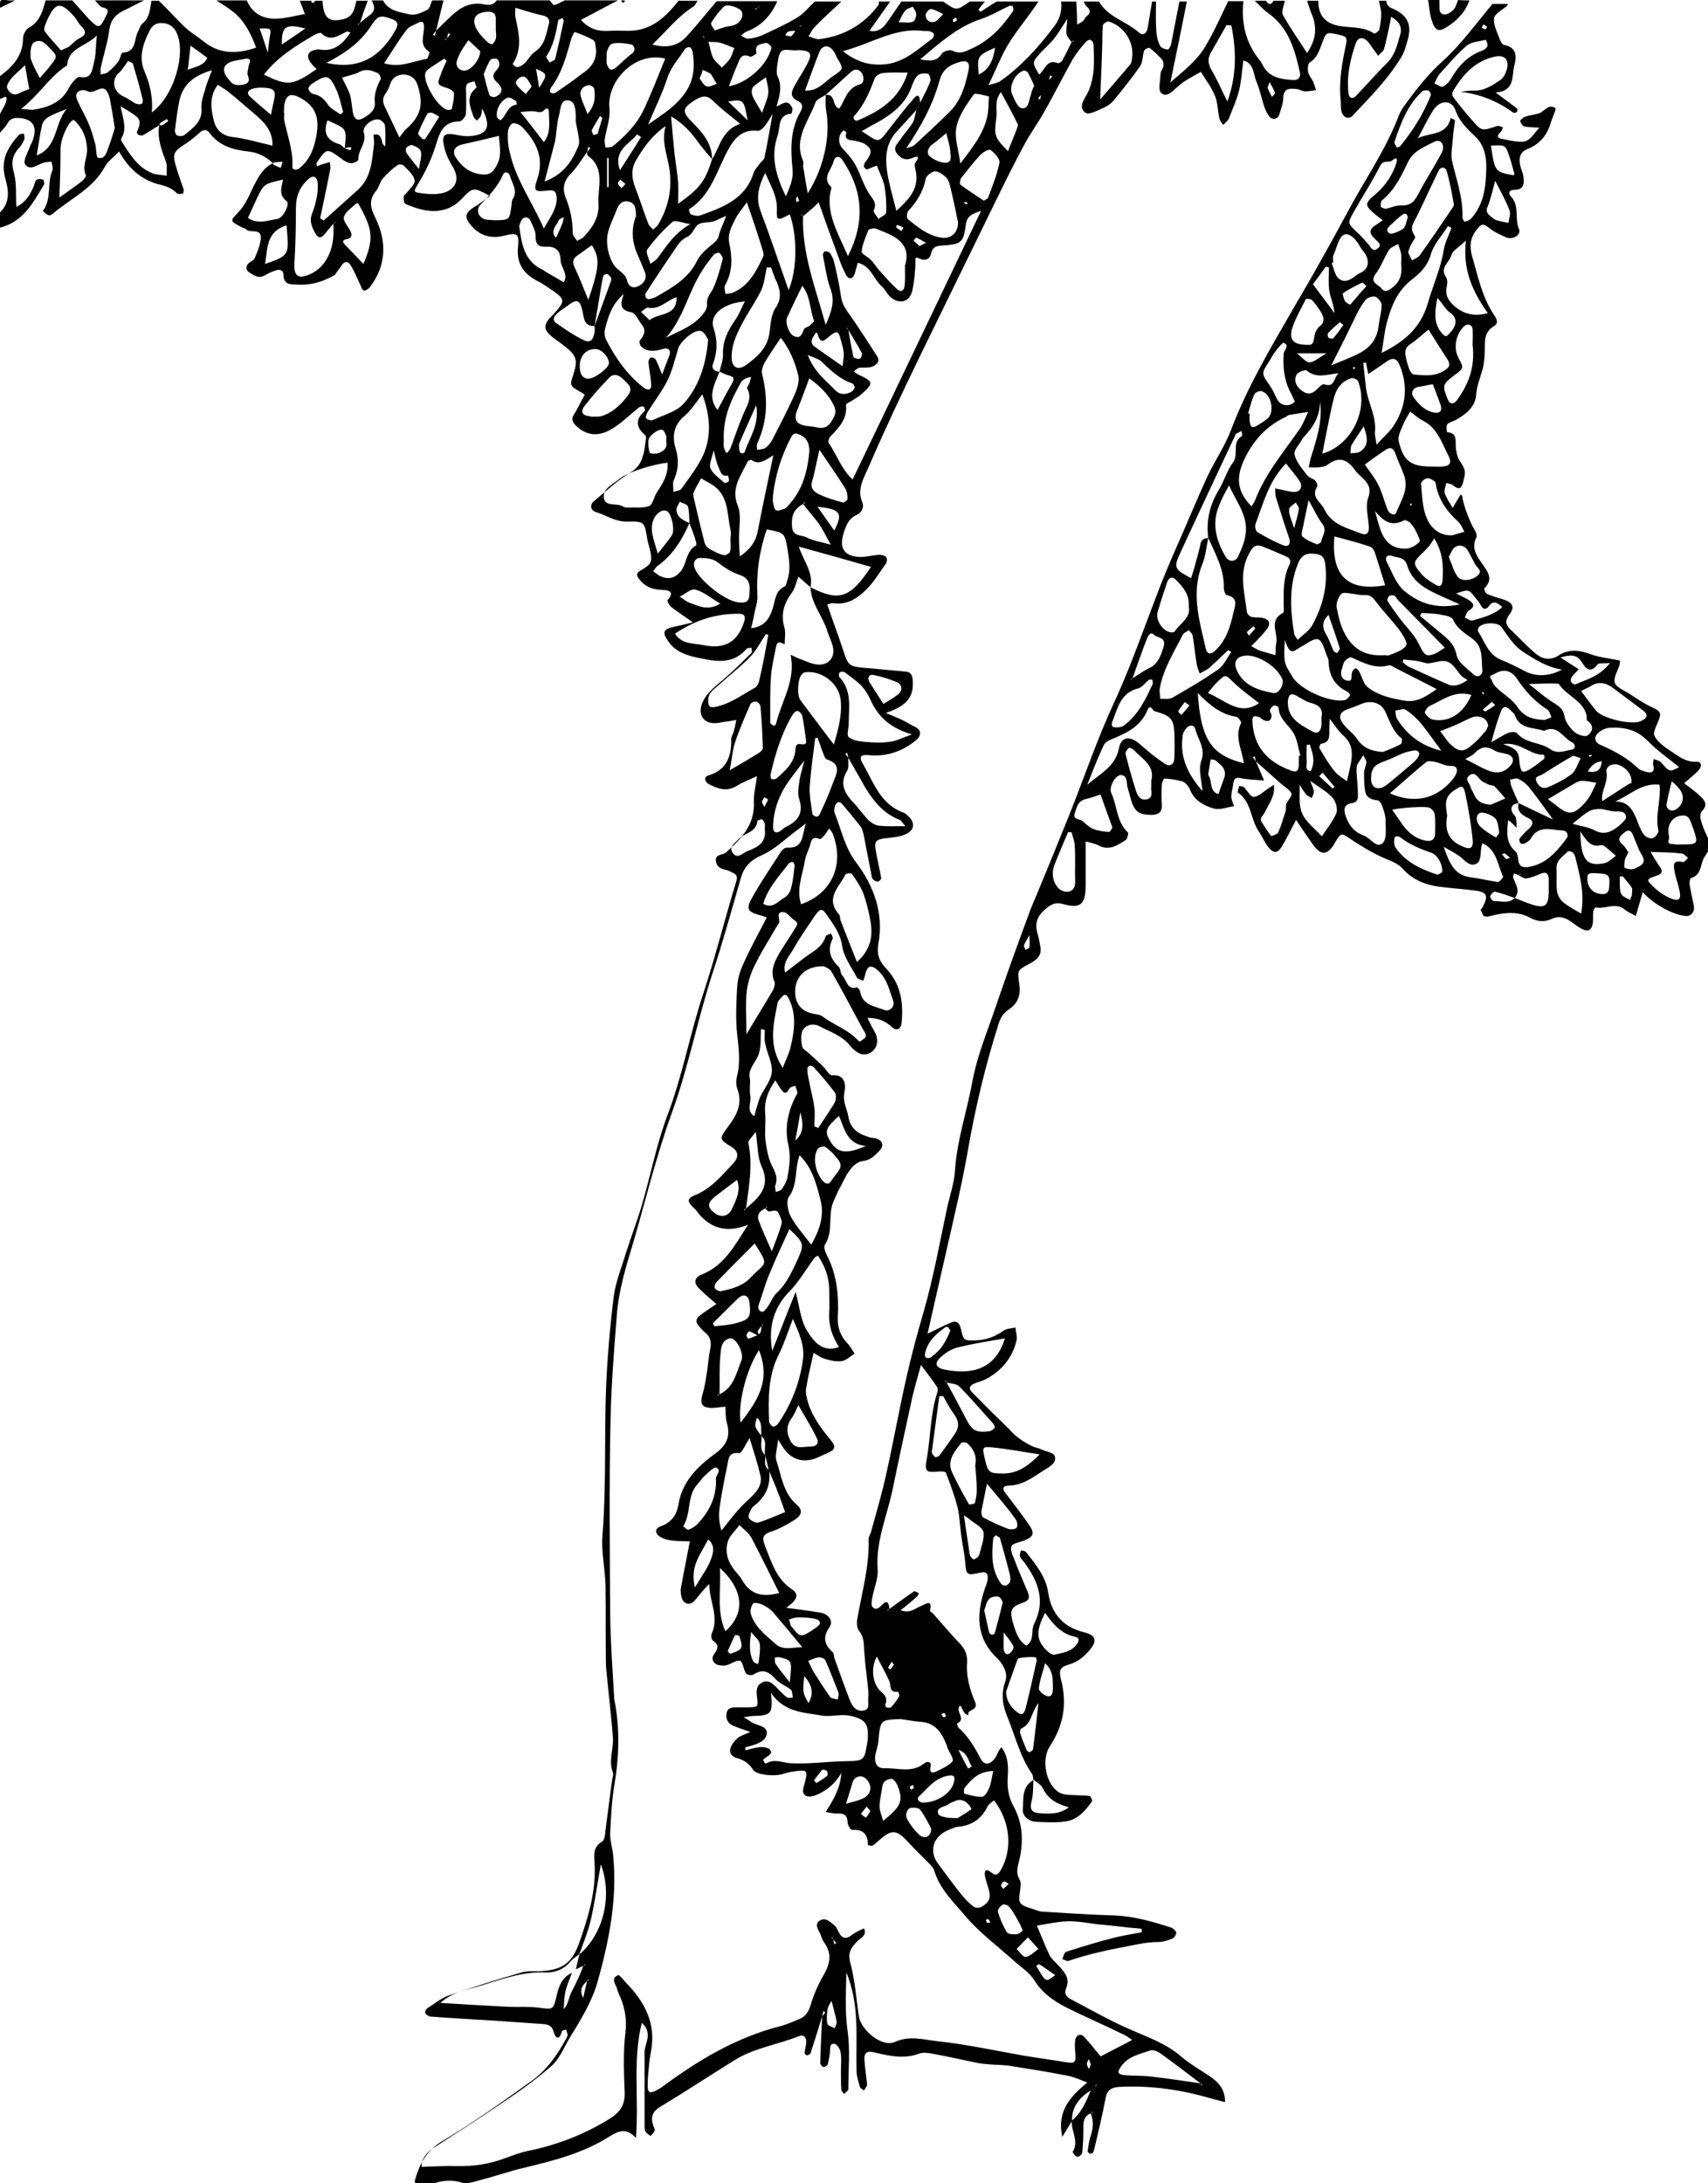 <?xml version="1.0" encoding="utf-8"?>
<!-- Generator: Adobe Illustrator 18.0.0, SVG Export Plug-In . SVG Version: 6.00 Build 0)  -->
<!DOCTYPE svg PUBLIC "-//W3C//DTD SVG 1.1//EN" "http://www.w3.org/Graphics/SVG/1.1/DTD/svg11.dtd">
<svg version="1.1" id="Layer_1" xmlns="http://www.w3.org/2000/svg" xmlns:xlink="http://www.w3.org/1999/xlink" x="0px" y="0px"
	 viewBox="0 0 437.5 559.2" enable-background="new 0 0 437.5 559.2" xml:space="preserve">
<path d="M69.9,41.8c-1.8-1.7-3.7-2.7-6.3-3c-3.6-0.4-7.3-1.3-9.8-4.6C53,33,52,33.1,51,34.1c-1.3,1.2-2.7,2.3-4.2,3.2
	c-2.1,1.4-2.6,2.2-1.9,4.7c0.6,2.2,1.4,4.3,2.1,6.4c0.1,0.4,0,1.2-0.2,1.2c-0.5,0.1-1.3,0.2-1.6-0.2c-1.2-1.2-2.6-1.7-4.2-2.1
	c-4.6-1.1-8-4-10.5-8.5c-1.4,1.5-2.9,2.5-3.7,4c-3,5.5-8.6,8-13.1,11.8c-0.3,0.3-1,0.7-1.3,0.5C11.9,55,11,54.1,11,54
	c2.3-3.1,1-7,2.4-10.3c0.3-0.6-0.1-1.5-0.2-2.3c-0.7,0.1-1.5,0.1-2.1,0.3c-1.6,0.5-3.5,2.2-4.7,0.3c-0.5-0.9,0.7-2.9,1.2-4.3
	c0.2-0.6,0.6-1.2,0.8-1.8c1.3-3.6-0.1-5.6-3.9-5.7c-1.3,0-2.1,0.4-2.7,1.6C1.3,32.6,0.6,33.3,0,34c0-1.6,0-3.2,0-4.8
	c0.5-1.1,1.3-2.1,1.6-3.3c0.4-2.1-1-0.5-1.6-0.6c0-1.9,0-3.9,0-5.8c3.2-2.4,5.9-5.2,5.9-9.7c0-0.9,0.7-2.3,1.5-2.7
	c2.9-1.6,3.5-4.3,4.3-7c2.3,0,4.5,0,6.8,0c1.5,1.6,2.9,3.3,4.4,4.9c2.4,2.4,2.7,2.3,4.2-0.8c0.5-1,1.1-1.9-0.8-2.3
	c-0.7-0.1-1.3-1.2-2-1.8c4.2,0,8.4,0,12.6,0c-1.7,0.8-3.3,1.7-5,2.5c-2.2,1-3.5,2.4-3.9,5c-0.4,3.3-1.5,6.5-2.2,9.8
	c-0.1,0.5,0,1.2,0,1.7c0.6-0.2,1.2-0.2,1.7-0.5c1-0.8,1.9-1.7,2.7-2.7c0.6-0.7,0.8-2.4,1.2-2.4c3.6-0.2,2.9-3.4,3.9-5.3
	c0.4-0.7,0.6-1.6,1.1-2.1c2-1.5,2-3.8,2.4-5.9c0.6,0,1.3,0,1.9,0C43,2.4,45.1,4.8,47.4,7c1.4,1.3,3.1,2.3,4.6,3.5
	c4.1,3.4,8.7,3.4,13.6,1.7c-1.3-3.5-2.9-6.8-5.9-9.2c-1.4-1.1-2.9-2-4.3-2.9c2.6,0,5.2,0,7.8,0c1.4,3.3,4.1,4.8,7.6,4.7
	c2.5-0.1,4.9-0.8,7.3-1.2c-0.4-1.1-0.9-2.3-1.3-3.4c1,0,1.9,0,2.9,0c0.3,0.8,0.6,0.7,1,0c0.6,0,1.3,0,1.9,0c0.3,4.5,1.6,5.6,5.4,4.7
	c2.5-0.6,2.8-2.7,3.3-4.7c1,0,1.9,0,2.9,0C93.5,2,92.8,4,92.2,5.9C92.1,6,91.9,6,91.8,6.1c-0.1,0.1-0.1,0.2-0.1,0.3
	c0.2-0.2,0.3-0.3,0.5-0.5c0.8-0.7,1.7-1.4,2.6-2.1c1.5-1.1,1.1-2.4,0.4-3.7c1,0,1.9,0,2.9,0c1.5,2.8,4.4,3,6.9,3.6
	c1.4,0.3,3.1-0.5,4.5-1.2c0.6-0.3,0.8-1.6,1.2-2.4c1,0,1.9,0,2.9,0c-0.6,2.6-1.3,5.2-1.9,7.8c-0.3,0.3-0.5,0.6-0.8,1
	c0.2,0.1,0.3,0.2,0.5,0.3c0.1-0.4,0.2-0.8,0.3-1.3c0.6-0.7,1.3-1.3,2-2c2.7-2.6,5.2-5.4,9.6-4.9c1.3,0.2,2.9,0.7,3.9-0.9
	c4.5,0,9.1,0,13.6,0c0.4,0.4,0.9,1.3,1.1,1.2c1-0.2,1.8-0.8,2.8-1.2c4.5,0,9.1,0,13.6,0c-1.1,0.6-2.2,1.1-3.3,1.7
	c-2,1.1-4.1,2.2-6.2,3.3c2.3,2.5,4.7,3,7.4,2.8c1.6-0.1,3.2,0,4.8,0c5.8,0,9.5-3.5,12.8-7.7c1.6,0,3.2,0,4.9,0
	c-0.4,0.5-0.6,1.2-1.1,1.5c-4,2.5-6.8,6.2-10.5,9.7c3.6,1,6.5,0.4,8.7-2c2.7-2.9,5.2-6.1,7.8-9.1c5.2,0,10.3,0,15.5,0
	c-1.6,3.7-4.1,6.4-7.9,7.8c-0.5,0.2-0.9,0.6-1.4,1c0.6,0.3,1.3,0.9,1.9,0.8c1.2-0.1,2.5-0.4,3.6-0.9c3-1.4,6.1-2.8,8.9-4.5
	c1.7-1,3-2.7,4.5-4.1c2.3,0,4.5,0,6.8,0c-2.3,2.2-4.7,4.3-6.9,6.6c-0.6,0.6-1,1.6-1.5,2.3c1,0.3,2.1,0.9,3,0.7
	c6.1-0.8,11.2-3.7,14.9-8.7c0.2-0.2,0.1-0.6,0.1-0.9c1,0,1.9,0,2.9,0c-1.7,2.5-3.5,4.9-5.3,7.5c1.9,0.4,3.3-0.4,4.4-2
	c1.3-1.8,2.5-3.7,3.8-5.5c3.6,0,7.1,0,10.7,0c3.4,2.4,3.4,2.4,6.8,0c1.3,0,2.6,0,3.9,0c-0.6,0.7-1.2,1.4-1.7,2.1
	c0.2,0.2,0.4,0.4,0.6,0.5c1.4-0.9,2.7-1.8,4.1-2.6c3.6,0,7.1,0,10.7,0c-0.4,0.5-0.7,1.1-1.1,1.6c-2.3,3.3-4.9,6.4-6.9,9.8
	c-1.8,3.1-3.1,6.5-4.8,10c1-0.3,2.2-0.5,3-1c5.4-3.8,9.8-8.7,13.8-14c1.4-1.8,2.1-4,1.8-6.4c1.3,0,2.6,0,3.9,0
	c0.1,1.8,0.2,3.7,0.2,5.9c0.9-0.5,1.3-0.7,1.6-1c0.3-0.3,0.5-0.9,0.8-1.1c1.1-0.8,1.1-1.7,0-2.6c-0.3-0.3-0.5-0.8-0.7-1.2
	c1.3,0,2.6,0,3.9,0c2.3,4,6.9,5,10.2,7.9c1.3,1.1,2.1,0,2.3-1.3c0.4-2.2,0.7-4.4,1.1-6.6c0.3,0,0.6,0,1,0c0,2.6-0.1,5.2,0.1,7.8
	c0.1,1.2,0.4,2.5,1,3.6c0.2,0.5,1.2,0.8,1.9,0.9c0.3,0,0.8-0.9,0.9-1.5c0.7-3.6,1.4-7.2,2.1-10.8c0.6,0,1.3,0,1.9,0
	c-1.3,6.7-2.7,13.4-4.2,20.7c3.6-3.1,6.9-5.7,9-9.3c2.2-3.7,3.9-7.6,5.8-11.5c1.3,0,2.6,0,3.9,0c-0.6,5.7,0.6,10.8,4.3,15.3
	c0.2,0.2,0.3,0.5,0.5,0.8c1.6,3.5,4.8,3.9,8,4.1c1.2,0.1,1.9-0.7,1.7-1.8c-1.3-5.8-2.8-11.5-8.1-15.3c-1.3-0.9-2.3-2.1-3.5-3.2
	c1,0,1.9,0,2.9,0c0.6,1.1,1.3,1.1,1.9,0c1,0,1.9,0,2.9,0c-0.2,1.2-0.9,2.7-0.5,3.6c1.8,3.3,4,6.3,6.2,9.8c2.3-3.4,2.7-6.6,1.1-10.2
	c-0.4-1-0.7-2.1-1.1-3.2c1,0,1.9,0,2.9,0c-0.1,3.5,1.6,5.7,5.1,6.4c3.1,0.6,6.4,0.1,9.2,2c0.1,0.1,1.2-0.6,1.3-1
	c0.3-1.3,0.5-2.7,0.5-4.1c0-1.1-0.4-2.2-0.6-3.3c0.6,0,1.3,0,1.9,0c0.1,1.1,0.6,1.6,1.6,2c4.3,1.8,5,4.7,3.7,8.6
	c-0.3,1.1-0.6,2.2-1.1,3.2c-3.4,5.9-8.2,10.7-12.8,15.6c-1,1.1-2.5,0.5-2.9-1.1c-0.2-0.9-0.1-1.9-0.2-2.9c-0.5-4.9,0.4-9.6,1.4-14.3
	c0.4-2-0.3-2-1.8-2.4c-3.3-0.7-3.3-0.8-4.4,2.3c-0.7,1.8-1.2,3.6-3.1,4.8c-0.5,0.3-0.6,1.7-0.4,2.5c0.1,0.7,0.7,1.4,1.1,2.1
	c0.4,0.8,0.6,1.6,0.9,2.5c-0.9,0.1-1.8,0.3-2.8,0.3c-0.8,0-1.5-0.6-2.3-0.6c-1.7-0.2-3.2-0.2-3.3,2.3c0,1.4-0.6,2.8-1,4.2
	c-0.4,1.3-1.8,1.5-2.6,0.5c-0.6-0.8-1-1.7-1.3-2.6c-0.7-2.1-1.1-4.3-2-6.4c-0.8-1.9-0.6-4.6-3.3-5.3c-0.4,2.6-0.5,5.2-1.1,7.6
	c-0.6,2.5-1.7,4.8-2.6,7.2c-0.3,0.7-1,1.2-1.5,1.7c-0.4-0.6-0.9-1.2-1-1.9c-0.4-1.9-0.4-3.9-1.1-5.6c-0.9-2.2-2.4-4.1-3.6-6.1
	c-1.4,0.8-2.9,1.6-4.3,2.5c-0.5,0.3-1,0.8-1.5,1.2c-1.3,1-2.8,3.1-4.4,1.7c-0.8-0.7-0.2-3.3-0.1-5c0-0.6,0.6-1.2,0.7-1.8
	c0.1-0.5,0-1.3-0.3-1.7c-1-1.1-2-2.1-3.2-3c-0.2-0.2-1.3,0.3-1.4,0.6c-0.5,1.3-0.3,3-1.1,4.1c-2.1,3-4.4,5.9-6.8,8.8
	c-0.6,0.7-1.4,1.3-2.3,1.7c-1.6,0.7-3.9,2-4.8,1.4c-2.1-1.4-0.3-3.5,0.5-5.1c1.9-4,1.7-8.1,1.5-12.3c-0.1-1.3-1.1-1.7-1.9-0.8
	c-1.3,1.4-2.5,2.9-3.5,4.6c-2.5,4.5-4.8,9.1-7.3,13.5c-1.6,2.8-3.5,5.4-5,8.2c-2.6,4.8-5,9.7-7.4,14.6c-6.5,13.3-13,26.6-19.5,39.9
	c-4.5,9.3-8.9,18.6-13,28.1c-1.2,2.8-3.1,5.7-1.6,9.1c0.5,1.3-0.2,2.6-1.5,3.2c-2.2,1-2.8,3-3.4,5c-1,3.3,0.2,5.4,3.6,5.7
	c1.9,0.2,3.8-0.4,5.7-0.5c0.6,0,1.4,0.2,1.7,0.6c0.3,0.4,0.2,1.3-0.1,1.7c-1.6,2.2-3,4.6-4.9,6.5c-2.3,2.3-4.9,4.1-8.5,3.6
	c-0.5-0.1-1.1,0.2-1.6,0.3c1.4,4.2,2.9,8.1,4.2,12.1c1.1,3.4,1.5,3.8,4.8,4.1c3.7,0.3,7.3,0.7,11,1c1.5,0.1,1.8,1,1.9,2.3
	c0.3,4.2-1.5,6.5-6.9,8.3c2.3,1,4.3,1.7,6,2.8c1.1,0.7,3.2,1.1,2.7,2.9c-0.3,1-1.6,1.8-2.6,2.5c-3.2,2.1-6.7,3-10.6,2.6
	c-2-0.2-2.4,0.5-1.4,2.2c2.8,4.8,4.5,10.5,10.6,12.6c0.3,0.1,0.5,0.4,0.8,0.6c2.1,1.8,2,3.8-0.5,4.9c-1.6,0.7-3.4,0.8-5.1,1
	c-2.3,0.3-2.9,0.7-2.5,3c0.4,2.4,1,4.7,1.4,7.1c0.1,0.3-0.4,0.9-0.8,1c-0.3,0.1-0.8-0.2-1.2-0.5c-0.2-0.2-0.4-0.5-0.4-0.8
	c-0.7-3.6-1.4-7.2-2.1-10.8c-0.2-0.8-0.4-1.6-0.9-2.2c-1.5-1.9-3-3.7-4.6-5.6c-0.8-0.9-1.5-0.3-1.8,0.5c-0.2,0.5-0.3,1.3-0.1,1.8
	c1.7,4.3,2.6,8.9,5.5,12.7c4.6,6.1,7.1,13.1,5.7,20.8c-0.5,3,0.3,4.6,2.2,6.6c3.6,3.9,4.3,8.8,3.7,14c-0.2,1.3-1.3,1.8-2.4,0.8
	c-1.7-1.6-3.6-2.4-6.3-2.4c0.7,1.5,1.3,2.6,1.9,3.7c1,1.8,0.7,3.9-0.8,5c-1.5,1.1-3,0.8-4.4-0.4c-0.4-0.3-0.7-0.6-1-1
	c-2.1-2.7-5.2-3.7-8.1-5.2c-1.8-0.9-3.9-0.1-4.4,1.6c-0.3,1.1-0.2,2.5,0.1,3.7c0.1,0.6,1,1,1.5,1.5c1.3,1.2,2.6,2.3,3.8,3.5
	c0.8,0.8,1.6,2.3,2.3,2.3c3.7-0.3,3.5,2.9,3.2,4.4c-0.5,2.5,0.7,4.2,1,6.2c0.6,3.4,2.8,4.5,5.5,5.3c0.6,0.2,1.3,0.1,1.9,0.4
	c1.5,0.6,1.7,1.8,0.6,3c-1.2,1.3-2.4,2.5-4.4,2.7c-1,0.1-2.2,1-2.9,1.9c-1.1,1.3-1.8,2.9-2.6,4.4c-0.7,1.2-1.2,2.5-1.8,3.8
	c-1.7,3.5,0,7.8-2.3,11.3c-0.4,0.6,0.1,1.9,0.5,2.7c2.6,5,3.1,10.4,2.8,16c-0.1,2.6,0.7,4.7,2.5,6.6c0.7,0.7,1.2,1.7,1.8,2.6
	c-1.1,0.7-2.1,1.7-3.2,1.9c-1.3,0.2-2.9-0.1-4.2-0.5c-1.2-0.3-2.2-1.1-3.1-1.6c-0.7,3.1-1.4,6-1.9,9c-0.2,0.9,0,1.8,0.2,2.7
	c1,4.2,3.5,7.5,6.2,10.8c1.3,1.6,1,2.3-1,3.2c-1.2,0.5-2.3,1.1-3.5,1.5c-2.7,0.8-5.1,0.2-7-1.9c-0.6-0.7-1.1-1.5-2.1-3.1
	c-0.2,2.5-0.9,4.1-0.4,5.5c1.3,3.9,1.7,8.2,5.2,11.2c1.6,1.4,1.3,2.7-0.6,3.9c-1.9,1.2-3.9,2.3-6,3c-2.2,0.7-2.3,1.6-1.6,3.5
	c1.7,4.2,2.9,8.6,7,11.3c1.5,1,1.3,2.1,0.3,3.2c-0.4,0.5-1,0.8-1.8,1.5c3.3,0.4,6,0.8,8.6,1.2c2.1,0.3,3.6,2.1,2.5,3.7
	c-1.9,2.7-1.3,4.5,0.8,6.5c0.3,0.3,0.3,0.9,0.4,1.4c1.3,3.6,2.6,7.3,4,10.9c0.6,1.5,1.6,3,3.6,2.6c1.7-0.4,0.9-2.1,1.1-3.3
	c0.1-1,0-1.9-0.1-2.9c-0.3-2.9-0.7-5.7-0.9-8.6c-0.2-1.9,0.1-3.8-1.3-5.5c-0.6-0.7-0.7-2.2-0.5-3.2c1.2-6.8,3.1-13.4,2.9-20.4
	c0-0.6,0.4-1.2,0.6-1.8c1.4-5.1,2.9-10.1,4-15.3c1.8-8,3.2-16,5-23.9c1.3-5.9,2.9-11.8,4.6-17.6c2.5-8.8,4.1-17.8,6-26.7
	c0.7-3,1.7-5.9,1.9-8.9c0.5-7.9,3.1-15.4,4.5-23.1c1.2-6.6,3.9-12.9,6-19.2c2.6-7.6,5.3-15.1,8.1-22.7c0.8-2.3,1.8-4.5,2.7-6.7
	c2.7-6.5,5.4-13.1,8-19.6c3.8-9.5,7.1-19.3,11.4-28.6c5.9-12.7,9.9-26.1,15.6-38.9c2.8-6.3,5.4-12.7,8.3-19c1.9-4.1,4.5-7.8,6.1-12
	c4-10.6,9.7-20.3,15.3-30c2.4-4.2,4.9-8.3,7.2-12.5c3-5.3,5.9-10.7,8.8-16c4.1-7.3,8.7-14.2,11.7-22.1c0.4-1,1-2,1.7-2.9
	c2.9-4,5.9-7.8,9.7-11.2c4.7-4.3,8.5-9.6,12.6-14.5c1.3,0,2.6,0,3.9,0c0,0.2-0.1,0.4-0.2,0.5c-1.2,1.1-3.2,2-3.3,3.2
	c-0.2,1.8,0.9,3.7,1.5,5.5c0.2,0.5,0.7,1.3,1.1,1.3c3.3,0.6,3.2,3.2,2.6,5.2c-0.7,2.7,0.3,6.6-4.8,7c2.2,1.6,3.8,2.8,5.5,4.1
	c0.1,0.1,0.1,0.6,0,0.8c-0.1,0.2-0.5,0.3-0.8,0.3c-0.1,0-0.3-0.1-0.4-0.2c-4-2.9-8.4-4.6-13.3-5.2c1-0.1,2.1-0.3,3.1-0.3
	c2.8,0.2,5-1.3,7.1-2.7c0.8-0.5,1.4-1.7,1.7-2.8c0.6-2.5-0.6-3.7-3.1-3.2c-5.1,1.1-8.3,4.7-10.8,9c-0.2,0.3-0.1,1,0.1,1.3
	c1.5,2,3.1,4,4.8,5.9c2.5,2.9,2.5,2.9,6.4,1.6c0.5-0.2,1.1,0.2,1.6,0.3c-0.2,0.4-0.3,0.9-0.6,1.2c-1.1,1-0.9,1.6,0.5,1.8
	c1.6,0.3,3.1,0.7,4.7,0.7c2.3,0.1,3.1-1.9,4.7-3.6c-1.6-0.1-2.7-0.1-3.8-0.3c-0.5-0.1-1-0.9-1.1-1.4c0-0.3,0.7-0.9,1.2-1.1
	c1.2-0.4,2.5-0.5,3.7-0.9c1.4-0.6,2.4-2.5,4.1-1.3c0.3,0.2-0.8,2.5-1.2,3.8c-0.9,3.1-2.8,5.4-5.8,6.6c-2.1,0.8-2.4,2.4-2,4.3
	c0.2,0.9,0.7,1.8,0.8,2.8c0.2,1.6,0.3,3.4-2.2,3.4c-1.3,0-1.9,0.8-0.9,1.8c2.2,2.4,0.8,5.6,2,8.3c0.6,1.4-1.5,2.8-3.3,2.1
	c-1.6-0.7-3.3-1.5-4.6-2.6c-1.5-1.2-2-0.6-3,0.7c-1.7,2.1-1.8,4.4-1.1,6.8c1.5,5.1,2.5,10.3,5.5,14.8c0.6,0.9,1.5,2.2,0.1,3
	c-3,1.8-2.2,4.6-2.4,7.2c-0.1,1.4-0.2,2.8-0.6,4.1c-0.6,2.1-1.4,4-1.6,6.4c-0.2,3-2.7,5-5.3,6.4c-0.7,0.4-1.6,0.5-2.1,1.1
	c-0.3,0.4-0.1,2,0,2c2.6,0.2,2.1,2.1,2.2,3.8c0.1,1.1,0.3,2.3,0.8,3.2c1.8,2.7,1.8,3,1.1,5.7c-0.5,2-1.2,2-2.6,0.9
	c-0.4-0.4-1.1-0.4-1.7-0.6c-0.2,0.7-0.5,1.5-0.5,2.2c0,0.6,0.4,1.2,0.7,1.8c0.3,0.7,0.8,1.3,1.4,2.4c0.8-1.4,1.4-2.4,2.1-3.5
	c0.3,0.4,0.4,0.5,0.4,0.7c0.1,1.7,2.1,6.9,3,8.2c0.4,0.6,0.8,1.6,0.6,2.1c-1.4,2.7,0,4.7,1.4,6.7c1.4,2,3.1,4,0.6,6.4
	c-0.1,0.1,0.3,1.3,0.7,1.4c1.3,0.6,2.7,1,4.1,1.4c2.4,0.8,3.1,1.9,1.7,3.8c-1.6,2.1-0.7,3.1,0.7,4.4c1.9,1.8,3.6,3.7,5.6,5.4
	c1.8,1.6,3.8,2.3,6.2,0.8c2.4-1.6,5-1.5,7.8-0.5c2.5,1,5.3,1.2,8,1.8c-0.1,0.4-0.1,0.9-0.2,1.3c-0.5,1.4-1.5,3-1.2,4.3
	c0.3,1.1,2.1,1.9,3.3,2.6c2.2,1.4,4.3,2.9,6.6,3.9c1.5,0.7,2.1,1.3,1.5,2.8c-0.5,1.5-1.7,3.4-1.2,4.4c0.9,1.7,2.8,3,4.5,4.1
	c1.8,1.2,3.6,2.6,6.1,2.5c1.5-0.1,1.7,1.1,0.6,2.3c-1,1-2.1,1.9-3.6,3.2c1.4,1.1,2.9,2.1,4.2,3.4c1.1,1,1.9,2.2,0.4,3.7
	c-0.4,0.4-0.6,1.4-0.4,2c0.3,1.4,0.9,2.8,1.5,4.1c1,1.9,1.1,3.5-0.3,5.4c-1.4,1.8-0.7,4.9-3.7,5.7c-0.2,0.1-0.4,1.1-0.3,1.7
	c0.3,1.9,0.8,3.8,1.1,5.6c0.2,1.5-0.9,2.6-2.2,2.4c-3.3-0.3-8.4-3.2-10.9-6.1c-0.6,2.1-1.2,4-1.8,6.1c-1-0.6-2.1-1-2.9-1.7
	c-2.4-1.9-5,0.1-7.4-0.5c-0.1,0-0.6,0.7-0.6,1.1c-0.1,1,0,1.9-0.1,2.9c-0.3,1.9-1.2,2.4-3,1.4c-1-0.5-1.9-1.3-2.8-1.9
	c-1.4-0.9-2.9-1.4-4.6-0.6c-1.9,0.9-3.7,0.8-5.6-0.2c-3-1.7-6.2-1.4-9.4-0.7c-0.8,0.2-1.6,0.5-2.3,0.3c-0.5-0.1-0.7-1-1-1.6
	c-0.1-0.2,0.4-0.5,0.5-0.8c1.5-2.9,1.1-3.8-1.9-4.2c-3.1-0.4-6.2-0.6-9.3-1c-3.6-0.5-6.8-1.8-9.3-4.6c-1.1-1.2-2.5-1.8-4-2.4
	c-3.2-1.3-6.3-3.2-9.2-5.1c-2.6-1.7-2.5-1.9-4.2,0.9c-0.1,0.1-0.2,0.3-0.2,0.4c-1.8,2.8-3.4,2.8-5.4,0c-1.5-2.1-2.9-4.2-4.3-6.3
	c-1.3,2.4-2.4,4.7-3.7,6.9c-1.1,1.7-2.1,1.7-3.4,0.1c-1-1.3-1.6-2.8-2.5-4.1c-2.1-3.1-1.8-7.5-5.3-9.9c-0.2-0.1,0.2-1.1,0.3-1.7
	c0.4,0.1,1,0.1,1.2,0.3c0.9,0.9,1.8,2.6,2.6,2.5c1.2-0.1,2.4-1.3,3.6-2.1c0.4-0.3,0.8-0.5,1.5-1c0.4,3-1.4,5-2.4,7.2
	c-0.4,0.8-1.4,1.3-0.7,2.4c0.8,1.2,1.5,2.4,2.4,3.5c0.1,0.1,1.6-0.4,1.8-0.9c0.8-1.7,1.3-3.6,1.9-5.4c0.2-0.6,0-1.3,0.2-1.9
	c0.4-1,1.6-2.1,1.3-2.7c-0.5-1-1.8-1.7-2.7-2.5c-2.1-1.9-4.3-3.8-6.4-5.7c-0.1-0.4-0.2-0.8-0.3-1.3c-0.2,0.1-0.3,0.2-0.5,0.3
	c0.3,0.3,0.5,0.6,0.8,1c0.6,1.4,1.2,2.8,2.1,4.9c-2.3-0.2-4.2-0.2-6-0.6c-1.4-0.3-1.7,0.2-1.9,1.4c-0.1,1.1-0.5,2.2-0.5,3.3
	c0,0.8,0.4,1.6,0.7,2.5c-1.7,0.2-3.5,1-5.1,0.6c-2.6-0.7-5.1-2.1-6.2-4.9c-0.3-0.8-1.1-1.7-1.8-2c-1.5-0.5-3.1-0.7-4.7-0.8
	c-0.2,0-0.7,1-0.7,1.5c-0.1,1.8-0.1,3.6,0,5.3c0.1,1.9-0.9,2.5-2.7,2.5c-3.1,0-4.3-0.8-5.2-3.9c-0.3-1.1-0.6-2.2-0.9-3.2
	c-0.3-1.2,0.1-2.9-1.6-3.1c-1.5-0.1-3.3,3.2-2.5,4.7c1.5,3.3,1.3,7.3,4.2,10c0.2,0.2-0.1,1.6-0.5,1.9c-2.1,1.4-4.3,2.9-7.1,1.4
	c-1-0.5-2.1-0.7-3.2-1c0,3.7,0,7.4,0,11.1c0,4.9-1.2,6.2-5.6,5c-2.4-0.7-3.5,0.2-5,1.5c-1.9,1.7-2.5,3.6-1.7,6.1
	c0.3,1.1,0.5,2.2,0.7,3.3c0.4,2.3-1,3.4-2.9,4.4c-3.1,1.6-3,1.7-2.5,5.2c0.4,2.6-0.3,4.8-2.5,6.3c-1.5,1-2.3,2.2-2.8,3.8
	c-3.4,10.7-6,21.6-7.9,32.6c-1.4,8-3.3,16-5.1,23.9c-1.7,7.6-3.5,15.2-5.2,22.9c2-1,4-2,6.1-2.9c1.3-0.5,2,0,2.4,1.5
	c0.7,3.2,0.8,3.2,3.9,3.1c2.7-0.1,5-1,7.1-2.5c0.8-0.6,2-0.5,3-0.8c0.1,1.1,0.5,2.3,0.3,3.3c-1.1,4.6-4,8-8.2,10.1
	c-0.9,0.4-1.8,0.6-2.7,1c-1.1,0.5-1.5,1.2-0.5,2.2c2.2,2.2,4.3,4.4,6.5,6.5c1.3,1.3,2.6,2.5,3.8,3.8c1.3,1.4,4.5,3.5,6.2,3.9
	c0.5,0.1,0.9,0.3,1.4,0.5c1.1,0.5,2.8,0.7,3.2,1.5c0.7,1.6-0.8,2.6-2.1,3.4c-3,1.8-5.7,4.2-9.5,4.3c-1.7,0-1.9,0.8-0.8,2.1
	c2,2.7,4.1,5.3,6,8.1c1.4,2.1,1,2.9-1.4,3.9c-1.1,0.4-2.9,0.7-3.2,1.4c-0.4,1,0.3,2.4,0.8,3.6c1,2.7,2.2,5.4,3.3,8
	c0.6,1.4,0.6,2.3-1.2,2.9c-3,1-3.4,2-2.6,4.9c0.7,2.3,1.3,4.7,3.5,6.1c2.2-1.4,1.1-3.9,2-5.6c3-5.9,1-10.9-2.5-15.7
	c-0.4-0.5-0.9-1-1.1-1.5c-0.2-0.5,0.1-1.1,0.2-1.6c0.4,0.1,1.1,0.1,1.3,0.4c2.5,3.2,5.1,6.3,5.7,10.4c0.8,5.5,3.9,8.9,9.3,10.2
	c2.8,0.7,3.3,2.1,1.5,4.3c-1.4,1.7-3,3.2-5.4,3.9c-2.5,0.7-2.7,1.5-2.1,4c1.6,6.1,0.6,11.7-2.9,17c-2.3,3.5-0.9,10.1,2.6,11.9
	c1.2,0.6,2.8,0.5,4.2,0.6c1.1,0.1,2.3,0,3.4,0.2c0.3,0.1,0.8,1.2,0.6,1.4c-1.7,2.4-3.7,4.7-6.7,5.1c-2.5,0.4-5.2,0.2-7.7,0.1
	c-1.8-0.1-3.4-1.5-3.3-3c0.2-2.7-0.4-5.9,2.7-7.7c-0.1,1.9,0,3.8-0.5,5.6c-0.5,2,0.2,2.8,2,2.9c2.6,0.2,5.2,0.3,7.6-1.5
	c-2.9-0.8-5.3-2-6.7-4.9c-0.4-0.9-1.6-1.5-2.4-2.2c-0.1-0.5-0.1-1-0.3-1.4c-3.1-4.4-4.3-9.6-6.3-14.5c-1.3-3-1.7-6-0.7-8.9
	c0.8-2.2,0-3.7-1.1-5.3c-0.3-0.4-0.6-0.7-1-1.1c-5.4-5.2-5.2-11.3-3-17.8c0.3-0.8,0.6-1.5,0.7-2.3c0.1-1.2-0.1-2.1-1.9-1.7
	c-3.6,0.8-3.6,0.6-3.9-3c-0.2-2.2-0.7-4.4-1-6.6c-0.3-2.4-0.4-4.8-0.9-7.1c-0.8-3-1.9-6-3-8.9c-0.1-0.3-1.3-0.4-2-0.3
	c-3.1,0.3-3.5,0-2.9-3.3c1-5.7,0.9-11.5,2.7-17c0.1-0.4,0.2-1-0.1-1.4c-1.1-1.7-2.4-3.3-4.1-5.6c-0.9,3.3-1.6,5.7-2.2,8.2
	c-1.7,7.8-3.4,15.6-5,23.4c-1.4,6.9-4.4,13.4-3.9,20.7c0.2,2.5-1,5-1.4,7.5c-0.1,0.7-0.3,1.8,0.1,2.2c0.8,0.9,1.6,0.3,2.4-0.5
	c1.5-1.6,1.8-0.3,1.9,1c-0.1,0.1-0.3,0.1-0.4,0.2c-0.1,0.1-0.1,0.2-0.1,0.3c0.2-0.2,0.3-0.3,0.5-0.5c2.1-1.5,4.1-3,6.3-4.5
	c0.2-0.1,0.8,0.2,1.2,0.4c0.1,0-0.1,0.6-0.3,0.8c-1.3,1.2-2.6,2.3-4.3,3.6c2.4,1,3.7-0.5,5.3-1.1c1.2-0.5,2.9-1.8,2.2,1.2
	c-0.1,0.2,0.7,0.6,1,1c2.2,2.5,4.3,5,6.6,7.4c1.5,1.6,2.1,3,1.9,5.4c-0.2,3.2,0.8,6.7,2.1,9.7c0.9,2.3-2.4,1.7-1.7,3.4
	c-0.3-0.2-0.7-0.3-0.9-0.5c-0.5-0.6-0.8-1.4-1.2-2.1c-1.6,1.4,1.7,3.5-0.8,4.6c-0.1,0,0.1,0.9,0.3,1.1c2.5,2.2,4.1,4.9,5.6,7.8
	c1,1.9,2.4,1.8,3.7,0.1c0.4-0.5,0.6-1.1,0.9-1.7c0.2-0.4,0.5-0.8,0.8-1.2c1.9,2.5,1.8,5.4,1.6,8.2c-0.1,2.5,0.3,4.7,1.5,6.9
	c2.4,4.4,2.6,9,1.5,13.8c-0.4,1.6-1,3.3,0.1,5.1c0.4,0.6,0.2,1.8,0.1,2.7c-0.5,3.3-0.4,3.6,3.1,4.7c0.8,0.2,1.5,0.6,2.3,0.7
	c6.2,0.4,12.5,0.8,18.8,1c5.1,0.2,9.8,1.6,14.5,3.1c0.5,0.2,1.2,0.8,1.3,1.3c0,0.5-0.5,1.3-1,1.5c-1.1,0.5-2.4,0.9-3.6,0.9
	c-3.2,0-6.3,0.8-9.5,1.4c-4.6,0.9-9,1.9-13.4,3.4c-0.5,0.2-1.2-0.3-1.7-0.4c0.3-0.7,0.5-1.7,1-1.9c3.8-1.2,7.6-2.4,11.5-3.4
	c2.6-0.7,5.2-1.1,7.9-1.6c0-0.3-0.1-0.6-0.1-0.9c-1.1-0.1-2.2-0.2-3.3-0.3c-2.5-0.3-5.1-0.6-7.6-0.8c-2.7-0.3-5.4-0.9-8.1-0.8
	c-2.7,0.1-5.3,0.7-7.8,1.1c1.1,2.6,2.1,5.2,3.3,7.7c0.5,0.9,1.4,1.6,2.1,2.4c1.6,1.7,3.2,3.4,2.1,5.9c-0.6,1.4,0,2.2,1.1,2.8
	c5.1,2.7,10.2,5.6,15.5,7.9c4.4,1.9,8.9,3.5,12.7,6.7c2.3,2,5,3.5,7.5,5.2c2.2,1.5,3.9,3.3,3.9,6.6c-1.1-0.3-2.1-0.5-3.1-0.8
	c-7.8-2.3-15.6-3.5-23.8-3.1c-2,0.1-3.3,0.6-3.7,2.9c-0.8,4.2-1.8,8.4-2.8,12.6c-0.1,0.5-0.2,0.9-0.4,1.3c-0.1,0.2-0.6,0.4-0.8,0.3
	c-0.3-0.1-0.6-0.4-0.6-0.6c0.2-1.2,0.3-2.5,0.7-3.7c0.7-2,0.9-4,0.1-6c0.1-0.1,0.3-0.1,0.4-0.2c0.1-0.1,0.1-0.2,0.1-0.3
	c-0.2,0.2-0.3,0.3-0.5,0.5c-2.1,0.8-1.9,2.7-1.9,4.4c0,1.9-0.1,3.8-0.3,5.7c0,0.4-0.9,1.1-1.3,1c-0.5-0.1-1.2-1.1-1.1-1.3
	c1.6-2.7-0.4-5.2-0.3-7.9c2.5-2,3.7-4.9,4.9-7.8c0.3-0.3,0.6-0.6,1-1c0.1-0.1,0.3-0.1,0.4-0.2c0.1-0.1,0.1-0.2,0.1-0.3
	c-0.2,0.2-0.3,0.3-0.5,0.5c-0.3,0.3-0.6,0.6-1,1c-2.8,1.8-4.9,4.1-4.8,7.8c-0.7,1.2-1.4,2.3-2.5,4.1c-1.4-6.5,1.9-10.2,6.4-13.9
	c-1.8-0.7-3.3-1.4-4.8-1.7c-5-1-10.1-1.8-15.1-2.6c-1.4-0.2-2.9-0.2-4.3-0.3c-1.3-0.1-2.6-0.2-3.8-0.4c-3.9-0.8-7.8-1.7-11.7-2.4
	c-1.1-0.2-2.4-0.4-3.4,0c-4,1.5-7.9,0.5-11.8-0.4c-1.6-0.4-2.2,0.4-2.2,1.6c0.1,2.2,0.5,4.4,0.7,6.7c0,0.5-0.5,1-0.8,1.5
	c-0.4-0.3-0.9-0.5-1-0.8c-0.4-1.4-0.9-2.8-0.9-4.2c-0.1-4.4,0.1-8.7-0.1-13.1c-0.2-4.1-0.9-8.2-2.5-12.1c-0.1,5-0.4,9.9,0.3,14.9
	c0.7,4.9,0.2,10,0.2,15c0,0.4-0.7,0.8-1.1,1.2c-0.3-0.4-0.7-0.7-0.7-1.1c-0.1-1.6-0.1-3.2-0.1-4.8c0-1.6,0.2-3.3-0.1-4.8
	c-0.1-0.8-0.9-2-1.5-2.1c-1.4-0.2-1.1,1.1-1.2,2c-0.1,1.1-0.3,2.2-0.6,3.3c-0.1,0.3-0.8,0.7-1.1,0.6c-0.4-0.1-0.8-0.7-0.8-1
	c0.1-4,0.3-8,0.5-12c0.3-0.3,0.5-0.6,0.8-1c-0.2-0.1-0.3-0.2-0.5-0.3c-0.1,0.4-0.2,0.8-0.3,1.3c-1,3.2-1.9,6.3-3,9.5
	c-0.1,0.3-0.6,0.5-1,0.5c-0.2,0-0.6-0.5-0.5-0.7c0.1-0.8,0.3-1.5,0.4-2.3c0.2-1.5-0.6-2.4-1.8-1.9c-5.5,2.2-11.5,3-16.6,6.2
	c-6.3,3.9-12.5,8-18.8,11.8c-2.1,1.2-2.7,2.6-2,4.8c0.1,0.5,0.5,1,0.4,1.4c-0.2,0.5-0.7,1-1.1,1.4c-0.4-0.4-1-0.7-1.3-1.2
	c-0.2-0.4-0.2-0.9-0.2-1.4c0-6.3,0-12.6,0-18.9c0-0.9,0.4-1.9,0.6-2.8c0.5-1.8,0.2-3.4-1.3-4.7c-2.4,9.6-0.7,19.3-1.5,29.5
	c-2.4-2.7-4.5-1.8-6.6-0.5c-7,4.5-14.9,6.4-22.8,8.3c-3.6,0.9-7,2.1-10.6,3c-1.5,0.4-3.3,1.1-4.7,0.6c-3.5-1.1-6.6-0.1-9.7,1.2
	c-0.5,0.2-1.6,0.4-1.7,0.2c-0.4-0.6-0.6-1.5-0.5-2.1c1.2-4,2.9-7.5,7-9.9c7.9-4.7,15.3-10,22.7-15.3c4-2.8,6.8-6.8,9.1-11.1
	c0.2-0.3,0.3-0.6,0.3-0.9c-0.1-0.4-0.3-0.9-0.4-1.3c-0.4,0.2-1,0.2-1.1,0.5c-0.6,2.4-1.6,1.8-2.1,0.1c-0.4-1.6-1.4-1.9-2.8-2
	c-4.3-0.3-8.6-0.6-13-0.9c-5.2-0.3-10.5-0.6-15.7-1c-0.5,0-1.1-0.5-1.4-0.9c-0.1-0.2,0.2-1,0.5-1.2c1.9-1.2,3.7-2.7,5.8-3.4
	c6.1-2.1,12.2-4,18.4-5.8c1.4-0.4,2.9-0.3,4.3-0.3c5.9-0.2,8.6-1.9,10.5-7.4c2.3-6.5,4.3-13.1,3.9-20.2c-0.1-2-0.5-4.2,1.9-5.6
	c0.7-0.4,0.8-1.9,0.9-3c0.6-4.3,1.1-8.6,1.7-12.8c0.1-0.6,0.4-1.4,0.2-1.9c-1.2-3,0.2-6,0-9c-0.4-5.1-1-10.2-1.5-15.3
	c-0.1-1.3-0.3-2.6-0.3-3.8c-0.1-6.6,0-13.3-0.1-19.9c-0.1-4.2-1.1-8.4-0.8-12.5c1-12.3,0.5-24.7,0.9-37c0.3-8.2,1-16.3,2-24.4
	c0.5-3.8,2-7.4,3.1-11.1c1.3-4.1,2.9-8.2,4.1-12.3c2.2-7.5,3.7-15.3,6.4-22.6c4-10.4,5.9-21.3,9.4-31.8c3.1-9.4,5.5-19.1,8.4-28.6
	c0.4-1.2,0-1.8-1-2.2c-0.4-0.2-0.9-0.5-1.3-0.6c-1.3-0.3-2.6-0.6-2.9-2.2c-0.4-2,1.6-1.6,2.5-2.3c3.9-3.5,7.5-7.1,7.2-13
	c-0.1-2,0.5-4.1,0.8-6.6c-1.9,0.9-3.6,1.5-5.2,2.5c-2.6,1.6-4.9,0.7-7.2-0.5c-0.9-0.5-1.4-1.8,0-2.2c4.7-1.4,5.9-5,5.8-9.3
	c0-0.6,0.4-1.2,0.6-1.8c0.3-1,0.5-2,0.7-3.1c-1.1,0.2-2.1,0.4-3.2,0.5c-0.6,0.1-1.3,0.3-1.9,0.3c-3.1,0.3-4.8-2-3.7-4.9
	c1-2.7,3.2-4.3,5.3-6.1c2.6-2.2,5-4.6,7.4-7c0.2-0.2,0-0.8,0-1.3c-0.4,0.1-1,0-1.2,0.2c-3.2,3.8-7.1,3.5-11.4,2.6
	c-3.5-0.7-6.6-1.4-8.7-4.4c-1.7-2.4-1.3-3.2,1.6-3.8c1.4-0.3,2.8-0.6,4.7-1.1c-2.2-1.5-3.8-2.6-5.4-3.8c-0.6-0.4-1.3-1.7-1.1-1.9
	c2.2-2.4-0.3-2.6-1.5-2.6c-2.5-0.1-4.4-0.9-5.8-2.8c-0.7-0.9-0.8-1.5,0.4-2.2c2.7-1.5,3-2.2,2.5-4.7c-0.2-1.1-0.6-2.2-0.8-3.3
	c-0.7-4.4-0.7-4.6-5.1-4.5c-3.1,0.1-5.5-1.7-8.2-2.5c-1.2-0.4-1.5-1.8-0.4-2.7c3.1-2.6,6-5.3,9.4-7.4c1.8-1.1,2.6-2.3,3.1-4
	c0.5-1.4,0.6-2.8,0.8-4.2c0.1-0.4,0.1-1.1-0.1-1.3c-2.5-2.1-2.6-4.1-0.1-6.3c0.1-0.1-0.2-1-0.4-1.1c-0.3-0.1-0.9,0.1-1.2,0.3
	c-2.1,1.7-4,3.6-6.3,5.1c-3.8,2.5-6.9,2.2-9.7-0.4c-0.9-0.9-1.4-1.7-0.6-2.9c1-1.6,1.8-3.4,2.8-5.1c-0.3-0.2-0.7-0.5-1.1-0.7
	c-2.8-1.6-2.8-1.6-1.8-4.6c1.1-3.5,0.8-4.7-2.1-7c-1.2-1-2.6-1.8-3.8-2.9c-1.6-1.4-1.7-2.5-0.4-4.2c0.2-0.3,0.5-0.5,0.7-0.7
	c3.8-4.2,3.8-4.2-1.1-7.5c-0.8-0.5-1.6-1.1-2.5-1.5c-3.6-1.9-5.5-4.5-5-8.9c0.3-3.3-0.2-3.6-3.7-2.7c-3.3,0.8-6.1-0.1-8.2-2.5
	c-2.1-2.4-1.7-3.5,1.2-5.2c1.2-0.7,2.3-1.7,3.5-2.5c-4.1-2.2-4.3-2.4-7.1,0.6c-4.6,4.9-10.3,3.3-14.6,1.4c-0.4-0.2-0.4-1.3-0.4-1.9
	c0-0.2,0.4-0.5,0.6-0.7c0.8-1.1,2.4-2.4,2.2-3.4c-0.2-1.4-1.7-2.6-2.8-3.8c-0.3-0.3-1.3-0.4-1.6-0.1c-1.4,1-2.7,2.2-3.8,3.5
	c-0.7,0.8-0.9,2.1-1.6,3c-2,2.4-1.6,4.3-0.2,7.1c2.9,6,2.8,12.1-1.5,17.7c-0.3,0.4-1.1,0.9-1.5,0.8c-0.4-0.1-0.7-0.9-0.9-1.4
	c-0.8-1.7-1.5-3.5-2.5-5.1c-0.5-0.9-1.5-1.2-2.3,0.1c-0.5,0.8-1.2,1.5-1.7,2.4C83,72,80,73.1,76.3,72.9c-1.8-0.1-3.6,0.2-3.7-2.5
	c0-1.3-1.1-1.5-2.1-1.1c-0.9,0.3-1.8,0.7-2.6,1.2c-1.6,0.9-2.8,0.1-4-0.7c-1-0.6-1-1.6-0.2-2.4c0.4-0.4,1.3-0.7,1.5-1.2
	c0.7-1.6,1.4-3.3,1.6-5c0.3-3-2.8-1.3-3.8-2.5c-0.2-0.2-0.6-0.3-0.9-0.4c-3.5-1.8-3.1-1.7-0.9-4.1c1.7-1.8,2.7-4.3,3.8-6.6
	C66.2,45.3,67.4,43,69.9,41.8c0.1,0.2,0.1,0.4,0.2,0.4c0.6,0.3,1.2,0.6,1.8,0.8c0.2-0.5,0.3-1.1,0.5-1.6c-0.7,0.1-1.4,0.1-2.1,0.2
	C70.2,41.7,70,41.7,69.9,41.8z M204.7,6.9c0.1-0.1,0.3-0.1,0.4-0.2c0.1-0.1,0.1-0.2,0.1-0.3C205,6.6,204.9,6.7,204.7,6.9
	c-0.3,0.3-0.6,0.7-1,1c-0.6,0-1.2,0-1.8,0.2c-0.3,0.1-0.5,0.6-0.8,0.9c0.5,0.1,1.1,0.4,1.5,0.3c0.5-0.3,0.8-0.9,1.1-1.4
	C204.1,7.5,204.4,7.2,204.7,6.9z M194,2c0.1-0.1,0.3-0.1,0.4-0.2c0.1-0.1,0.1-0.2,0.1-0.3C194.4,1.7,194.2,1.9,194,2
	c-0.1,0.1-0.3,0.1-0.4,0.2c-0.1,0.1-0.1,0.2-0.1,0.3C193.7,2.4,193.9,2.2,194,2z M180.5,9.8c0.3,0.3,0.6,0.6,1,1
	c0.4,1.4,0.6,2.9,1.2,4.1c0.5,0.9,1.5,1.6,2.2,2.4c0.7-0.7,1.5-1.4,2.1-2.3c0.5-0.8,0.7-1.7,1.1-2.7c-1.4-0.5-2.6-1.1-3.8-1.4
	c-0.9-0.2-1.9-0.1-2.9-0.2C181.1,10.4,180.8,10.1,180.5,9.8c-0.1-0.1-0.1-0.3-0.2-0.4c-0.1-0.1-0.2-0.1-0.3-0.1
	C180.1,9.5,180.3,9.6,180.5,9.8z M268.7,20.5c-0.3,0.6-0.6,1.3-1,1.9c-0.3,0.6-0.6,1.3-1,1.9c-0.3,0.3-0.5,0.6-0.8,0.9
	c0.2,0.1,0.3,0.2,0.5,0.3c0.1-0.4,0.2-0.8,0.3-1.3c0.3-0.6,0.6-1.3,1-1.9C268.1,21.8,268.4,21.1,268.7,20.5c0.3-0.3,0.5-0.6,0.8-0.9
	c-0.2-0.1-0.3-0.2-0.5-0.3C268.9,19.6,268.8,20,268.7,20.5z M114.5,9.8c0.3-0.3,0.5-0.6,0.8-1c-0.2-0.1-0.3-0.2-0.5-0.3
	C114.7,8.9,114.6,9.4,114.5,9.8c-0.1,0.1-0.3,0.1-0.4,0.2c-0.1,0.1-0.1,0.2-0.1,0.3C114.2,10.1,114.3,10,114.5,9.8z M213.4,496.7
	c-0.1-0.1-0.1-0.3-0.2-0.4c-0.1-0.1-0.2-0.1-0.3-0.1C213.1,496.4,213.3,496.6,213.4,496.7c0.1,0.4,0.2,0.8,0.3,1.3
	c0.2-0.1,0.3-0.2,0.5-0.3C213.9,497.4,213.7,497.1,213.4,496.7z M195,339.6c-0.3,0.5-0.7,0.9-0.9,1.4c-0.1,0.2,0.2,0.5,0.3,0.8
	c0.2-0.3,0.5-0.6,0.5-0.9C195,340.5,195,340,195,339.6c0.1-0.1,0.3-0.1,0.4-0.2c0.1-0.1,0.1-0.2,0.1-0.3
	C195.3,339.3,195.2,339.4,195,339.6z M196,372.6c0.2,1.3-0.6,2.9,1,3.9c0.5,3.6-0.7,6.6-3.5,8.9c-0.4,0.3-0.8,0.6-1,1
	c-0.4,0.8-1,1.9-0.7,2.4c0.4,0.6,1.7,1.3,2.3,1.2c2.4-0.7,4.7-1.8,7-2.7c-0.6-1.7-1.2-3.5-1.9-5.2c-0.7-1.9-1.5-3.7-2.3-5.6
	C196.6,375.2,196.3,373.9,196,372.6c-0.4-1.6,0.7-3.5-1-4.8c0-1,0-1.9-0.1-2.9c-0.1-0.6-0.4-1.1-0.7-1.6c0-0.1-0.4,0-0.4,0
	c-0.1,0.7-0.5,1.5-0.3,2.1c0.3,0.9,1,1.6,1.5,2.3C195.3,369.3,194.3,371.2,196,372.6z M150.4,507.4c-1.3,1.1-2.1,2.4-1,4.3
	C149.7,510.3,150,508.9,150.4,507.4c0.1-0.1,0.3-0.1,0.4-0.2c0.1-0.1,0.1-0.2,0.1-0.3C150.7,507.1,150.5,507.2,150.4,507.4z
	 M410.3,195c-1.7,0.1-2.7,1.1-3.6,2.6C409.4,198.1,410.1,196.9,410.3,195c0.2-0.1,0.3-0.3,0.5-0.5
	C410.6,194.7,410.5,194.9,410.3,195z M217.3,84.5c-0.1-0.1-0.1-0.3-0.2-0.4c-0.1-0.1-0.2-0.1-0.3-0.1
	C217,84.2,217.2,84.3,217.3,84.5c0.4,2.3,0.8,4.6,1.3,6.9c0.1,0.3,1.1,0.6,1.6,0.5c0.3,0,0.7-1.1,0.6-1.4
	C219.7,88.5,218.5,86.5,217.3,84.5z M149.4,503.5c-0.6,0.3-1.3,0.6-1.9,0.9c0.3-1.3,0.6-2.6,0.9-3.8c6.3-5.4,8.5-15.2,5.5-23.1
	c-0.8,4.5-1.5,9.5-2.6,14.4c-0.7,2.9-1.9,5.8-2.9,8.6c-0.7,0.6-1.6,1.1-2.2,1.8c-1.7,2.1-4.1,3-6.4,2.9c-5.8-0.3-11.1,1.7-16.4,3.3
	c-3.4,1.1-7.3,1.5-10.6,4.5c6.2,0.4,11.8,0.7,17.4,1c2.6,0.1,5.2-0.1,7.7,0.2c3.7,0.5,3.8,0.6,4.6-2.7c0.6-2.6,1.3-5,4-6.2
	c-0.6,1.6-1.3,3.2-1.7,4.9c-0.3,1.4-0.3,2.9-0.4,4.4c1-1.1,1.2-2.3,1.6-3.5c0.5-1.3,1.3-2.5,1.8-3.8
	C148.4,506.2,148.9,504.8,149.4,503.5c0.1-0.1,0.3-0.1,0.4-0.2c0.1-0.1,0.1-0.2,0.1-0.3C149.7,503.2,149.6,503.4,149.4,503.5z
	 M88.3,38c0.5,0.2,1,0.3,1.5,0.5c0.1-0.3,0.1-0.5,0.2-0.8C89.4,37.7,88.9,37.8,88.3,38c0.6-5.6,0.3-4.9-4.4-7.2
	c-1.1,3-0.4,5.1,2.9,6.1C87.3,37,87.8,37.6,88.3,38z M196,309.5c-1.3,0.6-2.2,1.6-1.7,3c0.9,2.5,2,4.8,3.4,8c1.1-2.9,1.9-4.9,2.5-7
	c0.2-0.8-0.3-1.8-0.7-2.6c-0.5-1.3-1.5-0.7-2.5-0.6C196.7,310.3,196.3,309.8,196,309.5c0.1-0.1,0.3-0.1,0.4-0.2
	c0.1-0.1,0.1-0.2,0.1-0.3C196.3,309.2,196.1,309.4,196,309.5z M290.1,173.7c1.4-0.8,2.7-1.8,4.1-2.5c2.5-1.1,3.2-3.4,3.9-5.7
	c0.6-2.3-1.6-2.1-2.5-2.9c-1-1-1.6,0.4-1.9,1.2C292.4,167.1,291.3,170.4,290.1,173.7c-0.1,0.1-0.3,0.1-0.4,0.2
	c-0.1,0.1-0.1,0.2-0.1,0.3C289.7,174,289.9,173.9,290.1,173.7z M191.1,309.5c3.3-2.8,6.4-5.5,4-10.7c-1.1-2.4-1-5.4-1.5-8.9
	c-1,1.4-2.1,2.3-1.9,2.9C192.9,298.4,191.8,304,191.1,309.5c-0.1,0.1-0.3,0.1-0.4,0.2c-0.1,0.1-0.1,0.2-0.1,0.3
	C190.8,309.8,191,309.7,191.1,309.5z M205.7,129.1c-0.3,0.2-0.6,0.3-0.8,0.5c-2,1.4-2.2,3.3-2,5.5c0.2,2.3,2.4,1.9,3.6,2.5
	c1.7,0.9,3.8,1.2,6.3,1.9c-1.3-2.3-2.1-4-3.2-5.6C208.3,132.3,207,130.7,205.7,129.1c0.1-0.1,0.3-0.1,0.4-0.2
	c0.1-0.1,0.1-0.2,0.1-0.3C206,128.8,205.8,128.9,205.7,129.1z M274.5,10.8c-0.5-0.7-1.2-1.4-1.3-2.1c-0.2-1,0.1-2,0.2-3.9
	C272,7,271.1,8.5,270,9.9c-1.1,1.4-2.5,2.5-3.7,3.9c-2,2.2-1.9,2.3-0.1,5.3c1.5-1.2,1.9-4.1,4.8-2.9c0.2,0.1,0.9-0.4,1.1-0.7
	C273,13.9,273.7,12.3,274.5,10.8c0.1-0.1,0.3-0.1,0.4-0.2c0.1-0.1,0.1-0.2,0.1-0.3C274.9,10.4,274.7,10.6,274.5,10.8z M184.3,357.1
	c3.7-1.7,4.3-5.5,5.6-8.6c0.8-2.1-1.5-6.1-3-5.7c-2.4,0.6-2.2,3-2.4,4.7C184.2,350.6,184.4,353.8,184.3,357.1
	c-0.1,0.1-0.3,0.1-0.4,0.2c-0.1,0.1-0.1,0.2-0.1,0.3C184,357.4,184.2,357.2,184.3,357.1z M242.5,354.1c-0.1-0.1-0.1-0.3-0.2-0.4
	c-0.1-0.1-0.2-0.1-0.3-0.1C242.2,353.8,242.4,354,242.5,354.1c1.6,3,3.3,6.1,4.9,9.2c1.6,3.1,2.5,3.7,6,3.3c0.5-0.1,1.1-0.5,1.4-0.9
	c0.1-0.2-0.2-0.9-0.5-1.2c-2.9-3.2-5.7-6.5-8.7-9.5C244.9,354.4,243.6,354.4,242.5,354.1z M388,230c1.5,0.6,2.9,1.2,4.5,1.7
	c3.2,1,4.1,0.3,4.2-3c0-1.1,0-2.3,0-3.4c0-1.4-0.5-2.2-2.1-1.5c-1.2,0.5-2.4,1-3.6,1.2c-0.6,0.1-1.3-0.5-2-0.8
	c0.1-0.1,0.3-0.1,0.4-0.2c0.1-0.1,0.1-0.2,0.1-0.3c-0.1,0.2-0.3,0.3-0.4,0.5c-0.4-0.2-0.9-0.3-1.3-0.5c-0.1,0.4-0.3,0.8-0.2,1.1
	C388.2,226.5,389.5,228.1,388,230c-1.7-0.6-3.3-1.2-5-1.6c-0.4-0.1-1.1,0.6-1.3,1.2c-0.1,0.2,0.6,1.2,0.9,1.2
	C384.4,230.7,386.4,231.6,388,230z M184.3,95.2c-1.3,3.3-3.2,6.5-0.5,9.8c1.2-2.2,2.3-4.4,3.6-6.6c0.8-1.4,0.7-1.9-0.9-2.3
	C185.7,95.9,185.1,95.5,184.3,95.2c0.3-1.4,0.9-2.8,0.9-4.2c-0.2-3.6,1.3-6.5,3.3-9.3c0.9-1.4,1.5-3,2.3-4.5
	c-2.5,0.2-4.7,0.9-6.4,2.2c-1.3,1-2.3,2.7-1.6,4.7c1,3,1,5.9-0.1,8.9C182.1,94.4,182.9,95.1,184.3,95.2z M176.6,134
	c-0.1-1.4,0-2.9-0.4-4.3c-0.2-0.6-1.4-0.8-2.1-1.2c-0.3,0.8-1,1.6-0.8,2.3C173.5,132.6,175.1,133.3,176.6,134
	c-1.9,4.2-4.2,8.1-8.1,10.9c-0.5,0.3-0.8,0.9-1.2,1.4c0.6,0.4,1.2,1,1.9,1.3c2,0.9,3.7,0.5,5.1-1.2c1.7-2,1.3-5.2,4-6.7
	c0.1-0.1,0.1-0.6,0-0.9C177.8,137.1,177.2,135.5,176.6,134z M152.3,83.5c-2.8,0.1-2.7-2.1-3.1-3.9c-0.7-2.9-1.5-3.1-3.8-1.3
	c-0.9,0.7-1.9,1.2-2.7,2c-0.8,0.7-1.3,1.7-0.3,2.4c2.3,1.6,4.7,3.3,7.3,4.5c1.5,0.7,2.3-0.2,2.6-2.2C152.4,84.5,152.3,84,152.3,83.5
	c1.4-3.8,2.8-7.7,4.2-11.5c0.1-0.3,0.1-0.7,0-0.9c-0.3-0.4-0.6-0.8-1-0.9c-0.3-0.1-1,0.3-1,0.6c-0.4,1.8-0.7,3.7-1,5.6
	C153.1,78.8,152.7,81.2,152.3,83.5z M235.7,26.3c0.9-1.8,1.9-3.6,2.6-5.5c0.2-0.5-0.3-1.9-0.6-1.9c-0.9-0.2-2.1-0.1-2.6,0.4
	c-0.8,0.7-1.2,1.9-1.6,2.9c-1.6,4.6-5.2,7.2-9.2,9.4c-1.2,0.6-2.3,1.3-3.6,2c0.6,0.4,0.9,0.5,1.1,0.7c3.3,2.2,3.3,2.2,5.6-0.8
	c2.2-2.8,4.3-5.6,6.6-8.2C235.4,23.6,235.6,25,235.7,26.3c-0.3,0.6-0.7,1.3-1,1.9c-1.7,1.9-3.4,3.7-5.1,5.6
	c-2.6,2.8-2.9,6.4-2.4,9.9c0.5,3.4,1.5,6.7,2.4,10.3c3.2-2.9,6.2-5.9,4.8-10.9c-0.1-0.4-0.2-1,0-1.3c0.8-1.2,1.4-2.2-0.8-1.3
	c-1.7,0.7-2.8,0.1-3.8-1.1c-1.3-1.6,0.2-2.7,0.9-3.8c1-1.5,2.2-2.7,3.1-4.2c0.5-0.9,0.6-2.1,0.9-3.1
	C235.1,27.6,235.4,26.9,235.7,26.3z M217.3,194.1c-0.1-0.4-0.2-0.8-0.3-1.3c-0.2,0.1-0.3,0.2-0.5,0.3
	C216.8,193.5,217.1,193.8,217.3,194.1c-0.1,1.1,0.2,2.4-0.3,3.3c-2.2,3.6-0.4,6.1,2,8.6c1.2,1.3,2.2,2.8,3.4,4
	c0.7,0.7,1.8,1.4,2.8,1.5c2,0.2,4,0.1,6.7,0.1c-0.8-0.9-1-1.4-1.4-1.6c-4-1.5-6.5-4.5-8.7-8C220.3,199.4,218.8,196.7,217.3,194.1z
	 M307.5,533.6c0.1,0.1,0.1,0.3,0.2,0.4c0.1,0.1,0.2,0.1,0.3,0.1C307.8,533.9,307.7,533.7,307.5,533.6c-3.4-2.6-6.8-5.2-10.3-7.7
	c-0.7-0.5-1.9-1-2.6-0.7c-2.7,0.9-5.6,1.5-7.4,4c-0.3,0.5-0.8,1.2-0.7,1.6c0.1,0.4,1,0.7,1.5,0.7c2.4,0.2,4.8,0.1,7.2,0.4
	C299.4,532.4,303.4,533,307.5,533.6z M40.8,32.1c-1.4,0.8-2.7,1.7-4.1,2.5c-0.3,0.2-0.9,0.1-1.3-0.1c-0.2-0.1-0.4-0.6-0.3-0.8
	c0.6-1.4,1.2-2.8-0.2-3.9c-1-0.8-2.2-1.5-4-2.6c0.6,3.3,1.7,5.8,0.2,8.2c-0.1,0.2-0.1,0.7,0.1,0.9c2.1,3.2,4,6.6,7.9,8.1
	c1.1,0.4,2.4,0.4,3.6,0.6c-0.1-1.2,0.2-2.5-0.2-3.6C41.4,38.4,40.2,35.4,40.8,32.1c0.3,0,0.7,0,0.9-0.1c0.5-0.3,1-0.7,1.4-1
	c0,0-0.4-0.6-0.4-0.5c-0.5,0.3-1,0.6-1.5,0.9C41,31.5,40.9,31.8,40.8,32.1z M211.5,24.3c-0.9,0.6-2.3,1.1-2.6,1.9
	c-1.7,4.8-5.7,9.2-3.2,15c0.2,0.4,0,1,0,1.4c0.4,2.1,0.7,4.3,1.2,6.9c4.2-6.5,5.9-14.9,4.7-21.3C211.4,27,211.5,25.6,211.5,24.3
	c2.7-0.3,1.5,3,3.5,3.5c1.5-2.3,2-5.3,5.3-6.2c1.2-0.3,1.1-2.4,0.1-3.3c-0.9-0.8-1.7-0.5-2.5,0.2C215.7,20.5,213.6,22.4,211.5,24.3z
	 M389,205.7c-1.3,0.1-2.2,0.8-1.7,2.2c0.2,0.6,0.9,1,1,1.6c0.2,0.8,0.1,1.7,0.2,2.5c-0.6-0.5-1.1-1.1-1.7-1.6
	c-0.1-0.1-0.3-0.2-0.5-0.3c-0.3,2.9-0.7,5.7,1.9,8c0.6,0.5,0.6,1.7,0.8,2.7c0.3,1.2,1.2,1.4,2.2,1.3c4.7-0.6,7.5-3.9,10.1-7.4
	c0.6-0.8,0.1-2-1.2-2c-2.8-0.1-6-1.5-8,2.1c-0.3,0.5-0.9,0.9-1.5,1.2c-0.3,0.2-1,0.2-1.2-0.1c-0.2-0.2-0.3-1-0.1-1.2
	c0.7-0.9,1.5-1.7,2.3-2.4c1.2-1.2,1.4-2.1-0.4-2.9C389.8,208.7,388.5,207.8,389,205.7c2.7,1.3,5.4,2.6,8.8,4.2
	c-2.4-3.3-4.1-5.7-6-8.1c-0.8-1-1.8-1.8-2.9-2.3c-0.5-0.3-1.4,0.1-2.1,0.2c0.1,0.5,0.1,1.1,0.3,1.6
	C387.7,202.9,388.4,204.3,389,205.7z M182.4,40.8c-1.3-1.6-2.7-3.1-3.8-4.7c-1.7-2.3-3.5-4.4-6.7-6.3c0.3,3.7,0.6,6.7,0.9,9.8
	c0.3,2.4,0.7,4.7,0.9,7.1c0.1,1.7,0,3.5,0,5.5C179.3,48.2,180.6,46.5,182.4,40.8c2-3.1,2.4-7.4,7.2-9.1c-2.7-2.2-5-3.9-7-5.9
	c-1.7-1.7-3.1-1.1-4.7-0.1c-3.2,2.1-3.3,2.9-0.5,5.7C180,34,182.4,36.8,182.4,40.8z M150.4,38.9c-1.4,1.9-2.6,4-4.3,5.7
	c-1.8,1.8-2,3.9-1.3,5.8c1.3,3.1,1.9,6.1,1.9,9.3c0,0.7,0.7,1.3,1.1,2c0.5-0.3,1.2-0.5,1.6-0.9c2.3-2.4,4.1-5.1,3.9-8.5
	c-0.3-4.2,1.9-9.1-2.7-12.4C150.3,39.7,150.4,39.2,150.4,38.9c0.3-0.3,0.5-0.6,0.8-1c-0.2-0.1-0.3-0.2-0.5-0.3
	C150.6,38,150.5,38.5,150.4,38.9z M85.4,57.3c-0.7,0.8-1.4,1.6-2.1,2.5c-1,1.3-1.8,1.3-2.5,0c-0.9-1.6-1.6-3.1-0.9-5
	c0.6-1.5,1-3,1.3-4.6c0.2-1.2,0.3-2.6,0.1-3.8c-0.2-1-1-1.6-2.1-0.7c-2.4,2-3.4,4.5-3.4,7.6c0,4.8-0.1,9.6-0.4,14.4
	c-0.1,2.3,0.6,3.6,2.7,3c1.6-0.4,3.2-1.4,4.3-2.6C85.1,65.1,85.6,61.3,85.4,57.3c0.1-0.1,0.3-0.1,0.4-0.2c0.1-0.1,0.1-0.2,0.1-0.3
	C85.7,57,85.6,57.2,85.4,57.3z M198.9,27.3c1.4-0.6,2.9-2.1,4,0.3c0.2,0.4-0.1,1.5-0.2,1.5c-3.6,0.3-2.8,3.6-3.5,5.6
	c-1.9,5.4-0.4,10.4,2.1,15.6c1.5-3.4,1.9-4.9,1.7-7.1c-0.5-5-0.6-10,2-14.5c0.7-1.2,0.7-2.2-0.6-2.8c-2.5-1.2-1.5-2.8-0.6-4.4
	c1.1-2,2.4-3.8,3.3-5.8c0.9-1.9,0.4-2.6-1.6-2.8c-0.6-0.1-1.3,0-1.9,0c-1.2,0-2.8-0.4-3.4,0.2c-0.8,0.7-0.9,2.3-1.1,3.6
	c-0.1,0.9-0.3,2.1,0.1,2.9C200.4,22.1,199.7,24.6,198.9,27.3c-0.3,0.6-0.7,1.3-1,1.9c-0.7,1.1-1.3,2.2-2.1,3.2
	c-0.4,0.5-1.2,1.2-1.8,1.1c-3.8-0.4-5.8,1.8-7.4,4.7c-3,5.4-4.4,11.8-10.1,15.4c-0.1,0.1,0.2,1.2,0.5,1.3c0.7,0.3,1.6,0.5,2.3,0.3
	c5.9-2.1,11.7-4.2,13.8-11.1c0.3-0.8,1.1-1.5,1.6-2.3c0.4-0.5,1-0.9,1.1-1.4c0.8-3.7,1.4-7.5,2.1-11.2
	C198.2,28.5,198.6,27.9,198.9,27.3z M309.5,137.8c-0.6-4.5,0.4-8.6,2.8-12.5c1.3-2.2,2-4.8,3.5-6.8c1.6-2.1-0.4-5.2,2.3-6.8
	c0.2-0.1,0-0.9-0.1-1.3c-0.5,0.2-0.9,0.5-1.4,0.7c-0.1,0.1-0.2,0.3-0.2,0.4c-4.8,10.2-9.6,20.4-14.3,30.6c-1.5,3.3-1.1,3.8,3,6
	c0.4-1.4,0.9-2.7,1.2-4.1c0.4-1.5,0.9-3.1,1.2-4.7C307.7,138.3,308.4,137.8,309.5,137.8c-0.5,2.3-0.7,4.8-1.6,6.9
	c-2.9,7.4-0.6,14.5,1,21.6c0.3,1.2,1.2,1.4,2.2,0.5c2.9-2.6,4-6.1,4.8-9.7c0.4-1.9,1.5-4-1.7-4.7c-0.4-0.1-0.8-1.4-0.7-2.1
	C313.5,145.7,311.3,141.8,309.5,137.8z M207.6,150.4c-1-0.9-2.1-1.8-3.1-2.7c-0.6,1.5-0.8,2.9-1.6,4c-2,2.7-3,5.5-2,8.9
	c0.4,1.3,0.1,2.9,0.1,4.3l-0.1,0.1c-0.9-0.4-1.8-1-2.1,0.6c-0.5,2.5-1.1,5-1.3,7.5c-0.3,4-0.2,8-0.2,12c0,0.3,0.6,0.6,0.9,0.8
	c0.1,0,0.6-0.3,0.6-0.6c1.4-5.8,5.1-11,3.7-17.6c1.3,0.6,2.1,1,3,1.3c1,0.4,2.1,0.9,3.2,1.1c3.2,0.7,5.4-1.5,4.6-4.6
	c-0.3-1.2-0.9-2.4-1.3-3.6C210.9,158,207.8,154.8,207.6,150.4c7.5,3.9,10.3,2.6,15.5-5.2c-5.9-1.7-11.9-3.4-18.5-5.2
	C205.9,143.8,208.4,146.7,207.6,150.4z M205.7,55.4c-0.1-0.1-0.1-0.3-0.2-0.4c-0.1-0.1-0.2-0.1-0.3-0.1
	C205.4,55.1,205.5,55.2,205.7,55.4c-0.3,9.5,3.1,18.1,5.8,27.8c1.6-3.6,2.4-6.2,1.2-9.3c-1-2.7-1.3-5.6-1.9-8.4
	c-0.1-0.4,0.2-1.1,0.5-1.1c0.4-0.1,1,0.1,1.3,0.4c0.4,0.6,0.8,1.4,1,2.1c0.7,3,1.4,5.9,1.8,8.9c0.2,1.5,0.7,2.6,1.6,3.9
	c2.7,3.8,5.2,7.7,7.7,11.6c0.7,1.1,0.1,1.8-0.8,2.4c-0.4,0.2-0.9,0.4-1.4,0.4c-0.8,0.1-1.6,0-2.4,0.1c-0.5,0.1-0.9,0.6-1.4,0.9
	c0.3,0.3,0.7,0.6,1.1,0.8c4,1.9,4.1,2.2,0.7,5.2c-0.7,0.6-1.6,1.1-2.4,1.6c-0.5,0.3-1.4,0.7-1.4,1c0.4,3.7-1.9,5.9-4.1,8.2
	c-0.3,0.4-0.6,1.3-0.3,1.6c2.1,3.1,3.3,6.8,6.1,9.3c11.1-23.1,22-46,32.9-68.8c-1.9,0.7-3.6,1.1-3.9,3.5c-0.6,4.7-1.2,5.1-6.2,5.4
	c-1.5,0.1-2.3,0.4-2.7,2c-0.3,1.4-1.4,2.1-3,1.3c-1.3-0.6-1,0.2-1,1.1c-0.1,2.4-0.3,4.8-0.8,7.1c-0.7,3.1-3.5,3.7-5.8,1.5
	c-0.8-0.8-1.2-1.9-2.1-2.6c-2.1-1.9-2.7-5.2-6.1-6c-0.3,1.1-0.5,2.1-0.9,3.1c-0.4,1.1-1.5,1.2-2.1,0c-0.5-1-1-2-1.4-3.1
	c-1.9-5.2-3.8-10.3-5.6-15.5C208.4,53.2,207,54.3,205.7,55.4z M206.4,210.9c-1.4,1.1-2,1.6-2.6,2c-2.8,2.1-5.4,4.7-8.6,6.1
	c-3,1.3-4.7,3.1-5.5,6.1c-2.3,8-4.5,16-7.1,23.9c-3.9,11.9-6.2,24.2-10.5,36c-4,11-6.7,22.4-10,33.6c-1.8,6-3.6,11.8-4.1,18.2
	c-0.7,8.8-1.4,17.6-1.6,26.4c-0.4,16.9-0.2,33.8-0.1,50.6c0.1,6.9,0.6,13.8,1,20.7c0,0.3,0,0.6,0.1,1c1.4,7.2,1.2,14.3,0,21.5
	c-0.7,4.1-0.9,8.3-1.1,12.5c-0.1,2,0.7,4.1,0.8,6.2c1,10.9-1.1,21.4-4,31.8c-1.5,5.3-4.4,9.9-7.2,14.5c-1.5,2.5-2.6,5.4-4.7,7.2
	c-4.3,3.8-9.1,7.1-13.9,10.3c-5.4,3.7-11,7.2-16.5,10.8c-1.7,1.2-2.9,2.8-2.8,4.7c3.2-0.1,6.1-0.3,9-0.2c4.2,0.1,8.3-0.5,12.3-2
	c2-0.7,3.9-1.5,6-1.9c7.3-1.5,14.1-4.1,20.5-8c3-1.8,4.4-3.7,4.2-7.3c-0.2-5-0.4-10.1,0.2-15c0.4-3.2-0.1-6-1.2-8.8
	c-0.3-0.7-0.7-1.5-0.9-2.2c-0.2-1.3-1.9-2.8,0.2-3.7c0.4-0.2,1.6,1.5,2.4,2.3c4.5,4.7,7.3,10.1,6.1,16.9c-0.2,1.1-0.4,2.2-0.5,3.3
	c-0.2,1.9-0.4,3.8-0.4,5.8c0,1.9,0.6,2.1,2.4,1.1c0.6-0.3,1.1-0.6,1.6-1c9.2-6.8,19-12.6,30.2-15.4c1.5-0.4,3-1.1,4.5-1.7
	c1.6-0.6,2.4-1.7,3-3.5c0.8-2.8,2-5.5,3.4-7.9c1.7-2.9,2.1-5.5,0.1-8.3c-0.5-0.6-0.7-1.5-1-2.2c-0.5-1.1-1.6-2.5-0.1-3.4
	c1.5-0.9,2.7,0.4,3.8,1.3c0.5,0.4,0.7,1.1,1,1.6c0.8,1.7,1.9,2,3.4,0.8c0.9-0.7,2.1-1.2,3.1-1.7c0.9,1.9-1,2.5-1.8,3.4
	c-1.5,1.6-2.4,2.8-1.7,5.4c1.2,4.5,1.5,9.1,2.2,13.7c0.5,3.6,6,8.1,9.2,6.6c3.8-1.7,7.3-0.6,10.8-0.2c7.5,0.8,14.8,2.4,22.2,3.7
	c3.6,0.6,7.3,1.1,10.9,1.7c2.3,0.4,2.6,0,2.3-2.7c-0.1-1-0.1-1.9,0-2.9c0.2-1.4,1.4-1.9,2.3-0.9c1.5,1.6,2.8,3.3,4.2,5
	c2.4-1.2,5-2.6,8.1-4.2c-0.9-0.6-1.5-1.1-2.2-1.4c-4.9-2.4-10-4.6-14.8-7c-3.1-1.6-6-3.6-8-6.8c-1.2-2-3.4-3.4-5.2-5
	c-4.2-3.8-8.8-7.2-12.4-11.4c-3-3.6-6.7-7-8.1-11.8c-0.2-0.7-0.9-1.4-1.4-1.9c-1.6-1.7-3.4-3.3-5-5.1c-3.3-3.6-4.4-3.7-7.9-0.6
	c-0.5,0.4-0.9,0.9-1.5,1.2c-0.3,0.2-1.2-0.1-1.2-0.2c0-2.7-1.2-4-4.1-3.8c-0.3,0-1.1-1.3-1.1-1.9c0-2.1-1.2-2.4-2.8-2.3
	c-0.9,0-1.7-0.2-2.8-0.4c2.1-3.3,3.8-6.3,4-10c-1.6,2.8-3.9,4.7-6.8,5.8c-0.7,0.2-1.6,0.4-2.2,0.1c-1-0.5-0.9-1.4-0.6-2.5
	c1.2-4.3,1.1-4.3-3.1-3.7c-0.9,0.1-1.8,0.5-2.8,0.7c-2.5,0.5-6.3,0-7.1-1.2c-1-1.6-2.3-2.5-4.1-3c-1.2-0.3-2.1-1.2-1.7-2.5
	c0.3-1,1-1.9,1.8-2.6c0.7-0.6,1.7-0.9,3.3-1.6c-2-0.7-3.3-1.1-4.4-1.6c-1.4-0.6-1.9-1.7-1.7-3.1c0.2-1.5,1.4-1.6,2.5-1.6
	c1.1,0,2.3,0,3.4,0c2.2-0.1,2.2-0.1,1.9-2.7c-0.2-1.5-0.2-3,1.4-3.7c1.5-0.7,2.4,0.2,3.4,1.1c0.9,0.9,1.8,1.9,2.8,2.7
	c0.4,0.3,1.1,0.1,1.6,0.1c-0.2-0.7-0.1-1.6-0.5-2c-1.2-1-2.8-1.5-3.9-2.7c-1.7-1.9-3.3-2.8-5.7-1.2c-0.4,0.3-1.7,0.1-1.9-0.3
	c-0.7-1-0.8-2.9-1.5-3.2c-0.9-0.3-2.3,0.8-3.5,1.1c-0.6,0.2-1.3,0.1-1.9,0c-1.4-0.2-2.2-1.6-1.3-2.8c1.1-1.5,1.3-2.4-0.3-3.5
	c-0.4-0.3-0.5-1.3-0.3-1.8c2-4.3-0.7-8.4-0.6-12.7c-1.5,1.4-2.6,2.9-3.8,4.3c-1.2,1.3-2.8,0.9-3.3-0.8c-0.2-0.8-0.3-1.6-0.2-2.4
	c0.7-3.9,1.5-7.8,2.3-12c-1.3-0.1-2.8,0-4.4-0.2c-1.1-0.1-2.2-0.4-3.1-0.9c-1.5-0.9-1.6-2.2,0.1-2.8c2.8-1,4.1-3,4.5-5.7
	c1-5.8,4.9-9.6,9.4-12.9c2.8-2,4-4.3,3-7.8c-0.4-1.3-0.3-2.8-0.4-4.2c-1.5,0.1-2.8,0.4-4,0.3c-2.1-0.2-2.5-1.2-1.9-3.3
	c0.6-2,0.9-4,1.2-6c0.3-1.9,0.4-3.8,0.8-5.7c0.4-1.8,0.1-3.2-1.3-4.3c-0.6-0.5-1.1-1.1-1.7-1.8c-0.8-0.9-0.6-1.8,0.3-2.5
	c1.4-1.1,3-2.1,4.3-3c-1.8-1.6-3.5-2.9-4.8-4.4c-1-1.1-0.7-2.5,0.9-3.1c6-2.3,8.7-7.7,12-12.8c-5.5,2.2-9.9,1-13.3-3.7
	c-0.3-0.4-0.7-0.7-1-1c-1-1.1-1.5-1.9,0.5-2.8c4.2-1.6,7-5,10-8.2c1.6-1.7,1.3-3.2-0.5-4.3c-3.1-1.9-3.1-2-0.9-5
	c2.2-2.9,3.9-5.9,2.5-9.7c-0.4-1-0.4-2.3-0.1-3.4c0.9-3.6,0.4-7.2,0-10.9c-0.4-3.8-0.2-7.8,0-11.6c0.1-2,0.6-4.1,1.5-6
	c1.8-4.1,4-8,6.1-12.1c-0.6-0.2-1-0.4-1.4-0.5c-3.5-0.9-4-1.6-2.4-4.5c2.3-4.1,4.9-7.9,7.4-11.8c0.3-0.5,1-1.1,1.5-1.1
	C205.8,217.4,205.4,214.3,206.4,210.9z M190.9,447.6c0,0.2,0,0.5,0.1,0.7c1.2-0.3,2.4-0.7,3.6-0.8c0.9-0.1,2.1,0.1,2.6,0.6
	c0.9,1.1-0.4,1.5-1.1,2.1c-0.3,0.2-0.7,0.5-0.6,0.6c0.1,0.4,0.6,1,0.7,0.9c2.1-1.3,4-0.3,6.1-0.1c4.6,0.3,9.2-0.4,13.9-0.5
	c5.2-0.1,5.2,0,6-5.1c0.1-0.5,0.1-1,0.1-1.4c0.1-3.3-1-4.3-4.3-5.1c-2.6-0.6-5.1,0.3-7.5-0.1c-4.6-0.8-9.6-0.8-13-5.8
	c0.5,5.3,0.1,5.8-4.5,5.9c-0.7,0-1.3,0.2-2.5,0.3c0.9,0.6,1.3,0.8,1.7,1.1c1.4,1.1,4.5,1,4.2,3.2c-0.3,2.1-2.9,2.7-4.9,3.3
	C191.2,447.4,191,447.5,190.9,447.6z M254.6,461.1c-0.6,0.6-1.4,1-1.7,1.7c-1.6,3.2-4.1,4.8-7.6,5.1c-0.8,0.1-1.5,0.5-2.3,0.8
	c-4,1.6-5.2,5.5-2.6,8.8c1.8,2.4,3.6,4.9,5.5,7.3c1,1.3,2.1,2.4,3.4,3.5c0.4,0.4,1.6,0.4,2.1,0.1c2.1-1.2,2.5-2.4,1.8-4.7
	c-0.3-1.1-0.7-2.1-0.9-3.2c-0.2-1.1,0.1-2.1,1.5-1c1.2,1,1.8,0.8,2.6-0.6C259.4,473.6,258.8,466.5,254.6,461.1z M338.1,102.7
	c0.1,3.8-1.7,6.7-4.2,9.3c-0.1,0.1-0.2,0.2-0.3,0.4c-0.7,1.4-2.3,2.9-2,4c0.4,1.9,1.9,3.6,3.2,5.3c0.4,0.6,1.4,0.8,2,1.3
	c0.4,0.4,0.8,1.3,0.6,1.6c-1.7,2.8,0.9,3.9,1.8,5.8c1.9,4,5.8,4.8,9.3,6.2c1.7,0.7,2.3-0.2,2.1-2.1c-0.2-2.4-0.9-5-0.1-7.1
	c0.8-2.5-0.1-3.6-1.5-5c-0.7-0.7-1.5-1.3-2-2.1c-1.9-2.6-4-3.5-6.9-1.3c-0.6,0.5-1.5,0.6-2.3,0.7c-0.9,0.1-1.8,0-2.6,0
	c0.2-0.7,0.3-1.5,0.5-2.2C337.1,112.8,338.9,108,338.1,102.7z M326.7,167.8c0.1-1.4,0-2.2,0.2-3c0.6-2.6-2.1-5.8,1.7-7.8
	c0.4-0.2,0.2-1.5,0.2-2.3c0-3.4-0.1-6.8,1.4-9.9c0.6-1.1,0.3-1.8-0.8-2.3c-2.1-0.9-4.1-1.8-6.2-2.6c-1.6-0.5-2.3,0.1-3.2,1.8
	c-2.8,5-1.2,10-0.6,15.1c0.1,0.5,0.7,1.1,1.2,1.2c0.7,0.2,1.6,0.1,2.4,0.2c2.2,0.3,2.7,1.5,1.3,3.2c-1.1,1.4-2.4,2.7-3.8,4.1
	c1,0.5,1.5,0.9,2.1,1.1C323.8,167,325,167.3,326.7,167.8z M230.6,440.3c-5.1,0.2-5.1,0.2-5.6,5.6c-0.1,1.3-0.6,2.5-0.8,3.7
	c-0.3,2,0.5,3.4,2.4,3.3c3.4-0.1,7.1,1.3,10.2-1.3c0.8-0.6,1.8-0.3,1.6,0.7c-0.5,2,0.6,1.9,1.7,1.3c1.4-0.7,3-1.4,3.9-2.5
	c0.4-0.5-0.8-2.2-1.3-3.4c-0.1-0.3-0.1-0.6-0.3-0.9c-1.2-3.1-2.9-5.6-6.7-5.8C234.1,440.9,232.3,440.5,230.6,440.3z M371.6,30.2
	c0.4,0.2,0.7,0.4,1.1,0.6c-0.2,1.7-0.5,3.4-0.6,5.1c-0.1,1.7-0.5,3.6-0.2,5.2c1.1,4.8,2.9,9.5,2.7,14.6c0,0.4,0.5,1.1,0.6,1.1
	c0.6-0.2,1.2-0.4,1.6-0.8c3.3-3.6,3.8-8.2,3.9-12.6c0.1-2.7-0.3-6.1-2.8-8.4c-2.1-2-4.1-3.9-5.1-6.8c-1-2.7-3.9-2.6-5.6-0.1
	c-1.5,2.3-2.7,4.9-4,7.3C366.2,33.9,370.6,34.8,371.6,30.2z M354.8,167.8c-0.1,0,0.6,0.2,1.1,0c1.6-0.7,3.5-1.2,4.3-2.5
	c0.4-0.7-0.9-2.8-1.8-4c-1.8-2.4-4-4.6-5.8-7c-0.8-1.1-1.5-2-3.1-1.9c-0.9,0.1-1.9-0.2-2.9-0.3c-1-0.1-2.5-0.5-3,0
	c-0.8,0.8-1.4,2.4-1.2,3.5c0.4,2.3,1,4.7,2.1,6.8C346.6,166.2,349.7,168.2,354.8,167.8z M197.8,346c2-4.9,3.9-9.9,6-15.1
	c1,3.8,1.3,7.3,2.9,9.9c1.6,2.6,3.9,5.8,8.2,4.2c-1.7-2.7-2.7-5.5-2.5-8.7c0.1-2.1,0-4.2,0-6.3c-0.1-3.1-1.2-5.9-2.9-8.4
	c-0.4,0.3-0.7,0.3-0.9,0.6c-2.2,3-4,6.2-6.6,8.8C198,335.2,196.8,340.2,197.8,346z M201.1,249.1c1.8-1.4,3.4-2.6,5.1-3.9
	c2-1.5,4.5-2.6,5.3-5.4c0.1-0.3,0.9-0.5,1.4-0.7c0.1,0.4,0.5,1,0.4,1.3c-1.5,2.9-0.6,5.2,1.6,7.3c0.5,0.5,0.3,1.7,0.9,2.2
	c1.1,1.1,1.1,3.7,3.7,3c0.2,0,0.7,0.6,0.8,0.9c0.5,3.7,3.8,3.9,6.3,4.9c1.2,0.5,2.7-0.9,2.2-2.3c-1-2.8-1.6-5.9-4.1-8
	c-1.7-1.4-2.6-1-3.1,1.3c-0.1,0.5-0.3,1-0.5,1.5c-0.5-0.3-1.4-0.4-1.6-0.8c-1.4-2.7-3.4-5.3-3.8-8.2c-0.5-3.3-2.3-5.5-4-8
	c-1.1-1.6-1.6-1.5-2.8,0.1c-2.1,3.1-4.2,6.1-6,9.3C201.9,245.2,200.5,246.7,201.1,249.1z M170.4,15c-7.8-1.9-15,5.8-14.3,12.7
	c0.3,2.6-0.8,5.3-1.2,8c-0.1,0.7,0.1,1.4,0.2,2.1c0.6-0.1,1.4,0,1.8-0.3c3.1-2.5,6-5.4,7.8-9C166.8,24.1,168.5,19.6,170.4,15z
	 M371.8,58.4c-0.3-0.2-0.6-0.3-0.9-0.5c-1.5,2.4-3.7,4.7-4.4,7.3c-0.9,3.1-2.9,4.9-5.1,6.6c-3.5,2.8-5,6.6-6.1,10.6
	c-0.7,2.5-0.9,5.1-1.4,8c5.6-2.8,9.9-6.2,11.8-12.6c1.3-4.6,3.3-8.9,4.1-13.7C370.1,62.1,371.1,60.3,371.8,58.4z M211,247.5
	c-4.3-0.1-6.9,2.2-7.3,5.7c-0.3,3.5,1.3,5.9,4.9,6.5c0.9,0.2,1.4,0.1,2.3,0.8c2.9,2.1,6.5,3.3,9,6.1c0.1,0.1,0.4,0.2,0.5,0.1
	c0.5-0.4,1.4-0.9,1.4-1.3c0-0.7-0.6-1.5-1-2.2c-2.6-4.8-5.1-9.6-7.8-14.3C212.6,248.1,211.4,247.7,211,247.5z M159.8,75.3
	c-3,2.5-4,5.7-4.8,8.9c-0.2,0.8-0.2,1.9,0.2,2.7c2.4,4.7,5.4,9.1,9.7,12.4c1.1,0.8,2,0.6,1.9-0.8c-0.1-1.9-0.5-3.8-0.7-5.7
	c0-0.4,0.2-1,0.6-1.2c0.2-0.1,1,0.1,1.2,0.4c0.6,1.1,1,2.3,1.7,3.9c0.7-1.8,1.2-3.2,1.8-4.7c0.7-1.8-0.5-2.2-1.7-1.8
	c-2,0.6-3.8,0.8-5.4-0.6c-0.4-0.3-0.6-1.3-0.4-1.6c1-1.2,1.7-2.4,0.6-3.9c-0.9-1.1-1.6-3-2.7-3.3C158.4,79.4,159,77.5,159.8,75.3z
	 M320.6,129.7c0.3-0.6,0.7-1.1,0.9-1.6c2.6-6.8,7.3-12.3,11.4-18.2c0.9-1.3,1.5-3,2.2-4.4c-1.7,0.3-3.3,0.5-5,0.8
	c-0.3,0.1-0.5,0.4-0.8,0.5c-4.7,2.2-8,5.7-10.3,10.3C316.5,122.1,316.7,125.8,320.6,129.7z M82,55.9c0.3,0.2,0.6,0.4,0.9,0.6
	c3-2.7,5.9-5.3,8.9-8c3.3-3.1,3.5-7.4,4-11.5c0.1-0.9-0.2-2.5-0.1-2.5c1.8-0.4,2,1,2.3,2.3c0.1,0.2,0.3,0.4,0.7,0.7
	c0-1.9,0.1-3.7-0.1-5.4c-0.1-0.6-1-1.4-1.6-1.5c-1.7-0.3-4.3,1.8-3.8,3.4c0.8,2.7-1.6,4.5-1.4,6.9c0,0.3-1.3,1-1.9,0.9
	c-0.9-0.1-1.8-0.6-2.5-1.2c-3.7-2.7-3.7-2.7-6.3,1.1c-0.1,0.2,0,0.5,0.1,0.9c0.5-0.2,0.9-0.4,1.3-0.5c0.7-0.2,1.3-0.4,2-0.6
	c0,0.6,0.2,1.2,0.1,1.8C83.8,47.5,82.9,51.7,82,55.9z M170.5,32.3c-3.5,2.4-5.7,5.5-7.6,8.8c-1.3,2.2-1.1,4.5-0.2,6.9
	c1.2,3.1,2.2,6.3,3.4,9.4c0.2,0.5,0.8,0.9,1.2,1.4c0.5-0.4,1-0.8,1.3-1.3c2.9-4.9,3.8-10.1,2.6-15.7
	C170.6,38.8,169.5,35.9,170.5,32.3z M200,86.5c-1.5,2.3-3,4.4-4.2,6.5c-0.4,0.8-0.8,1.9-0.6,2.7c1.5,6.1,1.5,12-1.2,17.8
	c-0.2,0.5-0.1,1.1-0.1,1.7c0.7-0.1,1.6-0.1,2.2-0.5c0.7-0.5,1.4-1.4,1.8-2.2c1.9-3.7,3.8-7.4,5.5-11.1c0.7-1.6,1.4-3.5,1.1-5.1
	C203.7,92.8,202.3,89.5,200,86.5z M181.4,87c-0.3-0.4-0.9-1.9-1.8-2.2c-1.7-0.6-5.4,2.7-5.9,4.5c-0.8,2.7-1.5,5.6-2.7,8.1
	c-1.4,2.8-3.4,5.4-5.1,8.1c-0.3,0.5-0.6,1.4-0.4,1.6c0.3,0.4,1.3,0.7,1.7,0.5c2.7-1.3,6-2.1,7.9-4.2C178.9,99.2,180.8,93.7,181.4,87
	z M278.5,201c3.2-2.8,7.2-4.6,8.1-9.3c0.6-3.2,2.9-3.3,5.5-1c2,1.8,4.1,3.5,6.4,5c1.1,0.7,2.2,0.2,2.3-1.4c0.1-2.2,0.1-4.5,0-6.8
	c-0.2-3.3-1-4.2-4.6-5.2c-0.3-0.1-0.7-0.2-0.8-0.4c-0.6-0.9-1-1.1-1.5,0c-1.6,3.9-4.9,5.7-8.6,7.2c-1,0.4-2.2,0.9-2.6,1.8
	C281.1,194.3,279.8,197.7,278.5,201z M38.9,28.8c5.6-4.1,8.9-15.1,6.3-20.5c-0.7-1.5-2-2.4-3.9-2.4c-1.5,0-2.3,0.7-3,2
	c-1.6,3.2-2.8,6.6-1.4,10.1C38.4,21.4,39.2,24.9,38.9,28.8z M197.5,68.5c-0.4,0-0.8,0-1.1,0c-0.4,1.9-0.6,3.9-1.3,5.6
	c-1.2,2.6-2.9,5-4.3,7.5c-1.7,3.1-3.4,6.2-3.4,9.9c0,2.6,1.6,3.5,3.7,2c2.9-2.1,5.5-4.4,6-8.3c0.3-2.2,0.4-4.7,1.6-6.4
	c1.5-2.3,1.2-4.1,0.4-6.3C198.4,71.2,198,69.8,197.5,68.5z M349.9,92.9c-0.2,0-0.5,0-0.7,0.1c0.2,2.1,0.5,4.3,0.7,6.4
	c0.5,3.8,2.7,7.2,2.3,11.2c-0.1,0.8,0.2,1.7,0.4,3.3c1.9-2.1,3.6-3.5,4.6-5.2c3-4.8,3.5-9.9,1.3-15.2c-0.8-1.9-1.9-2-3.6-0.7
	c-1.4,1-2.8,1.9-4.4,3C350.2,94.7,350.1,93.8,349.9,92.9z M123.5,27.8c-0.1,0.6-0.1,1.2-0.3,1.8c-0.2,0.5-0.7,0.9-1,1.3
	c-0.3-0.3-0.7-0.6-0.9-1c-0.9-2.6-2.1-5.2,0.7-7.4c0.2-0.1-0.3-1.1-0.5-1.7c-0.7,0.3-1.6,0.3-1.9,0.8c-0.4,0.6-0.2,1.6-0.2,2.4
	c0,1.8,0.1,3.6-0.1,5.3c-0.1,0.7-1.1,1.8-1.6,1.8c-4.2,0-5.1,2.9-6.1,6.2c-1,3.2-2.4,6.3-4.1,9.1c-1.7,2.9-2,2.8,1.3,3.2
	c1.7,0.2,3.5,0.2,5.1-0.3c3.2-1.1,3.8-3.8,2-6.7c-1-1.6-1.8-3.4-2.2-5.3c-0.6-2.8,0.2-3.3,3-2.8c1.4,0.3,2.9,0.5,4.3,0.3
	C125,34.3,125.8,32.3,123.5,27.8z M198.6,276.7c-1.9,2.8-2.9,5.4-2.6,8.4c0.2,2.4-0.2,4.9,0.1,7.2c0.3,2.3,0.8,4.8,1.9,6.8
	c0.8,1.6,1.2,2.9,0.6,4.5c-0.2,0.5,0.1,1.1,0.1,1.7c0.6-0.2,1.3-0.3,1.6-0.8c0.6-0.9,1.2-1.9,1.4-2.9c0.5-2.8,0.9-5.5,0.2-8.5
	c-1-4.4,0-8.9,2.3-13c0.2-0.4-0.3-1.3-0.5-2c-0.5,0.2-1.3,0.3-1.5,0.7c-0.9,1.8-1.5,1.1-2.3,0C199.5,278.2,199.1,277.5,198.6,276.7z
	 M196.4,135.6c-1.9,5.5-2.7,11.1-2.4,17c0.1,1.5-0.5,3.1-0.8,4.7c-0.2,1.2-0.5,2.3-0.8,3.6c3.4-0.4,4.7-2.4,5.5-5
	c0.7-2,0.6-4.6,3.1-5.7c0.4-0.2,0.5-1.1,0.7-1.7c0.9-2.7,0.4-5.3,0-8C201,136.5,200.9,136.4,196.4,135.6z M245.4,57
	c-0.6-3.1-1.3-6.3-2.1-9.6c-0.2-0.8-0.5-1.6-1.1-2.1c-0.8-0.7-1.9-1.5-2.8-1.4c-0.8,0.1-2.1,1.1-2.3,1.9c-0.6,3.3-2.3,5.9-4.5,8.3
	c-0.3,0.4-0.4,1.7-0.1,2c2.5,2,5,4.1,8.2,4.7C243.4,61.4,245.4,59.8,245.4,57z M332.4,163.9c1.3-1.3,2.9-2.3,3.7-3.7
	c2.6-4.7,4-9.8,3.4-15.3c-0.2-2.4-1-3-3.4-3.1c-1.9-0.1-3,0.9-3.6,2.5c-2.4,5.9-2,11.9-1,18C331.5,162.7,331.9,163.1,332.4,163.9z
	 M198.1,116.6c-2.1,1.3-3.7,2.6-5.6,1.2c-0.2-0.1-1,0.2-1.1,0.6c-1.6,3.5-4.3,6.6-2.4,11.2c1,2.5,0.2,5.7,0.3,8.6
	c0,1.3,0.1,2.7,0.2,4.3c2.7-1.8,4.1-3.8,4.6-6.5C195.3,129.8,196.6,123.6,198.1,116.6z M329.1,163.9c-0.3,5.8-0.3,5.8,2,9.5
	c2,3.3,9.7,6.7,13.4,5.9c0.5-0.1,1-0.7,1.3-1.2c0.1-0.1-0.4-0.9-0.8-1c-3.3-1.6-4.6-4.3-4.7-7.8c0-0.6-0.4-1.2-0.6-1.8
	c-1.5-4.5-1.9-4.7-5.8-2.2c-0.5,0.3-1.1,0.6-1.7,1C330.4,167.6,329.9,166.1,329.1,163.9z M139.3,58.5c1.6-2.8,3.2-4.8,3.3-7.5
	c0-1.5-0.3-2.5-2.2-2.2c-3.5,0.4-3.8,0.2-2.8-2.9c1.9-5.4-0.2-9.6-3.9-13.4c-0.6-0.6-1.8-1.1-2.4-0.9c-0.7,0.3-1.2,1.5-1.2,2.3
	c-0.1,1.6,0,3.2,0.4,4.8C132,45.8,136.2,51.5,139.3,58.5z M203.1,337.8c-1.3,3.4-2.3,6.5-3.7,9.3c-2.7,5.4-2.6,11.2-2.4,16.9
	c0,0.5,0.5,1.1,1,1.4c0.2,0.1,0.9-0.3,1.2-0.6c3.5-5.1,5.7-10.6,6.5-16.8C206.1,344.5,204.7,341.5,203.1,337.8z M186,55.3
	c-1.5,0.6-2.3,1.1-3.2,1.4c-1.4,0.4-3.1,0.1-4.1,0.9c-1,0.9-1.3,2.5-2.9,3.2c-1.1,0.5-2,1.6-2.7,2.7c-2.6,3.8-5.2,7.7-7.7,11.6
	c-0.2,0.3-0.1,0.9,0.1,1.2c0.1,0.2,0.6,0.4,0.8,0.3c0.6-0.1,1.3-0.3,1.8-0.6c4.2-2.4,8.3-4.7,10.5-9.3c0.8-1.6,2.4-2.9,3.8-4.1
	c0.9-0.7,1.6-1.3,1.8-2.6C184.6,58.6,185.3,57.3,186,55.3z M179.9,101c-1.6,2-2.8,4-4.4,5.4c-3,2.4-3.4,5.4-2.4,8.6
	c0.8,2.6,0.7,5-0.3,7.5c-0.2,0.4-0.4,0.9-0.4,1.4c0,0.7,0.1,1.4,0.1,2.1c0.7-0.3,1.8-0.3,2.1-0.9c2-2.8,4.2-5.6,5.6-8.7
	C182.3,111.5,181.9,106.4,179.9,101z M191.2,264.9c2.5-4.2,4.7-7.7,6.8-11.3c0.3-0.6,0.6-1.6,0.4-2.1c-1.2-2.7-0.1-5,1.2-7.3
	c1.3-2.2,2.8-4.3,4.1-6.5c0.4-0.6,1-1.3-0.2-2c-1-0.6-1.8-2-2.8-2.1c-2.2-0.1-0.7,1.9-1.2,2.9c-0.1,0.1-0.2,0.3-0.3,0.4
	c-1.9,3.3-4,6.5-5.7,10c-1.1,2.1-1.9,4.5-2.2,6.8C190.9,257.1,191.2,260.6,191.2,264.9z M233.6,188.1c-5.8-1.7-8.8-4.7-10.7-9
	c-0.6-1.3-1.4-2.6-2.4-3.6c-1.2-1.2-2.7-2.2-4.1-3.3c-0.3-0.2-1-0.2-1.3,0c-0.2,0.1-0.3,1-0.1,1.2c3.3,3.5,2.4,7.8,2.4,11.9
	c0,1.2-0.6,3,0,3.5c1,0.8,2.6,1.1,4.1,1.2c2.1,0.2,4.2,0.3,6.3,0C229.3,189.9,230.8,189.1,233.6,188.1z M217.2,65.6
	c4.6-9.1,3.7-17-1.4-24.6c-0.8-1.2-1.9-1.1-2.3,0.4c-0.5,2.1-3.1,4.1-0.6,6.5c0.2,0.2-0.2,1.2-0.3,1.8
	C211.9,55.4,214.8,60,217.2,65.6z M191.3,51.8c-1.1,1.6-2.2,2.8-2.9,4.2c-1,2-2.1,3.9-1.6,6.3c0.8,3.7,0.9,7.3-1.1,10.8
	c-0.3,0.5,0.1,1.5,0.1,2.2c0.6-0.1,1.2-0.1,1.8-0.3c4.2-1.7,6.1-5.5,7.9-9.3c0.2-0.5,0-1.2-0.2-1.8C194.1,60,192.8,56.1,191.3,51.8z
	 M219.5,246.4c3.6-3.2,4.2-6.8,3.4-10.8c-0.4-2.3-1-4.7-1.8-6.9c-0.7-1.7-1.8-3.3-2.9-4.9c-0.2-0.2-1.4-0.1-1.6,0.1
	c-1.5,3.2-5.4,6.1-1.7,10.3c0.4,0.4,0.2,1.2,0.5,1.8C216.7,239.4,218.1,242.8,219.5,246.4z M368,176.5c-4-2.1-7.5-3.8-10.9-5.6
	c-0.4-0.2-1-0.6-1.3-0.5c-3.6,1-6.5-0.6-9.6-2c-0.4-0.2-1.3,0.4-1.7,0.9c-0.4,0.4-0.5,1.2-0.7,1.8c-0.6,1.4-0.3,2.8,1.1,3.2
	c1.9,0.5,1-1.4,1.5-2.3c0.2-0.4,0.6-0.9,0.9-0.8c0.3,0,0.7,0.5,0.9,0.9c0.7,1.3,1,2.9,2,3.8c2.8,2.3,6.3,3,9.8,3.6
	C362.9,179.9,365.2,178.5,368,176.5z M162.9,55.4c0-1.9-0.1-3.4-2-3.8c-1.5-0.3-2.4,0.7-2.9,2c-0.9,2.5-2.4,5-2.5,7.6
	c-0.1,2.3,0.6,5.2,2,7c0.9,1.2,2.7,1.8,3.1,3.6c0.3,1.3,1.3,2.3,2.9,1.5c1.7-0.8,2.3-2.3,1.6-3.8c-0.7-1.8-1.5-3.5-2.2-5.3
	C161.8,61.3,161.8,58.1,162.9,55.4z M192,368.3c-1,1.6-2,3.9-2.6,3.9c-2.8-0.4-2.8,1.5-3.1,3.1c-0.7,3.4-1.4,6.9-1.9,10.3
	c-0.3,1.9-0.4,3.9,0.4,6.4c1.8-2.2,3.1-4,4.6-5.6c1.5-1.7,3.3-3,4.6-4.8c0.7-0.9,1.1-2.5,0.8-3.5C194.1,374.8,193,371.7,192,368.3z
	 M202,74.3c2.3-5.4,2.2-14.1,0.3-19.4c-3.2,1.7-3.4,1.7-3.3-1.3c0.1-3.3-1.5-5.9-3-9.3c-1.8,3.6-2.4,6.4-1.2,9.7
	C197.2,60.4,199.4,66.9,202,74.3z M315.4,167c-0.3-0.2-0.5-0.3-0.8-0.5c-1.6,1.5-3.2,3.1-4.9,4.6c-0.7,0.6-1.6,0.9-2.4,1.4
	c-0.3-0.9-0.7-1.7-0.8-2.6c-0.4-2.4-0.6-4.7-1-7.1c-0.1-0.5-0.6-0.9-1-1.4c-0.5,0.4-1.2,0.6-1.5,1.1c-2.2,4.4-5,8.7-5.9,13.7
	c-0.2,0.9,0.1,1.9,0.1,2.8c1-0.1,2.2,0.2,3.1-0.3c4-2.3,8-4.6,11.8-7.3C313.5,170.4,314.3,168.5,315.4,167z M187.1,138
	C187.2,138,187.2,138,187.1,138c0.1-0.8,0.2-1.6,0-2.4c-0.9-3.9-0.4-8.4-4.3-11.2c-1-0.7-2.1-1.2-3.2-1.9c-0.7,1.2-1.4,2.4-1.9,3.6
	c-0.2,0.4-0.1,1,0,1.4c0.9,3.9,1.8,7.7,2.8,11.6c0.2,0.6,0.8,1.3,1.4,1.6c1.1,0.6,2.3,1.2,3.5,1.5c0.5,0.1,1.5-0.5,1.6-0.9
	C187.3,140.2,187.1,139.1,187.1,138z M360.7,64.6c0.3,0.8,0.7,1.5,1,2.1c0.6-0.4,1.5-0.7,1.9-1.2c2.8-3.9,5.5-7.9,8.2-11.9
	c0.3-0.4,0.7-0.9,0.6-1.3c-0.5-2.8-1-5.6-1.8-8.4c-0.4-1.3-1.6-1.2-2.1-0.2c-2.2,4.5-4.2,9.1-6.5,13.5c-0.8,1.6,0,2.4,0.5,3.5
	c0.1,0.3-0.5,0.8-0.6,1.2C361.3,62.7,361,63.6,360.7,64.6z M69.8,37.3c0.1-4.3-2.7-6.5-5.4-8.8c-1.9-1.6-3.8-3.3-5.8-4.9
	c-0.8-0.7-1.8-1.2-2.8-1.9c-2.2,2.9-1.8,6-1.1,8.9c0.5,2.4,2,4.2,5,4.5C63,35.5,66.2,36.5,69.8,37.3z M354.2,192.6
	c1.6-0.6,3.1-1.2,4.6-2c0.3-0.1,0.4-1.4,0.2-1.5c-2.3-1.8-3-4.4-4.2-6.9c-1.1-2.3-3.7-2.9-6.1-1.9c-1,0.4-2.1,0.9-3.1,1.2
	c-2.5,0.8-3,2.1-1.4,4.1c1,1.3,2.4,2.2,3.3,3.5C349.1,191.6,351.3,192.4,354.2,192.6z M199.6,408c-2.4-4.8-4.7-9.5-7.1-14.1
	c-0.7-1.3-2-2.2-3.1-3.3c-0.9,1.3-2.2,2.4-2.8,3.8c-1,2.5-0.4,5.1,1.2,7.3c0.7,1,1.7,1.9,2.3,3C192.3,408.6,195.6,409.1,199.6,408z
	 M213.6,190.7c1.1-3.9,2.2-7.7,1.7-11.7c-0.6-4.2-5.1-7.4-9.1-6.8c-0.3,0-0.6,0.3-0.8,0.5c-1.1,1.1-1.3,5.4-0.4,6.6
	C207.8,183,210.5,186.7,213.6,190.7z M332.7,193.6c0.1,0,0.3-0.1,0.4-0.1c-0.6-2-0.8-4.1-1.8-5.8c-1.3-2.1-3.7-3.6-3.8-6.5
	c0-0.2-0.9-0.6-1.2-0.5c-0.4,0.2-0.9,0.7-1,1.2c-0.1,0.4,0.4,0.9,0.4,1.3c0,1.4-0.8,1.8-2.1,1.2c-0.4-0.2-0.8-0.7-1.2-0.8
	c-0.9-0.2-1.7-0.5-1.6,1.3c0.4,6.5,3.9,10.2,9.7,12.4c1.5,0.6,2.1,0.3,2.2-1.3C332.7,195.3,332.7,194.5,332.7,193.6z M361.2,105.4
	c-0.6,1.1-1.5,2.5-2.1,4.1c-0.5,1.1-1.1,2.5-0.8,3.6c1.2,5,3.1,6.4,8.4,6.4c1,0,1.9,0.1,2.9,0c1.8-0.2,2.3-1,1.5-2.6
	c-1.8-3.5-3-7.6-7.1-9.4C362.9,106.8,361.9,105.9,361.2,105.4z M171,118.5c-4.1,0.5-10.2,2.4-12.4,4.2c-1.6,1.4-4.4,2.4-3.9,5
	c0.5,2.2,3.5,1,5,2.1c0.3,0.2,0.9,0.2,1.4,0.2c1.8-0.1,3.7,0.2,5.2-0.4c0.9-0.4,1.2-2.3,1.9-3.4C169.7,123.9,171.2,121.7,171,118.5z
	 M204.8,295.9c-1.3,3.6-0.4,7.4-2.7,10.6c-0.8,1.1-0.3,3.6,0.4,5c1.4,2.6,3.5,4.9,5.3,7.3c2.1-3.7,3.5-7.5,2.3-11.7
	C209.1,303.1,208,299,204.8,295.9z M72.7,28.9c0,0,0.1,0,0.1,0c0,0.6-0.1,1.3,0,1.9c0.8,3.9,2.3,7.7,2.1,11.8c-0.1,1,1,1.1,1.8,0.5
	c2.3-1.9,3.4-4.1,4.1-7.2c1.1-4.9,0.7-8.4-4-10.9c-1.9-1-3.2-1-3.8,1.1C72.7,26.9,72.8,27.9,72.7,28.9z M205.2,231.6
	c7.8-2.7,11.1-10,8.2-17.8c-0.2-0.6-0.6-1.1-1-1.6c-0.4,0.5-0.7,1.1-1.1,1.6c-0.4,0.5-1.1,1.2-1.3,1.1c-2.4-1-2.2,1-2.7,2.2
	c-0.4,1-0.9,2.1-1.1,3.2C205.6,224.1,203.9,227.7,205.2,231.6z M356.3,4.3c-0.1,0.9-0.2,1.4-0.3,1.8c-0.5,2.2-0.9,4.4-1.5,6.5
	c-0.2,0.6-1,1.1-1.5,1.7c-0.3-0.5-0.7-1-1-1.4c-0.7-0.9-1.2-1.9-2-2.6c-1-0.8-2.1-0.8-2.7,0.7c-1.4,4.1-2.4,8.3-1.9,12.8
	c0.1,1.3,1,1.7,1.9,0.8c2.7-2.8,5.2-5.7,7.9-8.4c2-1.9,2.6-4.3,3.3-6.8C359.3,7.2,358.7,5.6,356.3,4.3z M430.1,196.5
	c-2.9-2.4-5.7-4.3-8-6.7c-2.7-2.8-5.9-3.6-9.6-3.4c-0.9,0-1.9,0.4-2.6,0.9c-1.8,1.2-1.7,2.8,0.3,3.6c3.4,1.5,6.6,3.2,9.3,5.8
	c0.6,0.6,1.7,0.9,2.6,1.1c1.1,0.2,1.8-0.3,1.4-1.7c-0.2-0.5,0-1.1,0.1-1.7c0.7,0.3,1.5,0.4,1.9,0.9
	C427.6,197.7,427.6,197.8,430.1,196.5z M215.9,13.1c3.9,3.1,7.5,3.8,11.4,3.3c4.7-0.7,7.9-3.9,11.5-6.5c0.3-0.2,0.5-0.9,0.4-1.2
	c-0.1-0.3-0.7-0.6-1.1-0.7c-0.6-0.1-1.3,0-1.9-0.1C229.1,7.1,223.4,11.1,215.9,13.1z M198,126.9c0,0.8-0.1,1.3,0,1.8
	c0.2,0.7,0.3,1.8,0.8,2c0.5,0.3,1.4-0.2,2.2-0.4c0.3-0.1,0.5-0.4,0.7-0.6c3.8-3.9,5.1-8.8,5.6-13.9c0.1-1.5-0.3-3.5-2.3-4.4
	c-1-0.4-1.7-0.7-2.3,0.5C200.1,116.7,198.6,121.8,198,126.9z M341.8,137.4c-0.9,10.1,3.5,14.2,13,12.5c-0.9-2.9-1.8-5.8-2.7-8.6
	c-0.2-0.5-0.7-1.2-1.2-1.3C347.9,139,344.9,138.2,341.8,137.4z M338.7,116.2c7.6-2.2,11.9-11.3,9.2-18.5c-0.2-0.5-1.3-1-1.8-0.8
	c-2.6,0.8-3.9,2.8-4.5,5.3C340.5,106.7,339.7,111.3,338.7,116.2z M232.1,38c1.1-0.4,1.8-0.5,2.2-0.9c3-2.8,6.1-5.6,9-8.5
	c2.9-2.9,4-6.8,4.8-10.7c0.4-1.8-0.3-2.5-2-2.1c-2.6,0.7-4.6,1.8-5.4,4.7C239,26.7,236,32.3,232.1,38z M5.4,27.9
	c1.7,0.1,2.5,0.3,3.2,0.2c3.7-0.6,7.1-1.8,9-5.5c0.6-1.2,2.1-3,2.8-2.9c3.1,0.7,3.2-1.8,3.6-3.4c0.6-2,0.5-4.3,0.8-7.2
	c-2.9,2.9-7.2,3.1-7.6,7.5c0,0.2-0.4,0.4-0.7,0.6C12.4,20.1,9.9,24.4,5.4,27.9z M354.9,53.5c1.4-0.3,2.8-1,4.2-0.9
	c2.4,0.1,3.3-1.2,4.3-3.1c1.6-3.1,3.5-6,5.2-9.1c0.4-0.7,0.8-1.4,1-2.1c0.3-1.6-0.8-2.7-2.2-2c-2.5,1.3-5.3,2.3-6.7,5.1
	c-1.7,3.6-3.4,7.2-6.7,9.9c-0.3,0.3-0.4,1.1-0.3,1.6C353.7,53.2,354.4,53.3,354.9,53.5z M349.2,193.4c-0.9,1.6-1.7,2.3-1.7,3.1
	c-0.1,2.1,0.3,4.1,0.3,6.2c0,1.2,0.4,2.7-1.5,3c-2.4,0.4-2.1,2-1.5,3.6c0.8,2.3,2.3,3.9,4.5,4.7c1.8,0.6,3.3,3.5,4.9,1.9
	c1.1-1.1,0.7-3.9,0.7-5.9c0-1.2-0.5-2.5-0.9-3.7c-0.2-0.5-0.7-1.3-1.1-1.3c-1.6-0.2-2.9-0.6-3.2-2.3c-0.3-1.5-0.3-3.2-0.3-4.7
	c0-0.9,0.5-1.8,0.6-2.8C350,194.8,349.6,194.3,349.2,193.4z M67.6,19.1c6.1,3,7.3,2.9,13.5-1.4c-0.6-0.6-1.2-1.1-1.6-1.8
	c-1.1-1.5-0.6-2.7,1.1-3.1c0.5-0.1,1-0.2,1.4-0.1c3.7,0.6,5.9-1.6,7.8-4.4c-0.5-0.1-0.8-0.3-1-0.2c-2.1,1-4.2,2.7-6.5,0.4
	c-0.2-0.2-1.2,0.1-1.7,0.4C75.8,11.7,71.1,14.6,67.6,19.1z M231.8,68c1.6-4.8-1.5-7.2-5.9-8.8c-0.6-0.2-1.2-0.6-1.8-0.7
	c-0.6,0-1.5,0.1-1.7,0.5c-0.7,1.8-1.5,3.6-1.7,5.4c-0.1,0.6,1.5,1.3,2.3,2.1c0.8,0.8,1.4,1.8,2.1,2.6c1.5,1.7,3,3.4,4.6,4.9
	c0.9,0.9,1.8,0.6,2-0.7C231.9,71.7,231.8,70.1,231.8,68z M306.8,177.5c0.8,12.1,3.6,15.9,11.8,18c-0.4-3.4-2.5-6.7-0.7-10.3
	c0.1-0.3-0.7-1.5-1.2-1.6C312.9,183,310,180.8,306.8,177.5z M329.4,118.7c-4.4,4.5-5.8,10.2-7.8,15.5c-0.2,0.6,0,1.8,0.5,2.1
	c2.2,1.3,4.4,2.5,6.7,3.4c1.3,0.5,1.9-0.5,1.4-1.9c-1.2-3.5-2.3-7-3.4-10.5c-0.2-0.7-0.1-1.5-0.2-2.2c0.7,0.1,1.4,0.3,2,0.4
	c1.1,0.2,2.2,0.6,3.2,0.5c1.5-0.2,1.9-1.6,1-2.9C331.9,121.7,330.7,120.4,329.4,118.7z M235.7,15.2c2.7,0.5,4.3,0.5,5.5-1.4
	c0.4-0.7,2.2-1.2,2.8-0.8c2,1,3.4,0.1,5-0.6c4.6-2.1,7.8-5.6,10.5-9.6c0.2-0.3,0-0.9-0.1-1.2c-0.1-0.1-0.6-0.2-0.8-0.1
	c-2.5,1.1-4.9,2.6-7.4,3.4C245.2,6.9,240.7,11,235.7,15.2z M281.8,25.5c2.8-3.3,5.3-6.1,7.7-9c0.4-0.4,0.4-1.2,0.5-1.8
	c0.5-4-2.1-8-6-9.2c-0.4-0.1-1.5,0.6-1.5,1c-0.2,2.1-0.1,4.2-0.2,6.2C282.2,16.6,282,20.5,281.8,25.5z M29.4,32.8
	c-0.3-1.9-0.5-3.2-0.7-4.4c-0.4-1.7-0.4-3.6-1.3-5c-1.3-2-3.2,0.8-4.9,0c-0.3-0.1-0.6-0.3-0.9-0.3c-1.6-0.1-2.5,0.9-1.9,2.3
	c0.9,2.2,2.2,4.3,3.1,6.5c0.7,1.6,1.1,3.3,1.6,5c0.3,1.2,0.2,3.3,0.7,3.5c1.9,0.5,2.2-1.5,2.7-2.7C28.5,35.9,29,34.1,29.4,32.8z
	 M314.8,124.3c-1,1.9-1.9,3.5-2.5,5.1c-2,4.7-0.8,9.1,1.7,13.3c0.8,1.3,2.5,1.2,3.1-0.1c0.8-1.7,1.6-3.5,1.9-5.4
	C319.9,132.3,316.8,128.8,314.8,124.3z M102.3,35.2c0.5-0.6,1-1.5,1.8-2.2c3.8-3.4,4.4-6.3,2.9-11.1c-0.6-1.9-1.7-2.6-3.3-2.8
	c-1.6-0.1-3.1,0.6-3.7,2.3c-0.3,0.9-0.7,1.8-1.2,2.5c-0.9,1.2-0.8,2.3-0.2,3.5C99.9,30.1,101.1,32.7,102.3,35.2z M172.9,162.3
	c1.8,2.8,4.6,2.4,7.1,2.9c5.6,1.2,8.9-0.7,10.6-5.9c0.5-1.7-0.1-2.1-1.5-2.1C183.3,157.2,178.1,158.8,172.9,162.3z M341,93.6
	c2.9-1.3,5.4-2.1,7.7-3.4c2.4-1.4,4-3.5,4.4-6.5c0.2-1.9,0.8-3.8,0.8-5.6c0-0.7-0.9-1.8-1.6-2.1c-0.7-0.2-2,0.2-2.5,0.8
	c-1,1.2-1.8,2.7-2.5,4.1C345.4,84.9,343.4,88.9,341,93.6z M400.1,171.5c-3.8-0.6-6.8-2.5-9.9-4.5c-2.6-1.7-3.9-4.1-5.6-6.4
	c-1-1.4-5.1-1.2-5.9,0.2c-0.1,0.2-0.2,0.7-0.1,0.9c1.7,2.6,2.6,6,5.9,7.3c2.2,0.9,4.2,1.9,6.3,3C393.6,173.4,397,173.2,400.1,171.5z
	 M15.2,50.6c2.1-1.5,4-2.8,5.8-4.2c0.5-0.4,1.1-1.2,1-1.5c-1.1-2.4,0.5-4.6,0.3-7c-0.2-2.9-1.3-5.3-3.3-7.1
	c-0.8-0.7-3.4,4.1-3.5,7.2C15.5,42,15.4,46.1,15.2,50.6z M196.8,162.6c-0.2-0.1-0.4-0.1-0.6-0.2c-1.3,1.9-2.4,4.1-4,5.8
	c-2.4,2.5-5.3,4.7-7.9,7.1c-1.3,1.2-3,2.1-2.9,4.2c0,1,0.2,1.9,1.6,1.6c3.9-0.7,7-3.1,10.3-4.9c0.6-0.3,1.1-1.3,1.2-2
	C195.4,170.4,196.1,166.5,196.8,162.6z M139.5,46.5c4.7-1.8,6.8-4.9,8.4-8.5c0.6-1.4,0.7-1.4-0.4-6.7c-0.1-0.5,0-1,0-1.4
	c-0.1-1.8-0.1-4.1-2.1-4.2c-1.9-0.1-1.8,2.4-2.2,3.8c-0.6,2.1-0.6,4.4-1,6.6C141.4,39.3,140.5,42.5,139.5,46.5z M381.1,80.2
	c-3.8-5.4-6.5-10.9-5.6-18.6c-1.9,1.8-3.4,2.6-3.7,3.7c-0.5,1.9-3.1,3.2-1.4,5.7c0.5,0.7,0.3,1.9,0.1,2.9c-0.3,2.3,1,3.6,2.5,4.9
	C375.3,80.5,377.8,81.1,381.1,80.2z M356,203.2c6.2,2.7,11.6,1.5,15.7-3.1c0.7-0.8,1.5-1.9,1.5-2.8c-0.1-1.5-1.6-1-2.6-1.2
	c-1.1-0.3-2.1-0.8-3.2-1c-0.7-0.1-1.6-0.3-2.1,0.1C362.3,197.6,359.4,200.3,356,203.2z M170.6,86.5c2.3-1.2,4.9-2.2,7-3.7
	c1.6-1.2,3.6-3.2,3.5-4.7c-0.2-2.2,1.1-3,1.7-4.5c1-2.3,1.7-4.8,2.3-7.2c0.1-0.4-0.4-1.3-0.8-1.6c-0.3-0.2-1.2,0.1-1.5,0.5
	c-1,1.2-2,2.5-2.8,3.8C176.4,74.5,175.2,81.3,170.6,86.5z M364.2,157c-0.2,0.2-0.3,0.5-0.5,0.7c1.4,1.2,2.9,2.4,4.3,3.6
	c2.1,1.8,4.5,3.2,5.1,6.5c0.4,1.9,2.7,3.4,4.3,4.9c1.3,1.2,2.4,0,2.3-1c-0.3-2.7,0.3-5.8-2.3-7.9c-1.9-1.5-4.1-2.6-5.2-5.1
	c-0.3-0.7-1.9-1.1-2.9-1.2C367.7,157.1,365.9,157.1,364.2,157z M349.6,119c1.2,1.8,2.6,3.4,3.5,5.3c1,2,1.5,4.2,2.3,6.2
	c0.4,1.1,1.8,1.7,2.2,0.9c1.2-3.1,3.3-6,2.1-9.5c-0.7-2-1.6-3.8-2.3-5.8c-0.5-1.4-1.4-1.7-2.6-0.8C353,116.5,351.3,117.7,349.6,119z
	 M192,151.3c0.2-1.8-0.4-3.3-2.4-4c-2.2-0.7-4-1.9-5.8-3.3c-1.1-0.9-3-1.1-4.5-1.1c-1.1,0-1.9,1-1.4,2.5c1.1,3.2,8,8.7,11.4,8.9
	C191.5,154.5,192,153.9,192,151.3z M405,177c1.3,1.7,2.5,3.4,3.8,5c1.6,2,9.1,3.8,11.5,2.7c0.1-0.1,0.3-0.2,0.4-0.2
	c1.4-0.8,1.4-1.5,0.2-2.5c-2.5-1.9-5.1-3.8-7.6-5.7c-2-1.5-4-1.9-6.1-0.4C406.4,176.3,405.7,176.6,405,177z M224.6,42.4
	c-0.2,0.1-0.5,0.2-0.8,0.3c-0.7,0.2-1.7,0.9-2,0.6c-1-0.7-0.4-1.5,0.3-2.4c1.3-1.8,1.2-2.8-0.4-3.9c-0.9-0.6-2-0.8-3.1-1
	c-1.2-0.2-2.4-0.2-1.8-2c0-0.1-0.6-0.6-0.7-0.6c-1.4,1-1.5,3.2-0.4,4.5c1.3,1.4,2.6,2.8,3.5,4.5c1.3,2.4,2,5.1,3.5,7.3
	c0.9,1.4,2,2.3,1.1,4.2c-0.2,0.4,0.8,1.4,1.2,2.2c0.7-0.6,2-1.1,2-1.7c0.1-2.4-0.1-4.8-0.5-7.1C226,45.6,225.2,44,224.6,42.4z
	 M257.4,342.8c-4,0.7-8.1,1.3-12,2.3c-1.5,0.3-2.9,1.2-4.1,2.2c-2.1,1.8-1.8,3,0.7,3.5C248.2,352,254.8,351.3,257.4,342.8z
	 M246,41.9c3.6-4.8,7.2-9.1,7.2-15.1c0-0.7,0.2-2.1,0.1-2.1c-1.3-0.3-3.6-1-3.9-0.5c-1.8,2.6-3.8,5.3-4.4,8.3
	C244.4,35.2,245.5,38.3,246,41.9z M202.2,314.8c-1.8,3.9-3.6,7.8-5.2,11.7c-1,2.3-1.6,4.8-2.5,7.2c-0.4,1.1-0.4,2,0.7,2.3
	c0.4,0.1,1.1-0.8,1.5-1.4c0.8-1.1,1.3-2.6,2.3-3.5c2.6-2.4,3.9-5.5,5.3-8.5C206.1,318.7,205.9,318.3,202.2,314.8z M83.6,16.1
	c8.5,1.9,13.8-1.6,17.6-8.2c0.7-1.3,1.1-2.3-0.8-3c-2.7-1-3.5-1.1-5.2,1.5C92.4,10.8,88.5,13.6,83.6,16.1z M382,190.1
	c2-1.1,3.1-1.9,4.4-2.4c0.6-0.3,1.9-0.3,2.2,0.1c2.2,2.7,5.9,2.2,8.5,4.1c1.9,1.3,3.7,0.4,5.5,0.1c1.1-0.2,0.9-1.4,0.2-1.8
	c-2.4-1.1-3.8-4.8-7.3-3c-2.7-1-6.2-0.3-7.5-4.1c-0.2-0.5-0.9-0.9-1.3-1.4c-0.9-0.9-1.8-0.8-2.2,0.4
	C383.6,184.4,382.9,186.8,382,190.1z M365.9,84.4c-1.6,1.3-3,2.7-4.6,3.7c-1.4,0.9-1.5,2-1.2,3.3c0.2,1.1,0.5,2.2,0.9,3.2
	c0.2,0.5,0.7,1.3,1.1,1.3c2.9,0.3,5.8,0.6,8.3-1.3c0.9-0.6,1.1-1.4,0.4-2.5C369.1,89.5,367.4,86.8,365.9,84.4z M152.7,12.7
	c-0.2-0.8-0.1-2-0.7-2.4c-1.5-0.9-3.1-1.5-4.8-2.1c-0.1,0-0.6,1-0.8,1.5c-1.3,4.5-2.4,9-5.3,12.8c-0.2,0.3-0.3,1-0.1,1.2
	c0.2,0.2,0.9,0.3,1.2,0.1c2.4-1.6,4.7-3.2,7-5C151.4,17.4,152.8,15.5,152.7,12.7z M354.2,56.4c-0.8-0.6-1.2-0.9-1.6-1.2
	c-3.2-2.7-3.2-3-0.1-5.6c2.5-2.2,4.2-4.8,5.2-7.9c0.2-0.7,0.3-1.8-1.1-0.6c-0.8,0.7-2.2-0.3-3.1,1.4c-2,4-4.5,7.8-6.7,11.7
	c-1.7,3-1.6,3,0.8,5.3c1.1,1,2,2,3,3.2c0.6,0.7,1,1.9,2.2,1c1.3-0.9,0.3-1.6-0.4-2.3c-1.1-1.1-2.2-2.1-0.4-3.5
	C352.8,57.4,353.3,57,354.2,56.4z M166,31.9c1.9-1.3,3.3-2.3,4.7-3.3c6-4.6,7.8-8.9,6.7-15.4c-0.1-0.4-0.4-1-0.7-1.1
	c-0.3-0.1-1,0.1-1.2,0.4c-1.5,2.4-3.5,4.4-4.5,7.3C169.7,23.8,167.9,27.5,166,31.9z M413.7,205.3c3.3-0.1,4.5,2.1,5.5,4.5
	c0.5,1.3,1,2.7,1.8,3.9c0.4,0.6,1.6,1.2,2.3,1c0.7-0.2,1.6-1.4,1.5-2c-0.9-3.9,0.7-7.7,0.3-11.7
	C420.5,200.4,417.5,203.7,413.7,205.3z M207.3,96.9c-1,2.6-1.9,5.2-3,7.9c-1.1,2.6-0.5,3.9,2.4,4.3c0.9,0.1,1.8,0.2,2.7,0.4
	c1.6,0.3,2.7-0.1,3.6-1.6c0.7-1.3,1.4-2.1,0.7-3.8C212.2,100.8,209.7,98.7,207.3,96.9z M186.9,197.3c2.8-1.6,5.1-3,7.4-4.4
	c0.5-0.3,1.2-0.9,1.1-1.4c-0.1-3.5-0.3-7-0.6-10.5c0-0.5-0.6-1.2-1.1-1.3c-0.5-0.1-1.4,0.3-1.5,0.7c-1.4,3.2-2.8,6.4-3.9,9.7
	C187.6,192.2,187.5,194.4,186.9,197.3z M132,2c0,0.7-0.1,1.5,0,2.3c0.9,4.1,1.9,8.2-0.7,12.1c0,0,0.8,0.9,1.2,0.8
	c2.3-0.4,2.9-2.9,4.6-4c2.6-1.8,2.8-4.6,3.5-7.1c0.3-1-0.2-1.8-1.4-2.1C136.9,3.5,134.6,2.8,132,2z M332.9,201
	c0.1,3.1-0.5,6.3,1.5,8.8c1.2,1.6,2.8,2.9,4.2,4.4c1.3-2,2.8-3.8,3.7-5.9c0.4-1-0.1-3-0.9-3.9c-1.4-1.6-3.4-2.7-5.8-4.4
	c0.5,1.3,0.9,2,0.9,2.7c0.1,0.6-0.3,1.1-0.5,1.7c-0.5-0.3-1.1-0.5-1.4-0.9C333.9,202.7,333.4,201.8,332.9,201z M209.4,188.9
	c-0.2,0.1-0.4,0.1-0.6,0.2c-0.5,4.1-1.1,8.2-1.4,12.4c-0.1,2.3,0.4,4.7,0.7,7c0,0.3,0.7,0.6,1.1,0.7c0.2,0,0.6-0.3,0.7-0.5
	c1.2-2.6,2.4-5.2,3.4-8c0.8-2.2,2.6-4.9-1.5-6.2c-0.6-0.2-0.9-1.6-1.3-2.5C210.1,190.9,209.8,189.9,209.4,188.9z M133,57.9
	c0.6,4.6,1.3,8.9,5.8,11.1c0.3,0.1,0.6,0.3,0.8,0.5c1.6,0.9,3.2,1.9,4.8,2.8c1.3-2.1-0.8-3.8-0.8-5.7c-0.1-2.4-1.2-3.5-3.6-3.4
	c-1.9,0.1-2.9-0.5-2.8-2.8c0-1.3-0.8-2.7-1.4-4c-0.5-1-1.8-0.9-2.2,0C133.2,57,133.1,57.6,133,57.9z M370.7,208.9
	c-0.6,3.3,0,6.2,3.7,7.8c2.1,1,3.1,0.7,2.8-1.8c-0.4-4-1.1-7.9-1.9-11.8c-0.5-2.1-1-1.9-2.9-0.6
	C369.8,204.2,370.3,206.4,370.7,208.9z M127.8,34.8c-3.3,0.8-6.3,1.5-9.4,2.2c-1.9,0.4-2.7,1.8-1.6,3.4c1.4,2.2,3.4,3.8,6.1,4.2
	c2.4,0.4,3.4-0.3,4.5-2.6C128.6,39.6,127.9,37.1,127.8,34.8z M391.6,175.2c2.5,1.9,4.3,3.6,6.5,4.9c1.5,0.9,2.4,1.7,2.7,3.6
	c0.3,1.4,1.4,2.8,2.5,3.8c0.8,0.7,2.7,1.3,3.3,0.9c1.3-0.9,1.9-2.5,0-3.8c-0.3-0.2-0.1-0.9-0.2-1.4c-1-3.9-5.2-5-7.1-8
	c-0.1-0.1-0.3-0.1-0.4-0.1C396.7,175,394.6,175.1,391.6,175.2z M372,137.1c1-0.3,2.1-0.6,3.1-0.9c-0.5-0.9-0.9-2-1.7-2.7
	c-2.7-2.4-4.7-5.3-5.5-8.8c-0.1-0.5-0.1-1.1-0.4-1.4c-0.6-0.4-1.4-0.9-2-0.8c-0.6,0.1-1.5,0.9-1.5,1.4c0.3,3,0.3,6.2,1.5,8.9
	C366.4,135,368.6,137.3,372,137.1z M315.4,6.5c-0.4,0-0.8,0-1.2-0.1c-1.3,2.3-2.7,4.7-4,7c-0.9,1.5-0.8,2.9,0.1,4.5
	c1.5,2.5,2.6,5.2,4.1,8.1C316.8,19.3,316.7,12.9,315.4,6.5z M304.5,155.3c0.2-3-1.4-4.9-3.3-6.8c-1-1-1.8-0.5-2.2,0.5
	c-0.9,2.6-1.7,5.1-2.5,7.8c-0.5,1.9,1.1,4.6,3.1,5.1c0.4,0.1,1.2,0.1,1.3-0.2C302.3,159.6,305.1,158.3,304.5,155.3z M405,234
	c1-5.3-0.4-9.9-1.5-14.5c-0.1-0.4-0.4-0.9-0.7-1.2c-0.3-0.2-1-0.4-1.2-0.2c-1.2,1.2-2.9,2.1-2.9,4.2c0.1,1.9-0.1,3.9,0.1,5.8
	c0.1,1,0.7,2.2,1.5,2.9C401.6,232.1,403.2,232.9,405,234z M395.7,184.4c0.3-0.1,1-0.4,1.7-0.7c-0.3-0.7-0.5-1.6-1.1-2
	c-3.2-2-5.6-4.7-7.7-7.8c-0.9-1.4-2.3-2.4-4.1-2c-1,0.2-1.9,0.9-2.9,1.3c0.5,0.9,0.8,2,1.5,2.7c1.8,1.8,4.2,3.1,5.6,5.2
	C390.4,183.6,392.5,184.3,395.7,184.4z M54.3,18c-4.6,1.3-7.5,3.6-8.4,8c-0.5,2.5-0.8,5-1.1,7.5c0,0.4,0.3,1.1,0.6,1.2
	c0.5,0.2,1.4,0.2,1.8-0.1c2.2-1.8,4.7-3.4,4.4-6.9c-0.1-1.5,0.4-3.1,0.9-4.6C52.9,21.4,53.6,19.9,54.3,18z M232.5,18.6
	c-2.3,0-4.4-0.1-6.4,0.1c-0.8,0.1-1.9,0.8-2.1,1.5c-1.3,3.5-2.7,6.8-5.3,9.6c-0.1,0.1-0.1,0.6,0.1,0.8c0.2,0.2,0.6,0.4,0.8,0.3
	C225.3,28.5,230.4,25.4,232.5,18.6z M87.6,19.9c0.8,1.6,1.5,2.9,2,4.2c0.4,1.3,0.5,2.8,0.7,4.2c0.4,2.5,1.3,3,3.5,1.5
	c1.2-0.8,2.4-1.8,2.2-3.5c-0.2-2.2,0.5-4.1,1.5-6c0.2-0.4-0.4-1.5-0.8-1.6c-1.4-0.6-2.9-1.2-4.6-0.3C90.9,19.1,89.4,19.3,87.6,19.9z
	 M252,51.4c0.4-0.3,1-0.4,1.1-0.8c1.1-2.9,2.3-5.9,2.9-8.9c0.2-1-1.2-2.5-2.3-3.3c-0.3-0.3-2,0.6-2.6,1.3c-1.8,1.9-3.3,3.9-4.9,5.9
	c-0.3,0.4-0.4,1.5-0.2,1.7C247.9,48.7,249.9,50,252,51.4z M377.2,88.3c0-0.8,0.1-2.5,0-4c-0.1-1.2-1.3-1.5-2.1-0.8
	c-2.2,2-2.9,5.6-1.5,8.2c1.4,2.6,1.4,2.6-1.2,4.5c-2.9,2.2-3,2.6-1.6,6c0.6,1.4,1.4,1.5,2.4,0.3C376.1,98.5,377.9,94.1,377.2,88.3z
	 M319.4,167.9c-2.7,0.1-3.7,1.6-2.4,4.2c1.9,3.7,5.5,4.7,9.1,5.4c1.4,0.3,2.8-2,2.4-3.4C327.4,171,322.7,167.9,319.4,167.9z
	 M153.5,106.7c2.6-0.5,5.3-2.6,7.4-5.5c1.4-1.9,0-2.8-1.2-4c-1.2-1.2-2.5-1.7-3.7-0.4c-2.2,2.3-4.3,4.6-6.2,7.1
	c-1.2,1.6-0.7,2.5,1.2,2.7C151.4,106.8,151.9,106.7,153.5,106.7z M341.5,67.2c-0.1,0.1-0.3,0.1-0.4,0.2c0.6,1.4,0.8,3.2,1.9,4
	c1.6,1.3,3.3,0,4.7-1.1c0.4-0.3,0.9-0.4,1.3-0.7c1.5-1,1.6-2.4,1.1-3.8c-0.3-0.9-1.1-1.6-1.6-2.4c-0.9-1.8-2.7-3.9-4.2-3.3
	c-1.4,0.6-1.9,3.4-2.7,5.2C341.3,65.8,341.5,66.5,341.5,67.2z M249.8,375.3c0.5-2.3-0.4-4.2-2-5.6c-0.3-0.3-1.4-0.4-1.6-0.1
	c-1.8,2.3-3.8,4.6-2.2,7.8c1.3,2.7,2.7,5.3,4.2,7.9c0.1,0.1,1.4-0.1,1.5-0.3c0.3-1.1,0.5-2.2,0.5-3.3
	C250.2,379.6,250,377.5,249.8,375.3z M373.9,154.8c-1.7-0.8-2.7-1.2-3.6-1.6c-4.1-1.9-8.4-3.5-9.9-8.5c-0.6-2-2.3-1.8-3.8-2.3
	c-1.7-0.5-1.8,0.8-1.4,1.5c1.4,2.7,2.5,5.9,4.7,7.6C363.5,154.5,368,156.1,373.9,154.8z M206.5,189.8c-0.4-2.7-0.6-4.6-1-6.4
	c-0.1-0.5-0.7-1.2-1.2-1.3c-0.4-0.1-1.1,0.6-1.3,1c-2.8,4.7-4.4,9.9-5.6,15.2c-0.1,0.4,0,1.1,0.2,1.2c0.3,0.2,1,0.1,1.3-0.1
	c2.1-1.9,4.4-3.8,4.8-6.9c0.1-0.9,0-2.2,1.4-1.9C206.7,190.9,206.5,190,206.5,189.8z M98.4,16.2c4.1,1.3,7.4-0.6,10.9-1.1
	c0.3-0.1,0.8-1.7,0.7-1.8c-2.8-1.7-1.3-4.3-1.4-6.5c0-0.9-0.3-1.6-1.4-1c-1.1,0.6-2.5,1-3.1,1.9C102.1,10.3,100.4,13.2,98.4,16.2z
	 M15.6,12.9c1.2-0.5,1.6-0.7,2-0.9c0.9-0.7,1.6-1.6,2.6-2.1C22,9,22.3,8.2,20.8,6.7c-0.8-0.8-1.2-1.9-2-2.7
	c-3.3-3.6-4.6-3.4-6.6,0.9c-0.4,0.9-1.1,2.4-0.8,3C12.7,9.8,14.3,11.3,15.6,12.9z M369.8,216.9c1.5,4.3,2.8,7.3,6.9,7.8
	c2.4,0.3,4.7,0.9,7,1.2c0.4,0,1.4-1.2,1.3-1.4c-1.4-3-1.6-6.8-5.2-8.5c-0.2,0.3-0.3,0.4-0.3,0.6c-0.3,1.5-0.1,3.7-1,4.4
	c-1.7,1.3-3.1-0.4-4.5-1.6C372.9,218.6,371.7,218,369.8,216.9z M126.4,56.4c4.1,0,4.1,0,4.6-3.6c0.1-0.6,0-1.4,0.4-1.9
	c1.3-2.2-0.3-4-0.8-5.9c-0.2-0.8-1.3-1.3-1.8-0.2c-1.3,3-3.5,5.3-5.7,7.6c-1.3,1.3-0.6,3.3,1.2,3.8C125,56.4,126,56.3,126.4,56.4z
	 M266.3,372.5c-4.1-0.6-8.2-1.4-12.3-1.8c-2.4-0.2-2.4,0-1.8,2.7c0.9,3.9,1.1,4,5.1,4C260.8,377.3,263.5,375.4,266.3,372.5z
	 M257.7,433.3c0.1,2.1,0.9,3.5,2.3,4.8c1.5,1.3,2.2,1.3,2.7-0.5c1-4,1.9-8,2.8-12.1c0.1-0.3,0-0.6-0.1-0.9c-0.2-0.4-4.6-0.1-4.7,0.3
	C259.6,427.8,258.7,430.5,257.7,433.3z M200.5,273.5c0.8-2.1,1.6-3.6,2-5.3c1-4.2,1.6-8.4-0.5-12.5c-0.5-1-1-1.2-1.7-0.4
	c-0.4,0.5-1,1-1.1,1.5C198.1,262.3,196.7,267.8,200.5,273.5z M340.6,184.1c0,0.7-0.1,1.5-0.1,2.3c-0.1,1.7,0.5,3.7-2.1,4.1
	c-0.2,0-0.6,0.9-0.4,1.2c1.2,2,2.4,4.1,3.9,5.9c0.8,1,2.1,1.7,3.1,2.5c0.4-1.6,0.8-3.3,1.1-5c0.4-2.5,0.2-4.7-1.9-6.6
	C342.8,187.3,341.9,185.7,340.6,184.1z M183.4,379.1c-0.4-1.1,1.8-2.5,0-3.2c-0.6-0.2-2,1.3-2.9,2.1c-0.7,0.6-1.2,1.5-1.9,2.2
	c-2.7,3-1.5,7.4-3.6,10.7c0,0,1,1,1.3,0.9c0.9-0.3,1.7-0.8,2.4-1.5C181.6,387.2,183.5,383.6,183.4,379.1z M206,194.8
	c-2,2.7-3.4,4.4-4.6,6.2c-2.1,3.3-3.3,6.9-3.4,10.8c0,1.2,0.6,1.8,1.8,1.1c0.5-0.3,1-0.9,1.5-1.1c3.1-1.5,4.6-3.5,3.4-7.2
	c-0.5-1.4-0.1-3.2,0.1-4.8C205,198.4,205.5,197.1,206,194.8z M422.8,218.2c0.8,1.4,1.5,2.6,2.3,3.7c0.9,1.3,0.7,1.9-0.8,2.4
	c-2.6,0.9-2.7,1-0.8,2.8c1.2,1.2,2.7,2.2,4.2,2.9c2.3,1,3,0.4,2.5-1.9c-0.3-1.5-0.9-3-1.2-4.6c-0.3-1.6-0.8-3.4,2.1-2.7
	c0.3,0.1,0.9-0.7,1.3-1.1c-0.6-0.4-1.1-1.1-1.7-1.1C428.2,218.3,425.7,218.3,422.8,218.2z M193.3,318.5c-3.4,3.4-6.6,6.6-9.7,9.8
	c-0.4,0.4-0.7,1.2-0.5,1.6c0.3,0.5,1.1,0.9,1.6,0.8c2.8-0.6,5.6-1.3,7.7-3.6C196.2,323.1,197.1,324.4,193.3,318.5z M205.5,421.9
	c-2.7-3.3-5.1-6.2-7.6-9.1c-0.7-0.8-1.8-1.4-2.8-1.9c-0.7-0.3-2-0.5-2.2-0.2c-0.5,0.7-0.8,1.8-0.6,2.6c1,3.4,3.8,5.5,6.3,7.7
	C200.5,422.8,202.9,421.9,205.5,421.9z M63.5,55.8c2.6,1.8,5.1,0.6,7.5,0.3c1.5-0.2,3.4-3.9,2.4-4.6c-2.1-1.6-1.3-3.5-0.9-5.5
	c-4.9,1.1-4.9,1.1-6.7,4.8C65.1,52.4,64.3,54.1,63.5,55.8z M356.6,207.4c0.9,1.3,1.8,2.6,2.7,3.9c1.5,2,3.3,3.5,5.8,4
	c1.5,0.3,2.5-0.2,2.5-1.9c0-1.6,0.1-3.2-0.1-4.8c-0.1-0.6-0.7-1.4-1.3-1.7C365.4,206.4,358.5,206.9,356.6,207.4z M91.7,52
	c-0.3,0.1-0.6,0.2-0.8,0.4c-1,1-2.5,1.9-2.8,3.2c-0.3,0.9,0.9,2.2,1.5,3.3c0.7,1.2,0.7,2.1-1,2.4c-1,0.2-0.8,0.8-0.3,1.3
	c1.6,1.7,3.2,3.3,4.8,5C95.8,61.1,95.6,58.9,91.7,52z M334.3,88.3c2,0.1,2,0.1,2.5-2.7c0.2-0.7,0.6-1.5,1.2-2c1.4-1,1.1-2.3,0.5-3.4
	c-0.7-1.2-1.5-2.4-2.5-3.4c-0.3-0.3-1.4-0.3-1.5-0.2c-1.3,2.6-2.8,5.1-3.6,7.8C330.2,87.1,331.5,88.2,334.3,88.3z M209.9,115.2
	c-0.8,3.3-1.2,5.8-1.9,8.2c-0.5,1.7,0.6,2.6,1.6,3.1c2,1,4.1,1.6,6.3,2.2c0.3,0.1,1.2-0.6,1.2-0.9c0-0.9-0.1-1.9-0.6-2.7
	C214.6,122,212.5,119.1,209.9,115.2z M370.1,165.9c-4.1-4.2-8.1-8.2-12-12.2c-0.3-0.3-0.5-0.9-0.9-1.1c-0.4-0.2-1-0.2-1.4,0.1
	c-0.3,0.2-0.5,0.9-0.4,1.2c0.9,1.5,2,2.9,3,4.3c1.6,2.2,3.7,4.1,4.9,6.5c1.4,2.8,1.8,3.6,3.8,2.9
	C368.3,167.2,369.2,166.4,370.1,165.9z M208.6,288.5c0.3,0.1,0.7,0.3,1,0.4c1.4-2.1,2.8-4.2,4.1-6.3c0.4-0.7,0.6-2.1,0.2-2.7
	c-1.7-2.3-3.6-4.5-5.5-6.6c-0.7-0.7-1.7-0.3-1.6,0.7c0,1.4,0.5,2.8,0.7,4.2c0.4,1.9,0.9,3.7,1.1,5.6
	C208.8,285.3,208.6,286.9,208.6,288.5z M381.2,185.9c-0.2-2-2.3-2.9-4.3-2.1c-1.5,0.6-2.8,1.4-4.3,2c-1.2,0.5-2.5,1-3.7,1.5
	c0.9,1.1,1.6,2.3,2.6,3.3c2.2,2.1,3.5,2.1,5.7,0.1c1.1-0.9,2.1-2,3-3.1C380.8,187.1,381,186.3,381.2,185.9z M274.5,213.2
	c-0.3,0-0.6-0.1-0.9-0.1c-1.2,2.8-2.4,5.6-3.5,8.4c-0.8,2.1-0.5,4.2,0.9,5.9c0.5,0.6,1.7,1.1,2.5,1c1.2-0.1,1.9-1,1.9-2.4
	c-0.1-3.1,0.1-6.1-0.1-9.2C275.3,215.6,274.8,214.4,274.5,213.2z M241.6,357.6c-0.3,0-0.6,0-1,0c-0.6,4.7-1.3,9.4-1.9,14.1
	c-0.1,0.5,0.4,1.1,0.8,1.5c0.1,0.1,1-0.1,1.2-0.5c1.4-1.9,2.8-3.8,4.1-5.8c0.9-1.5,0.8-3-0.3-4.5
	C243.4,360.9,242.5,359.2,241.6,357.6z M331.7,102.9c-0.5-1-0.8-1.8-1.2-2.5c-1.6-3.1-1.9-6.4-1.7-9.8c0.1-1,1.7-2.1,0-2.8
	c-0.3-0.1-1.5,1.4-2.1,2.2c-0.6,0.7-1,1.6-1.5,2.4c-2.2,3.3-2.1,3.3,0.1,6.4c0.7,1,1.2,2.2,1.8,3.4c0.7,1.3,1.8,1.8,3.2,1.5
	C330.8,103.6,331.3,103.2,331.7,102.9z M185.4,113.1c0-0.2-0.1,0.6,0,1.4c0.1,0.6,0.4,1.1,0.7,1.6c0.4-0.4,0.8-0.8,1-1.3
	c1.1-2.8,2-5.7,3.2-8.5c0.9-2.2,2.5-4.2,1.1-6.8c-0.2-0.3,0.5-1,0.6-1.5c0.2-0.5,0.2-1,0.4-1.5c-0.6,0.2-1.2,0.3-1.7,0.6
	c-0.4,0.2-0.8,0.6-1,1C187.3,102.4,185.1,106.9,185.4,113.1z M195.9,263.8c-0.3-0.1-0.7-0.2-1-0.2c-0.1,2.1,0.1,4.2-0.5,6.2
	c-0.6,2.2-3,3.9-2.3,6.6c0.1,0.5,0,1,0,1.4c0,1-0.1,2,0.1,2.9c0.3,1.7-1.1,3.8,1,5.2c0.4-1.5,0.8-2.9,1.3-4.4
	c0.1-0.3,0.2-0.6,0.4-0.9c1-2,2.6-3.9,2.8-6c0.2-2.2-1.1-4.6-1.6-6.9C195.7,266.4,195.9,265.1,195.9,263.8z M194.4,345.8
	c-3.4,5.3-5.4,13.8-4.7,18.6C193.8,359,197.6,353.8,194.4,345.8z M352.2,130.9c0.4,1.5,0.8,3,1.3,4.5c1.2,3.6,3.3,5.3,6.9,5.1
	c1.1-0.1,2.4-0.9,3.2-1.7c0.3-0.3-0.4-1.7-0.8-2.5c-0.4-0.9-0.9-1.7-1.6-2.4c-0.4-0.4-1.3-0.8-1.6-0.6
	C356.1,135.1,354.2,133.2,352.2,130.9z M351.2,199.5c0,2,1.3,2.9,3.1,2.1c0.4-0.2,0.8-0.5,1.2-0.8c2.1-1.7,4.1-3.4,6.2-5.2
	c0.6-0.5,1.2-1.1,1.6-1.8c0.6-0.9,0-1.6-0.9-1.6c-1.1,0.1-2.1,0.4-3.2,0.8c-1.5,0.6-2.9,1.4-4.4,1.9
	C352,195.9,351.2,196.8,351.2,199.5z M281.9,203.5c-1.3,0.4-2.6,0.9-3.9,1.2c-2,0.5-2.2,2.2-2.7,3.6c-0.6,1.7,1.3,1.4,2,2
	c0.8,0.7,1.7,1.6,2.7,2c1.3,0.5,2.7,0.7,4.1,0.8c0.2,0,0.9-1,0.8-1.3C283.9,209.1,282.9,206.3,281.9,203.5z M267.7,413.1
	c-2.5,4.8-2.3,7.2,0.8,10c0.4,0.4,1.2,0.8,1.7,0.7c2-0.5,4.1-0.7,5.5-2.5c0.7-0.9,1-1.8-0.4-2.1
	C271.9,418.5,269.8,416.1,267.7,413.1z M184.4,401.6c0.3,5.8-0.9,11.1,1.4,16.2C190.9,413.3,190.6,407.3,184.4,401.6z M396.5,204.7
	c1,0.7,1.5,1.1,2,1.5c3.3,2.7,4.5,2.6,7.4-0.5c0.6-0.7,1.2-1.5,1.6-2.3c0.5-0.9,0.9-1.9,1.4-2.9c-1.2-0.2-2.4-0.5-3.7-0.5
	c-0.6,0-1.2,0.3-1.8,0.6C401.4,201.8,399.2,203.1,396.5,204.7z M358.9,67.6c0-1,0.1-1.8,0-2.6c-0.2-0.9-0.5-1.7-0.8-2.5
	c-0.8,0.5-1.8,0.8-2.3,1.5c-1.3,2-2,4.3-3.4,6.1c-1.7,2.3,0.6,2.7,1.4,3.7c0.9,1.2,1.8,0.7,2.8-0.1
	C358.8,72.1,359.2,69.9,358.9,67.6z M256.4,23.6c-1.8,2.2-0.9,4.5-1.2,6.6c-0.6,4.5-0.5,5,3,8.5c0.8-2.1,1.6-3.9,2.3-5.8
	c0.2-0.4,0.3-1,0.1-1.3C259.3,29,257.9,26.4,256.4,23.6z M308,202.6c-0.2-2.8-1.1-5.5-0.3-7.7c1.2-3.3-0.9-5.5-1.5-8.1
	c-0.3-1.2-1.5-1.2-2.2-0.4c-0.6,0.6-1.1,1.5-1.1,2.4C302.2,194.1,304.4,198.5,308,202.6z M338.5,183.7c0.4-1.8-0.3-3-2.5-3.6
	c-1.4-0.3-2.6-1.2-3.9-1.9c-1.4-0.8-2-0.3-2.2,1.2c-0.3,4.4,2.9,6.1,6,7.8c1.5,0.9,2.3,0.4,2.6-1.4
	C338.5,185.3,338.5,184.6,338.5,183.7z M295.3,175.1c-0.1-0.5,0-0.9-0.2-1c-0.2-0.1-0.7-0.1-0.9,0.1c-0.9,0.7-1.6,1.8-2.6,2.1
	c-4.6,1.1-5.3,5.1-6.7,8.6c-0.4,1.2,0.1,1.4,1.1,1.4c0.6,0,1.4-0.1,1.8-0.4C291.6,183.1,293.5,179,295.3,175.1z M294.9,199.9
	c1-3.8-2.3-5.5-4.6-7.9c-0.3-0.3-1.1-0.6-1.2-0.4c-0.4,0.4-0.9,1.1-0.8,1.5c0.8,3.1,1.6,6.1,2.6,9.2c0.4,1.4,1.2,2.9,3,2.4
	c1.7-0.5,0.8-2.2,1-3.3C294.9,200.9,294.9,200.6,294.9,199.9z M402.8,211c2.1,0.6,4,0.8,5.7,1.7c2.5,1.3,4.3,0.3,6.1-1.1
	c0.8-0.7,2.1-1.8,1.9-2.5c-0.3-1.6-2-1.2-3.2-1.3c-1.1-0.1-2.2-0.5-3.3-0.6c-1,0-2.2,0.1-3,0.6C405.6,208.6,404.3,209.8,402.8,211z
	 M206.2,23.2c3.5,0.2,5.1-2.4,7.3-3.8c2.6-1.7,2.6-1.8,0.9-4.6c-0.3-0.6-0.5-1.2-0.9-1.7c-1.1-1.7-2.9-1.6-3.6,0.2
	C208.6,16.5,207.5,19.7,206.2,23.2z M369.4,223.4c0.2-1.9-1.1-4.4-2.8-5c-2.9-1-5.6-2.1-8-4c-0.3-0.2-1-0.3-1.2-0.1
	c-0.3,0.3-0.3,0.9-0.3,1.3c0,0.5,0.1,1,0.3,1.4c2.6,3.8,6.5,5.6,10.7,7C368.5,224.1,369.1,223.5,369.4,223.4z M359.5,168.9
	c-0.1,0.2-0.1,0.5-0.2,0.7c0.5,0.4,0.9,0.8,1.4,1.1c3.3,1.5,6.7,3.1,10,4.5c1.9,0.9,3.5,0.1,5.2-1c-0.7-0.5-1.1-0.7-1.5-1
	c-1.2-1.3-2.1-3.2-3.6-3.7c-1.4-0.6-3.3,0.3-5,0.4c-0.8,0-1.5-0.4-2.3-0.5C362.2,169.1,360.9,169.1,359.5,168.9z M367.4,137.9
	c-0.6,0.9-0.9,1.4-1.3,1.9c-0.5,0.6-1.1,1.2-1.6,1.7c-2.6,2.5-2.7,2.8-0.5,5.4c0.9,1.1,2.1,1.9,3.3,2.6c1.4,1,2.1,0.7,2.2-0.9
	C369.7,145.2,369.7,141.7,367.4,137.9z M252.8,380c-0.6,3-1,5-1.4,7c-0.1,0.5,0.1,1.5,0.5,1.7c2.1,1.1,4.2,2.1,6.4,2.9
	c0.6,0.2,1.8,0.1,2.1-0.3c0.3-0.4,0.2-1.6-0.2-2.1C258.1,386.2,255.7,383.5,252.8,380z M322.5,180.1c-2.5-2-4.7-3.5-6.6-5.4
	c-2-1.9-1.9-2.1-3.9-0.2c-0.9,0.8-1.6,1.8-2.6,3C314,179.4,317.5,183.5,322.5,180.1z M205.5,73.2c-1.4,2.9-2.7,5.5-3.9,8.2
	c-0.5,1.2,0.4,3.9,1.6,4.6c1.7,0.9,2.2-0.2,2.7-1.6c0.2-0.5,1-0.6,1.5-1c0.4-0.4,1.2-1,1.1-1.3C207.4,79.2,207.6,75.8,205.5,73.2z
	 M186.7,22.1c4.8-0.8,10-5.6,10.9-9.9c0.1-0.3-1-1.3-1.4-1.2c-1.2,0.3-3.1,0.3-2.4,2.6c0,0.1-1.3,1.1-1.7,0.9
	c-1.6-0.7-2.4-0.1-2.9,1.3C188.3,17.9,187.5,19.9,186.7,22.1z M376.9,178c-4.4-1.3-7.4,1.4-10.7,2.8c-0.6,0.3-1.4,1.5-1.2,1.8
	c0.4,0.7,1.2,1.5,2,1.7C371.2,185.1,374.8,182.8,376.9,178z M204.5,359.9c-0.7,1.4-1.1,2.5-1.7,3.3c-1.6,2.1-1.3,4.2-0.1,6.2
	c1.2,1.9,3.2,1.1,4.8,1.1c1.8,0,2.4-0.9,1.6-2.4C207.8,365.4,206.2,362.9,204.5,359.9z M150.7,76.8c2.9-8.5,3-10.7,0.9-14
	c-1.2,0.8-2.3,1.7-3.5,2.5c-1.3,0.8-1.6,1.8-0.9,3.2C148.4,71,149.4,73.7,150.7,76.8z M114.4,15.6c-0.2-0.2-0.4-0.4-0.6-0.6
	c-1.3,0.9-2.7,1.7-3.9,2.6c-0.5,0.3-1,0.9-1,1.4c-0.3,2.5,3.1,8.2,5.5,9.1c0.4,0.1,1.3,0,1.3-0.1c0.3-1.3,0.6-2.7,0.6-4.1
	c0-0.5-1-1.1-1.6-1.3c-2.7-0.8-2.8-1-1.8-3.5C113.3,17.8,113.9,16.7,114.4,15.6z M357.8,37.8c0.5-0.2,0.7-0.2,0.8-0.3
	c3.3-4,6-8.3,7.9-13.1c0.1-0.3-0.3-1.1-0.6-1.2c-0.5-0.1-1.3-0.1-1.6,0.2c-3.8,3.5-5.5,8.2-7.1,12.9C357,36.7,357.6,37.3,357.8,37.8
	z M34,16.2c-0.4-0.2-0.8-0.4-1.2-0.6c-0.5,0.8-1.1,1.6-1.7,2.4c-0.3,0.4-0.7,0.7-1,1c-1.7,2.1-0.8,4.7,1.7,5.8
	c1,0.4,1.9,1.2,2.9,1.7c0.5,0.2,1.1,0.3,1.6,0.1c0.2-0.1,0.4-0.9,0.2-1.3C35.8,22.3,34.9,19.2,34,16.2z M375.3,194.4
	c2.4,1.2,4,2.2,5.8,2.9c2.2,1,4.2,0.6,5.7-1.1c1.2-1.2,0.9-2.5-0.6-3c-1.2-0.4-2.6-0.4-3.6-1.1c-1.9-1.1-3.2-0.8-4.7,0.6
	C377.4,193.4,376.6,193.7,375.3,194.4z M404.9,194.2c-1-0.3-1.8-0.8-2.2-0.5c-2.6,1.5-5.2,3.1-7.7,4.7c-0.7,0.4-2.1,0.4-1.4,1.9
	c0.6,1.2,1.6,1.8,2.7,1.4c2.2-0.9,4.4-2,6.2-3.4C403.6,197.5,404,195.9,404.9,194.2z M369.2,192.3c-2-2.7-3.5-4.9-5.2-7
	c-1.1-1.3-2.4-2.5-3.9-3.5c-0.6-0.4-1.8,0.1-2.7,0.2c0.1,0.7,0.1,1.6,0.5,2.2C360.5,188.3,364,191,369.2,192.3z M367.4,21.4
	c0.9,0.3,1.7,1,2.2,0.8c0.8-0.4,1.5-1.1,2-1.9c1.9-3.3,4.3-6,8-7.3c0.6-0.2,1.2-0.7,1.4-1.2c0.2-0.4-0.4-1.6-0.4-1.6
	c-1.7,0.4-3.7,0.5-4.9,1.5c-2.6,2.2-4.7,4.8-7,7.3C368.2,19.6,367.9,20.4,367.4,21.4z M371.1,142.6c0.8,1.9,1.2,3.6,2.2,5
	c0.9,1.4,3.6,1.2,5.2-0.2c1.4-1.2-0.1-1.9-0.6-2.8c-0.6-1.1-1.2-2.3-1.8-3.4c-0.7-1.3-2-1.8-3.2-1.2
	C372.1,140.4,371.7,141.6,371.1,142.6z M430.7,216.3c4.3,0,4.4-0.1,2.9-4.4c-0.3-0.8-0.5-1.5-0.9-2.2c-0.2-0.4-0.7-0.7-1.1-0.8
	c-2.7-0.3-4.6,1.9-4.2,4.6c0.1,0.5,0.2,1,0.1,1.4c-0.5,1.3,0.4,1.3,1.2,1.3C429.4,216.4,430,216.3,430.7,216.3z M212.1,303.2
	c0.1-0.1,0.3-0.1,0.4-0.2c0.5-0.6,0.9-1.3,1.4-1.9c1.8-2.2,1.9-2.9,0.2-4.8c-0.8-1-1.7-1.9-2.8-2.6c-0.3-0.2-1.5,0.1-1.8,0.5
	c-1.5,2.2-0.6,6.6,1.7,8.7C211.5,303.1,211.8,303.1,212.1,303.2z M195.5,231.5c2.5,1.4,3.9-0.8,5.6-1.7c0.7-0.4,1.3-1.4,1.5-2.2
	c0.5-1.8,0.7-3.7,0.9-5.6c0.1-0.4-0.1-1-0.4-1.2c-0.2-0.1-0.9,0.1-1.1,0.4C199.6,224.4,196.7,227.4,195.5,231.5z M221.8,293.5
	c-4.9-0.4-5.5-4.5-6.9-7.7c-3.4,3.1-3.7,3.9-2.4,6.2C214.3,295.3,216.6,295.8,221.8,293.5z M148.5,93.8c0,2,0.7,3.1,2.1,3.2
	c1.6,0.1,5.5-2.8,5.4-4.1c-0.2-1.7-1.9-3.4-3.4-3.5C150.2,89.3,148.5,91.1,148.5,93.8z M182.6,338.9c0.1,0.3,0.2,0.5,0.4,0.8
	c1.8-0.2,3.7-0.3,5.5-0.8c3.5-0.9,3.9-1.6,3.5-5.1c-0.2-2-1.4-2.6-2.9-1.3C186.9,334.6,184.8,336.8,182.6,338.9z M87.2,29.3
	c0.2-0.2,0.5-0.4,0.7-0.6c-0.5-1.8-0.9-3.7-1.6-5.4c-1.9-4.2-2.5-4.4-6.3-1.9c-0.5,0.3-1.1,1-1,1.4c0.1,0.5,0.8,1.2,1.3,1.3
	c1.8,0.3,2.7,1.3,3.7,2.7C84.6,27.8,86,28.4,87.2,29.3z M7.8,13.3c0.1,0.8-0.1,1.5,0.2,2.1c0.6,1.6,1.4,3.1,2.2,4.6
	c0.9-1.1,1.9-2.1,2.7-3.2c1.9-2.4,1.9-2.4-0.3-4.6c-0.4-0.5-0.9-0.9-1.4-1.3c-1-0.8-2.7-0.4-3.1,0.8C7.9,12.2,7.9,12.9,7.8,13.3z
	 M168.5,141.8c1.4-1.8,2.6-3.2,3.6-4.7c0.8-1.3,0-5.2-1.1-6.1c-0.3-0.2-0.9-0.3-1.3-0.2c-1.8,0.6-2.9,2.7-2.7,5.1
	c0,0.5,0.1,1,0.2,1.4C167.5,138.5,167.9,139.9,168.5,141.8z M195.9,212.4c0-0.4,0.1-0.9,0-1.4c-0.1-0.4-0.4-1-0.7-1.1
	c-0.3-0.1-1.2,0.2-1.2,0.4c-0.3,3-3.4,3-4.9,4.7c-0.9,1-2.6,2-1.3,3.6c1.1,1.4,2.4,0,3.4-0.5C193.7,217.1,196.4,216.1,195.9,212.4z
	 M381.9,206.1c1.2-0.5,2.5-1.1,3.7-1.6c-0.9-1-1.8-2.1-2.8-3.1c-0.3-0.3-0.9-0.2-1.4-0.4c-0.8-0.4-1.7-0.7-2.3-1.4
	c-0.8-0.8-1.4-2-2.7-1c-1.4,1,0.1,2,0.3,3c0.1,0.6,0.6,1.1,0.8,1.7C378.3,205.3,379.7,206,381.9,206.1z M207,425.4
	c0.6,1.1,0.9,2,1.4,2.8c1.4,2.2,2.7,4.3,4.2,6.4c0.3,0.5,1.3,0.5,2,0.7c0.1-0.6,0.3-1.2,0.2-1.7c-1.1-2.8-2.2-5.7-3.4-8.4
	c-0.2-0.4-1.2-0.8-1.7-0.7C208.8,424.6,208.1,425,207,425.4z M417.9,200.6c0.2-2.3-1.4-4-3.3-4.7c-1.5-0.5-3.3,0.3-3.1,1.8
	c0.5,2.7-1.5,4.9-1.1,7.5c2.2-1.4,4.3-2.8,6.5-4.2C417.5,200.6,418.1,200.5,417.9,200.6z M176.8,57.4c-2-0.3-3.8-1.1-4.5-0.6
	c-2.4,2.1-4.6,4.5-6.5,7.1c-0.5,0.7,0.5,2.5,0.8,3.7c0.7-0.6,1.6-1,2-1.7C170.8,62.9,172.7,59.8,176.8,57.4z M319.7,105.9
	c0.1,0,0.3,0.1,0.4,0.1c0,0.6-0.1,1.3,0,1.9c0.2,1.6,0.7,1.9,2.1,1c0.8-0.5,1.6-1,2.4-1.6c2-1.7,1.1-6.3-1.4-7.1
	c-0.5-0.2-1.7,0.3-1.9,0.8C320.6,102.5,320.2,104.2,319.7,105.9z M264.9,21.9c-0.5-1.1-1-2.2-1.6-3.3c-0.2-0.3-0.8-0.6-1.1-0.5
	c-2.1,0.6-3.8,3.9-3,5.9c0.6,1.4,1.5,3.6,2.5,3.7c1.9,0.3,1.8-2.1,2.4-3.5C264.2,23.5,264.5,22.8,264.9,21.9z M404.8,212.9
	c0.1,7.3,1.6,9.1,6.1,8.2c1.1-0.2,2-1.2,3-1.9c-1-0.9-2-1.8-3.1-2.6c-0.2-0.2-0.6-0.1-0.9-0.1C407.7,217,406.4,215.6,404.8,212.9z
	 M226.2,466.4c4.7-3.8,5.3-5.2,3.6-9.3c-0.3-0.6-1-1.6-1.5-1.5c-1.1,0.1-2.1,0.6-2.3,2c-0.2,1.7-0.7,3.4-0.7,5.1
	C225.3,463.9,225.9,465.1,226.2,466.4z M342.9,95.6c-2.8,0.2-5.6,1.5-8.2-0.7c-0.4-0.3-2.3,0.4-2.6,1.1c-0.8,1.6,0,3.1,1.4,4.1
	c1.2,0.9,2.3,0.9,3.4,0c0.7-0.6,1.7-1.8,2.2-1.7C342,99.5,341.6,96.6,342.9,95.6z M215.8,93.8c0.5-3.4,0.5-3.4-0.5-7
	c-0.5-2-1-2.2-2.8-0.7c-1.2,0.9-2.2,2.3-3-0.3c-0.4-1.3-0.8-0.1-1,0.2c-0.8,1-0.9,2.1,0.3,2.9C211.1,90.5,213.4,92.1,215.8,93.8z
	 M188.8,302.2c-2,1.5-3.9,2.9-5.8,4.4c-1.9,1.6-1.8,2.7,0.2,4.2c1.5,1.1,3.4,0.8,4.3-1.2C188.6,307.3,189.8,304.9,188.8,302.2z
	 M206.9,90.9c1.6,4.3,4.6,6.5,7.1,9.1c1.2,1.2,2.6,1.1,4,0.4c0.4-0.2,0.8-0.7,0.9-1.1c0.1-0.3-0.3-1-0.6-1.1
	c-3.3-1.1-5.7-3.5-8.1-5.8C209.5,91.9,208.4,91.6,206.9,90.9z M335.2,128.1c-0.6,2.7-1,4.7-1.4,6.7c-0.2,0.9-0.6,2.3-0.2,2.6
	c1,0.9,2.4,1.5,3.7,2c0.2,0.1,1-0.4,1.1-0.6c0.2-1.5,1.6-2.8,0.4-4.5C337.5,132.6,336.6,130.6,335.2,128.1z M224.6,424.3
	c-1.6,2.8-1.2,7,1.1,9c1.2,1,1.6,1.8,1.1,3.2c-0.1,0.2,0.1,0.7,0.2,0.8c0.4,0.1,1.1,0.2,1.3-0.1c0.8-0.8,1.4-1.7,2-2.7
	c0.2-0.3-0.2-1.2-0.3-1.2c-2.3,0.3-1.7-1.5-2.2-2.7C226.9,428.5,225.7,426.5,224.6,424.3z M17.1,27.9c-1.5,0.6-3.1,1.2-4.6,2
	c-0.7,0.4-1.5,1.2-1.7,2c-0.6,2.5-0.9,5.1-1.4,7.9C14.9,37.7,13.9,31.5,17.1,27.9z M383,46.3c-0.8,2.9-1.2,4.8-1.9,6.5
	c-0.5,1.1-0.3,1.8,0.6,2.5c0.5,0.4,1,0.9,1.6,1.1c1,0.3,2.1,0.5,3.1,0.7c0.1-1.1,0.6-2.2,0.3-3.1C385.8,51.5,384.5,49.3,383,46.3z
	 M73.4,57.7c-5.3,1.7-4.8,5.9-5.5,9.9C74.4,65.4,74,65.2,73.4,57.7z M417.1,218.3c-0.4,0.9-0.8,1.4-0.9,2c-0.1,0.7-0.3,1.9,0,2
	c0.7,0.3,1.9,0.5,2.5,0.2c1.3-0.7,3.3-1.2,1.8-3.6c-1-1.6-1.5-3.5-2.3-5.2c-0.5-1.2-1.3-1.2-2.2-0.4c-1.1,0.9-1.9,1.7-0.4,3
	C416.3,216.9,416.7,217.7,417.1,218.3z M226.3,180.3c1.4-0.9,2.7-1.6,3.8-2.5c1.2-1,1-2.5-0.4-3.1c-1.9-0.8-3.9-1.4-5.9-1.8
	c-1.2-0.3-1.7,0.7-1.1,1.8C223.8,176.4,224.9,178.2,226.3,180.3z M236.1,461.7c3.9,0.1,7.8-2.5,8.3-5.5c0.2-1,0.1-1.7-1.5-1.4
	c-3.5,0.6-5.3,3.3-7.6,5.4c-0.2,0.2-0.3,0.7-0.1,0.9C235.4,461.4,235.9,461.6,236.1,461.7z M127,7.5c0-1,0-1.9,0-2.9
	c-0.1-1.2-0.8-1.6-1.9-1.6c-3.5,0.1-4.6,2-2.7,5c0.7,1.1,1.6,1.9,2.5,2.8c0.3,0.3,1,0.6,1.2,0.5c0.4-0.3,0.8-0.9,0.9-1.4
	C127.2,9.1,127,8.3,127,7.5z M367,98.4c-1.2,0.2-2.4,0.5-3.7,0.7c-1.6,0.3-1.9,1.7-1.3,2.5c1.3,1.9,3,3.7,5.5,4.1
	c1.4,0.2,2-0.6,1.5-2C368.4,102,367.7,100.2,367,98.4z M63.2,15c-1.5,0.3-2.6,0.4-3.6,0.7c-2.4,0.7-2.9,2.3-1.3,4.3
	c0.5,0.6,1,1.4,1.7,1.6c0.8,0.3,1.8,0.2,2.6,0c1.1-0.3,1.4-1,0.9-2.2c-0.3-0.7,0.1-1.7,0.2-2.6c0.1-0.5,0.5-1,0.3-1.4
	C64,15.1,63.3,15,63.2,15z M246.9,388.1c0.6,3.9,1,7,1.5,10.1c0.1,0.5,0.8,1.2,1,1.2c0.5-0.1,1.2-0.6,1.4-1.1c0.5-2,1.4-4.1,1.1-5.9
	c-0.3-1.3-2.3-2.2-3.6-3.3C248.2,389,248.1,388.9,246.9,388.1z M183.1,7.8c1.2-0.4,1.9-0.7,2.7-0.9c0.8-0.2,1.6-0.2,2.3-0.5
	c1.6-0.6,2.4-2.2,1.9-3.4c-0.5-1.1-3.8-2.1-4.6-1.3c-1.2,1.2-2.3,2.6-3.2,4.1C181.9,6.2,182.7,7.2,183.1,7.8z M373,152
	c1.1,0.6,2.1,1,3.1,1.6c1.3,0.8,2,1.7,0.1,2.8c-0.5,0.3-0.7,1.2-1,1.8c0.7,0.3,1.5,0.9,2.1,0.7c2.6-0.8,5.4-1.4,7.5-3.4
	c-1.3-1.3-2.4-1.7-3.4-0.3c-0.8,1.1-1.5,0.9-2.1-0.2c-0.4-0.7-0.9-1.3-1.4-1.9C376.2,150.9,376.2,150.9,373,152z M155.4,13.4
	c0,1.7-0.1,2.3,0,2.9c0.2,0.6,0.5,1.3,1,1.5c0.4,0.2,1.1-0.3,1.5-0.6c1.3-1.1,2.5-2.4,4-3.5c1.3-1,0.2-2.3-0.1-2.3
	c-1.7-0.3-3.5-0.6-5-0.2C155.9,11.5,155.5,13.2,155.4,13.4z M255.1,393.2c-0.3,0.3-0.7,0.6-0.7,1c-0.4,4-0.5,7.9,2,11.4
	c0.2,0.3,0.8,0.6,1.2,0.5c0.4-0.1,0.9-0.5,1.1-0.9c0.2-0.5,0.1-1.2,0-1.8c-0.8-3.2-1.7-6.4-2.6-9.6
	C255.8,393.7,255.5,393.5,255.1,393.2z M399.7,168.4c0.9,0.6,1.4,0.9,2,1.3c0.9,0.6,1.8,1.1,2.7,1.7c-0.6,0.7-1.3,1.3-1.8,2
	c-0.2,0.3-0.4,0.9-0.2,1.2c0.2,0.4,0.9,0.8,1.1,0.7c3-1.3,6.3-2.1,8.9-5.5c-1.5,0.2-2.9-0.1-3.2,0.4c-1.8,2.4-3.1,1-4-0.6
	C403.8,167.5,402.2,167.7,399.7,168.4z M139.3,36.4c1.9-2.4,1.3-5.2,1.3-7.8c0-0.8-0.6-1.1-1.2-0.4c-0.8,0.9-1.7,0.4-2.6,0.3
	c-1.1-0.1-2.2,0.1-3.5,0.2C135.5,31.4,137.4,33.9,139.3,36.4z M238.5,468.3c-0.7-1.3-1.6-3.2-2.8-4.8c-0.4-0.5-1.8-0.6-2.6-0.4
	c-0.5,0.1-1,1.2-1,1.8c-0.1,1.2,3,5.2,4.1,5.5C237.3,470.9,238.6,470.1,238.5,468.3z M387.7,44.9c0.1-0.1,0.2-0.3,0.2-0.4
	c-0.4-1.5-0.8-3-1.3-4.5c-1-2.9-1-2.9-4.7-2.7C382.9,44,382.9,44,387.7,44.9z M254.4,453.6c-3.8,0.1-5.6,2.2-7.3,4.3
	c-0.3,0.3-0.2,1.5-0.1,1.5c1.5,0.4,3.1,0.9,4.6,0.8c0.6,0,1.4-1.3,1.7-2.1C253.9,456.8,254,455.4,254.4,453.6z M368.2,76.3
	c-0.7,3.4-0.9,5.9,0.5,8.2c0.4,0.6,1,1.4,1.6,1.6c0.4,0.1,1.1-0.9,1.6-1.4c1.3-1.8,1.4-3.4-0.7-4.8
	C370.2,79.1,369.6,77.9,368.2,76.3z M123,13.1c-0.8-0.7-1.9-1.8-3-2.8c-0.6,0.8-1.2,1.7-1.7,2.5c-0.5,0.8-0.9,1.7-1.2,2.6
	c-0.6,1.4,0.5,2.8,2,2.7C120.7,17.9,123,15.3,123,13.1z M242.4,34.1c-1.6,1.3-2.6,2.2-3.6,2.9c-1.2,0.8-1.4,2.3-0.8,2.9
	c1.1,1,2.7,1.7,4.1,1.8c1.9,0,1.4-1.8,1.3-3C243.3,37.2,242.8,35.9,242.4,34.1z M252.1,412.4c0.5,2.1,0.8,3.9,1.3,5.8
	c0.1,0.2,0.4,0.5,0.7,0.5c0.2,0,0.7-0.2,0.7-0.4c0.7-2.6,1.4-5.1,2-7.7c0.1-0.5-0.6-1.6-1.2-1.7c-0.7-0.1-1.9,0.2-2.3,0.7
	C252.6,410.4,252.5,411.6,252.1,412.4z M395.6,194.3c0-0.3,0-0.7-0.1-1c-3.6,0.2-6-3.4-10.5-2.7c2.4,0.8,3.9,1.4,4.1,3.6
	c0.4,4.2,0.7,4.3,4.3,1.8C394.1,195.5,394.8,194.9,395.6,194.3z M69.4,29.4c0.4-2,0.6-2.9,0.8-3.8c0.5-2.2,0.1-2.9-2.1-3.1
	c-1.1-0.1-2.3-0.1-3.3,0.2c-0.9,0.2-1.9,1-0.8,2C65.6,26.2,67.3,27.6,69.4,29.4z M123.9,19c0.5,2,0.9,3.7,1.5,5.4
	c0.1,0.3,1.1,0.6,1.5,0.4c1.9-0.9,2.1-2.2,0.4-3.7c-1-1-1.3-1.7-0.4-2.8c0.4-0.5,0.9-1,1-1.6c0.1-0.5-0.2-1.4-0.6-1.6
	c-0.4-0.2-1.5-0.1-1.7,0.3C124.9,16.4,124.4,17.8,123.9,19z M178,406.6c1.7-2.9,3.4-5.1,4.2-7.5c0.5-1.3,1-3.4-0.8-4.8
	c-0.7,1.2-1.3,2.4-2,3.6C178.1,400.3,177.1,402.8,178,406.6z M242.9,465.6c1.6,0,2.1,0.2,2.5,0c1.2-0.7,2.3-1.4,3.4-2.2
	c0.1,0-0.3-0.8-0.6-1.1c-1-1.2-2.3-1.7-3.8-0.9c-0.4,0.2-0.9,0.3-1.3,0.6c-1,0.9-3.3,0.7-2.8,2.5
	C240.5,465.3,242.6,465.5,242.9,465.6z M184.5,154.6c-2.4-1.4-4.2-3-6.4-3.6c-1.1-0.3-2.6,1.2-4,1.8c0.9,0.6,1.7,1.3,2.6,1.6
	C179.1,155.3,181.4,156.5,184.5,154.6z M262,494.5c-0.4-0.9-0.6-1.4-0.8-1.8c-0.8-1.4-1.5-2.8-2.5-4.1c-0.3-0.5-1.4-1-1.8-0.8
	c-0.6,0.3-1.4,1.3-1.3,1.8c0.5,1.8,1.3,3.6,2.3,5.3c0.3,0.5,1.7,0.6,2.5,0.5C261,495.4,261.5,494.8,262,494.5z M216.7,462
	c1.8-0.5,3.1-0.8,4.2-1.3c2.4-1,2.7-3.5,0.8-5.2c-1.1-1-2.9-0.5-3.3,1C217.9,458.1,217.4,459.8,216.7,462z M313.7,198.9
	c0.4-2.4-1.3-3.1-2.3-4.1c-0.3-0.3-0.9-0.2-1.3-0.3c-0.2,1.2-0.4,2.4-0.6,3.7c0,0.2,0,0.4,0.1,0.5c1,1.5,0.1,4,2.5,4.7
	C312.7,201.7,313.2,200.2,313.7,198.9z M409.4,223.7c-2.4-0.2-2.8,0-2.8,1.2c-0.1,2.3,1.4,4,3.7,4.1c1.5,0.1,1.9-0.8,1.9-2.1
	C412.4,224.2,412.1,223.8,409.4,223.7z M336.3,72.8c2,2.7,3.8,5,5.5,7.4c-0.1-2.1-1-3.8-1.3-5.7c-0.3-1.9-0.1-4-0.1-6
	c-0.3-0.1-0.5-0.1-0.8-0.2C338.4,70,337.2,71.6,336.3,72.8z M266,436.2c-1.9,2.3-1.7,5.4-4.4,6.5c-0.2,0.1-0.4,0.9-0.3,1.2
	c0.5,1.5,1.1,3,1.7,4.4c0.1,0.2,0.6,0.5,0.7,0.5c0.4-0.2,0.9-0.5,0.9-0.8C265.1,444.3,265.5,440.6,266,436.2z M206.5,414.3
	c-1.3,0-1.9-0.1-2.6,0c-0.6,0.1-1.2,0.3-1.8,0.5c0.3,0.7,0.3,1.6,0.8,2c0.9,0.9,1.6,2.7,3.4,1.8c1.1-0.6,2.2-1.3,3.2-2.1
	c1-0.8,0.4-1.5-0.4-1.8C208.1,414.4,207,414.4,206.5,414.3z M195.2,28.9c0.8-2.4,1.5-3.7,1.6-5.1c0.1-1.3-0.4-2.7-0.6-4
	c-1.1,0.8-2.3,1.5-3.3,2.5c-0.4,0.4-0.4,1.5-0.2,2.1C193.2,25.7,194,26.8,195.2,28.9z M7.5,22.8c-0.4-2-0.7-3.8-1.1-6.1
	C5.1,18,3.8,19,2.8,20.2c-0.5,0.6-1.2,1.8-1,2.3c0.5,1.1,1.5,2.2,3.1,1.4C5.7,23.4,6.6,23.2,7.5,22.8z M242.8,339.9
	c-0.3,0-0.5-0.1-0.6,0c-2.5,1.8-4.8,3.8-5.3,7.1c0,0.3,0.2,0.8,0.4,0.8c0.4,0.1,0.9,0,1.2-0.2c1-0.8,2-1.6,2.7-2.6
	c0.9-1.2,1.6-2.7,2.2-4.1C243.5,340.7,243,340.2,242.8,339.9z M170.7,111.8c-0.2-0.3-0.4-1.4-1-1.7c-0.9-0.4-3.4,1.4-3.6,2.6
	c-0.1,1.1,0,2.2,0.3,3.2c0.1,0.3,1.4,0.4,2.1,0.2c1.2-0.4,2.4-1.1,2.2-2.7C170.6,113,170.7,112.7,170.7,111.8z M173.3,76.1
	c-2.6,0.9-4.4,3.3-7.3,2.7c-0.5-0.1-1.2,0.7-1.8,1.1c0.8,0.7,2.2,2.2,2.2,2.1C168.7,80,173.4,81.2,173.3,76.1z M383.2,214.5
	c0.4-0.6,0.9-1.1,0.8-1.4c-0.2-1.2-0.3-2.9-1.1-3.6c-1-0.9-3.2-1.7-4-1.2c-1.1,0.8-0.7,2.7,0.6,3.7
	C380.6,213,381.8,213.7,383.2,214.5z M267.7,426c-0.6,2.3-1.4,4.4-1.6,6.4c-0.1,0.6,1.2,1.8,2.1,2c1.2,0.4,1.5-0.8,1.5-1.8
	C269.6,430.4,270,428.1,267.7,426z M428.2,200.1c-0.5,2.2-1,4-1.3,5.8c-0.2,1.3,1.1,2.1,2.2,1.5c2.1-1.1,2.6-3.6,1-5.4
	C429.6,201.3,429,200.8,428.2,200.1z M193.7,103.8c-1.6,3.6-3,6.6-4.3,9.7c-0.2,0.5-0.1,1.3,0,1.9c0,0.3,0.3,0.6,0.5,0.7
	c0.2,0.1,0.7-0.1,0.8-0.2C191.9,112.2,194.6,108.8,193.7,103.8z M112.5,29.9c-0.4-0.3-1.1-0.7-1.8-1c-0.3-0.1-1.1,0-1.2,0.2
	c-0.9,1.6-1.7,3.3-2.4,5c-0.1,0.3,0.6,1,1,1.4c0.2,0.2,0.8,0.2,0.8,0.1C110,34,111,32.3,112.5,29.9z M349.3,109.2
	c-1,1.6-2.1,3.1-3.1,4.8c-0.3,0.6-0.2,1.4-0.3,2.1c0.9-0.1,1.9,0,2.6-0.5C350.8,114,350.2,111.7,349.3,109.2z M150.5,29.2
	c2-2.3,2-4.4,1.7-6.5c-0.1-0.4-0.9-0.9-1.3-0.9c-1.7,0.2-2.6,1.5-2.1,3C149.2,26.2,149.8,27.4,150.5,29.2z M164.2,35.1
	c-0.3-0.2-0.7-0.5-1-0.7c-2,2.6-6.2,4-4.4,9.2C160.7,40.6,162.5,37.9,164.2,35.1z M144.4,5.3c-0.1-0.2-0.2-0.5-0.3-0.7
	c-0.4,0.2-1,0.4-1.1,0.6c-0.6,3.3-1.2,6.5-3.1,9.3c-0.1,0.2,0.6,1,0.9,1.5c0.5-0.3,1.3-0.5,1.4-0.9C143,11.9,143.7,8.7,144.4,5.3z
	 M350,73.3c-0.4-0.4-0.9-1-1.1-0.9c-1.7,0.8-3.4,1.7-4.9,2.7c-0.2,0.1,0.2,1.4,0.5,2c0.3,0.5,1.3,1,1.4,0.9
	C347.2,76.5,348.5,74.9,350,73.3z M213.7,135.9c2.3-4.5,1.6-5.5-4.3-6.1C210.9,131.9,212.2,133.8,213.7,135.9z M48.8,11.7
	c-0.3,2.4-0.4,4-0.7,6.2c2.1-0.9,4.1-1,5-3.1C51.8,13.8,50.5,12.9,48.8,11.7z M250.7,19.1c2.9-1.4,3.7-3.9,4.2-6.9
	C250.3,14.3,250.3,14.3,250.7,19.1z M202.3,430.9c0.6-5.6,0.6-5.6-2.5-6.4c-0.4-0.1-0.9,0-1.3,0c0,0.6-0.1,1.3,0.2,1.7
	C199.7,427.7,200.9,429.1,202.3,430.9z M340.3,157.5c-1.8,1.7-1.6,3.3-0.6,5c0.8,1.3,1.2,2.8,1.9,4.2c0.1,0.3,0.6,0.4,0.9,0.6
	c0.2-0.4,0.7-0.9,0.7-1.2C342.3,163.2,341.3,160.4,340.3,157.5z M418,229.4c0-1,0.2-1.6,0-2c-0.7-1-1.5-2-2.3-2.9
	c-0.1-0.1-0.8,0-0.8,0c0,1.2,0,2.4,0.1,3.6c0,0.4,0.3,1,0.6,1.3c0.6,0.5,1.3,0.7,1.9,1.1C417.7,230,417.9,229.5,418,229.4z
	 M360.6,55.7c-0.1-0.3-0.1-0.6-0.3-0.8c-0.2-0.2-0.7-0.2-0.8-0.1c-0.9,0.7-1.8,1.3-2.5,2.1c-0.7,0.8-2.5,1.7-1.2,2.8
	c0.5,0.5,2.6-0.4,3.6-1.1C360.1,58.1,360.2,56.7,360.6,55.7z M266,499.2c-1.1-1.2-1.9-2.1-2.7-3c-1,1-1.9,2-2.9,3
	c0.8,0.7,1.6,2.1,2.3,2C263.7,501.2,264.7,500.1,266,499.2z M72.2,11.4c2-1.4,3.9-2.6,6-4.1C73.2,6,72.1,6.7,72.2,11.4z M132.2,25.9
	c-0.6-0.3-1.5-1.1-2.1-0.9c-1.8,0.6-3.2,3.2-2.8,5c0.1,0.3,0.8,0.8,0.9,0.8c1.6-1.2,1.7-3.8,4.2-4C132.4,26.6,132.3,26.4,132.2,25.9
	z M192.4,418c-0.4,3-0.6,5.4,0.6,7.6c0.2,0.3,0.7,0.4,1,0.6c0.1,0,0.3-0.2,0.3-0.3c0.2-1.6,0.5-3.3,0.3-4.9
	C194.5,420.1,193.4,419.3,192.4,418z M107.3,43.3c0.3-2,0.8-3.3,0.5-4.5c-0.1-0.7-1.3-1.3-2.1-1.6c-0.4-0.2-1.2,0.2-1.6,0.6
	c-0.2,0.2-0.2,1,0,1.3C104.8,40.2,105.7,41.2,107.3,43.3z M179.2,20.1c0.5,0.6,1,1.8,1.8,2c0.7,0.3,1.7-0.4,2.6-0.6
	c-0.4-0.7-0.9-1.5-1.3-2.2c-0.1-0.1-0.1-0.3-0.3-0.4c-0.6-0.4-1.3-0.7-2-1C179.9,18.5,179.6,19.1,179.2,20.1z M230.2,5.7
	c1.5,0,2.6,0.2,3.6-0.1c0.5-0.1,0.9-1.3,0.9-1.9c0-0.7-0.6-1.4-0.9-2c-0.6,0.3-1.5,0.5-1.9,1C231.2,3.5,230.8,4.5,230.2,5.7z
	 M182.8,115.3c-0.4,2.1-1.3,3.7-0.8,4.7c0.7,1.5,2.3,2.5,3.6,3.7c0.1,0.1,1-0.2,1.1-0.5c0.1-0.4-0.1-0.9-0.2-1.4
	c-1.8,0.4-2-1.2-2.5-2.3C183.5,118.5,183.3,117.3,182.8,115.3z M136.2,22.1c-0.6-0.9-1-2-1.8-2.4c-0.9-0.5-2.6,1-2.2,1.8
	c0.6,1,1.6,1.8,2.5,2.6C135.1,23.5,135.6,23,136.2,22.1z M187.1,423.6c0.9-0.4,2.3-0.7,2.7-1.5c0.4-0.7-0.1-2-0.4-3
	c0-0.2-1.1-0.4-1.1-0.3c-0.7,1.3-1.3,2.7-1.9,4.1C186.4,423,186.8,423.3,187.1,423.6z M213,512.5c-0.5,0.8-0.9,1.4-1,2
	c-0.2,1.2-0.3,2.6-0.1,3.8c0.1,0.5,1.2,0.8,1.9,1.2c0.2-0.6,0.6-1.2,0.5-1.7C214,516.1,213.5,514.5,213,512.5z M191.5,30.8
	c-1-5.4-1-5.4-5-4.8C188.1,27.5,189.5,28.9,191.5,30.8z M331.5,135.3c0.6-2.3,1-3.6,1.2-4.9c0.1-0.5-0.5-1.1-0.8-1.7
	c-0.6,0.6-1.8,1.2-1.7,1.8C330.1,131.8,330.8,133.1,331.5,135.3z M241.6,3.6c-1.3-0.6-2.2-1.2-3.2-1.3c-0.4,0-1.3,1-1.3,1.6
	c0,1.3,1.1,2,2.2,1.7C240,5.5,240.6,4.6,241.6,3.6z M206,429.3c-0.4,4.3-0.4,4.3,1.1,6.9C208.6,433.6,207.9,431.4,206,429.3z
	 M335.5,190.7c-0.3,0-0.5,0.1-0.8,0.1c0,1.4-0.1,2.7,0,4.1c0.1,1-0.6,2.4,1,2.6c0.2,0,0.8-1.9,0.7-2.8
	C336.4,193.3,335.9,192,335.5,190.7z M332.2,90.5c1.3,1,2.3,2.3,3.2,2.3c1.2,0,2.4-1.2,4.4-2.3C336.8,90.5,334.8,90.5,332.2,90.5z
	 M270.3,505.9c-1.6-1.1-2.8-2-4.1-2.8c-0.1-0.1-0.5,0.3-0.8,0.4c0.6,1,1.2,2,1.8,2.9c0.3,0.4,0.8,0.8,1.1,0.7
	C268.9,507,269.3,506.6,270.3,505.9z M68.6,13.5c0.2-1.7,0.3-2.9,0.5-4c0.4-2.3,0.4-2.3-2.6-2.2C67.2,9.2,67.8,11.1,68.6,13.5z
	 M257.1,418.1c0,1.9-0.1,3.1,0,4.3c0.1,0.8,0.5,1.7,1.5,1.1c0.5-0.3,1.2-1.4,1-1.8C259.1,420.6,258.3,419.7,257.1,418.1z
	 M203.7,292.1c2.4-2,2-4.6,1.3-7.2C204.6,287.3,204.2,289.7,203.7,292.1z M344.1,83.2c-0.3-0.2-0.6-0.4-0.9-0.7
	c-1,0.9-2.1,1.8-3,2.8c-0.2,0.2-0.1,0.9,0.1,1.2c0.2,0.2,1,0.3,1.2,0.2C342.4,85.6,343.3,84.4,344.1,83.2z M138.1,22.5
	c2.2-3.5,2.2-3.5-0.8-4.9C137.6,19.2,137.8,20.5,138.1,22.5z M154.3,30.2c-0.2-0.2-0.4-0.3-0.6-0.5c-0.7,1.2-1.5,2.4-2.1,3.6
	c-0.1,0.3,0.2,0.8,0.4,1.3c0.4-0.1,1-0.2,1.1-0.4C153.5,32.9,153.9,31.5,154.3,30.2z M144.4,55.6c-0.7,0.4-1.1,0.5-1.2,0.7
	c-0.5,1.4-2.2,2.5-1.1,4.3c0.1,0.1,0.3,0.1,0.4,0.2c0.5-1.2,1.1-2.4,1.6-3.7C144.2,56.9,144.2,56.6,144.4,55.6z M208.5,456
	c0.2,0.2,0.4,0.4,0.6,0.7c1-0.6,2-1.2,2.8-1.9c0.2-0.1,0.1-0.9-0.1-1.2c-0.3-0.3-1.1-0.4-1.2-0.3C209.9,454.1,209.2,455.1,208.5,456
	z M304.7,180.7c-0.6-0.4-0.9-0.7-1.2-0.9c-0.6,0.8-1.2,1.5-1.7,2.4c-0.1,0.1,0.5,0.6,0.8,0.9C303.3,182.4,303.9,181.6,304.7,180.7z
	 M248,453c0.3-0.2,0.6-0.4,0.9-0.5c-0.9-1.6-1.1-3.6-3.4-4.3C246.3,449.8,247.1,451.4,248,453z M155.5,47.9c0.1,0,0.3,0,0.4,0
	c0-2.5,0-4.9,0-7.4c-0.1,0-0.3,0-0.4,0C155.5,43,155.5,45.5,155.5,47.9z M222,462.7c-0.6,0.7-1,1.3-1.5,1.9c0.4,0.3,0.9,0.7,1.3,1
	c0.4-0.6,0.9-1.1,1.1-1.7C223,463.7,222.4,463.3,222,462.7z M338.8,197.9c-0.3,0.3-0.6,0.6-0.9,0.9c1.2,1.1,2.3,2.1,3.5,3.2
	c0.1-0.2,0.3-0.3,0.4-0.5C340.8,200.3,339.8,199.1,338.8,197.9z M383,180.6c-0.5-0.5-0.8-0.8-0.9-0.8c-0.8,0.7-1.5,1.3-2.3,2
	c0.2,0.1,0.6,0.5,0.7,0.4C381.3,181.8,382.1,181.2,383,180.6z M325.2,21c-0.3,1-0.6,1.4-0.5,1.6c0.3,0.7,0.7,1.4,1.1,2.2
	c0.3-0.3,0.9-0.8,0.8-1C326.3,23,325.9,22.3,325.2,21z M263.7,239.5c-0.8,1.4-1.2,2-1.4,2.6c-0.1,0.3,0.2,0.8,0.4,1.2
	c0.3-0.2,0.9-0.4,1-0.7C263.8,241.8,263.7,241.1,263.7,239.5z M237.2,62.2c-1-0.6-1.7-1-2.4-1.3c-0.2-0.1-0.5,0.4-0.8,0.7
	c0.5,0.5,1,1,1.5,1.4C235.5,63.1,235.9,62.8,237.2,62.2z M160.2,47.1c-0.5-0.4-0.9-0.7-1.3-1.1c-0.2,0.3-0.7,0.7-0.6,1
	c0.1,0.5,0.6,0.8,0.9,1.2C159.5,47.9,159.8,47.6,160.2,47.1z M319.9,162.8c0.6-0.6,1.1-1.2,1.6-1.8c0-0.1-0.3-0.4-0.4-0.6
	c-0.6,0.5-1.2,0.9-1.7,1.5C319.3,161.9,319.6,162.3,319.9,162.8z M194,342c-1.4-0.7-1.9-1.1-2.1-1c-0.3,0.2-0.6,0.6-0.7,1
	c0,0.3,0.4,0.9,0.5,0.9C192.4,342.7,192.9,342.4,194,342z M195.8,206.7c0.4-0.9,0.8-1.4,0.9-1.9c0-0.2-0.6-0.4-0.9-0.6
	c-0.2,0.4-0.5,0.7-0.6,1.1C195.1,205.5,195.4,205.9,195.8,206.7z M258.4,482.5c-0.6-0.3-1-0.7-1.2-0.6c-0.4,0.2-0.7,0.6-0.8,1
	c0,0.3,0.4,0.6,0.6,0.9C257.4,483.4,257.8,483.1,258.4,482.5z M279.4,528.7c-0.2-0.4-0.3-0.9-0.5-1.3c-0.2,0.4-0.5,0.8-0.5,1.2
	c0,0.5,0.3,0.9,0.5,1.3C279.2,529.5,279.3,529.1,279.4,528.7z M386.8,219.7c-0.5-0.4-0.9-0.8-1.3-1.1c-0.2-0.1-0.5,0.1-0.8,0.2
	c0.4,0.4,0.7,0.9,1.1,1.2C385.9,220.1,386.3,219.9,386.8,219.7z M379.5,7.1c0.4,0.2,0.7,0.4,1,0.4c0.1,0,0.4-0.6,0.4-0.6
	c-0.2-0.3-0.6-0.4-0.9-0.7C379.9,6.5,379.7,6.7,379.5,7.1z M229,426.4c-0.3-0.4-0.5-0.6-0.6-0.8c-0.3,0.5-0.6,1-0.9,1.5
	c0,0.1,0.3,0.3,0.5,0.5C228.4,427.2,228.7,426.8,229,426.4z M231.4,58.3c-0.5-0.3-1-0.5-1.6-0.7c0,0-0.3,0.5-0.3,0.6
	c0.4,0.3,0.9,0.6,1.4,1C231.1,58.9,231.2,58.7,231.4,58.3z M204.7,51.5c-0.1-0.4-0.3-0.8-0.4-1.2c-0.2,0.2-0.4,0.4-0.4,0.6
	c0,0.3,0.1,0.6,0.1,0.9C204.2,51.6,204.4,51.6,204.7,51.5z M242.3,439.6c-0.1-0.3-0.2-0.7-0.4-0.8c-0.2-0.1-0.5,0.1-0.8,0.2
	c0.2,0.3,0.3,0.6,0.5,0.8C241.7,439.9,242.1,439.7,242.3,439.6z M253.7,492.4c-0.2-0.3-0.3-0.6-0.5-0.8c-0.2-0.1-0.5,0.1-0.7,0.1
	c0.1,0.3,0.2,0.7,0.4,0.8C253,492.6,253.4,492.4,253.7,492.4z M234.1,458c-0.1-0.3-0.1-0.5-0.2-0.8c-0.3,0.1-0.7,0.2-0.8,0.4
	c-0.1,0.2,0.1,0.5,0.2,0.8C233.6,458.3,233.8,458.1,234.1,458z M244.9,4.5c-0.3,0.2-0.6,0.2-0.8,0.5c-0.1,0.1,0.1,0.5,0.1,0.7
	c0.3-0.1,0.7-0.2,0.8-0.4C245.2,5.1,245,4.7,244.9,4.5z M347,94.5c0-0.2,0-0.3,0.1-0.5c-0.2,0-0.4,0.1-0.6,0.1
	c0.1,0.1,0.1,0.3,0.2,0.4C346.7,94.6,346.9,94.5,347,94.5z M361.3,129.5c0.1-0.1,0.3-0.1,0.3-0.2c0-0.1,0-0.3,0-0.4
	c-0.2,0.1-0.3,0.2-0.5,0.3C361.2,129.2,361.2,129.4,361.3,129.5z M246.9,52c0.2,0.1,0.4,0.2,0.7,0.3c0.1,0,0.2-0.2,0.3-0.3
	c-0.2-0.1-0.4-0.2-0.7-0.3C247.1,51.7,247,51.9,246.9,52z M380.1,177.6c-0.1-0.1-0.1-0.3-0.2-0.4c-0.1,0-0.2,0.1-0.3,0.2
	c0.1,0.2,0.3,0.4,0.4,0.6C380,177.8,380,177.7,380.1,177.6z M407.4,193.3c-0.1,0.1-0.3,0.1-0.4,0.2c0,0.1,0.1,0.2,0.2,0.4
	c0.2-0.1,0.4-0.3,0.6-0.4C407.7,193.4,407.5,193.4,407.4,193.3z"/>
<path d="M0,54.4c2.7-2.6,2.2-5.8,1.3-8.9C0.1,41,2,37.7,4.8,34.6c0.3-0.3,0.9-0.3,1.3-0.4c0.1,0.6,0.3,1.2,0.1,1.6
	c-0.4,0.9-0.9,1.7-1.6,2.4C3,40.1,2.9,42,3.6,44.4c0.7,2.7,0.4,5.6,0.6,8.6c2.4-1.2,3.5-3.1,4.4-5.2c0.3-0.6,0.3-1.3,0.7-1.7
	c0.4-0.3,1.1-0.3,1.7-0.1c0.2,0,0.4,0.9,0.3,1.2C8.5,51.9,6,56.8,0,58.3C0,57,0,55.7,0,54.4z"/>
<path d="M376.4,0.1c-1,2.8-2.9,4.9-5.3,6.5c-2.6,1.8-3.5,1.4-4.4-1.5c-0.5-1.6-0.6-3.4-0.9-5.1c1,0,1.9,0,2.9,0c0,0.3,0,0.6,0,1
	c0.1,1-0.3,2.5,1.2,2.7c0.8,0.1,1.8-0.6,2.4-1.2c0.6-0.6,0.8-1.6,1.2-2.5C374.5,0.1,375.4,0.1,376.4,0.1z"/>
<path d="M3.9,0.1C2.6,0.7,1.3,1.4,0,2c0.1-1-0.5-2.4,1.5-2C2.3,0.2,3.1,0.1,3.9,0.1z"/>
<path d="M160.1,0.1c-0.3,0.8-0.6,0.8-1,0C159.4,0.1,159.8,0.1,160.1,0.1z"/>
<path d="M200.9,165c0.2,0.2,0.3,0.4,0.5,0.5C201.1,165.3,201,165.2,200.9,165L200.9,165z"/>
<path d="M147.4,504.5c-0.3,0.3-0.6,0.6-0.9,0.9C146.8,505.1,147.1,504.8,147.4,504.5z"/>
</svg>
